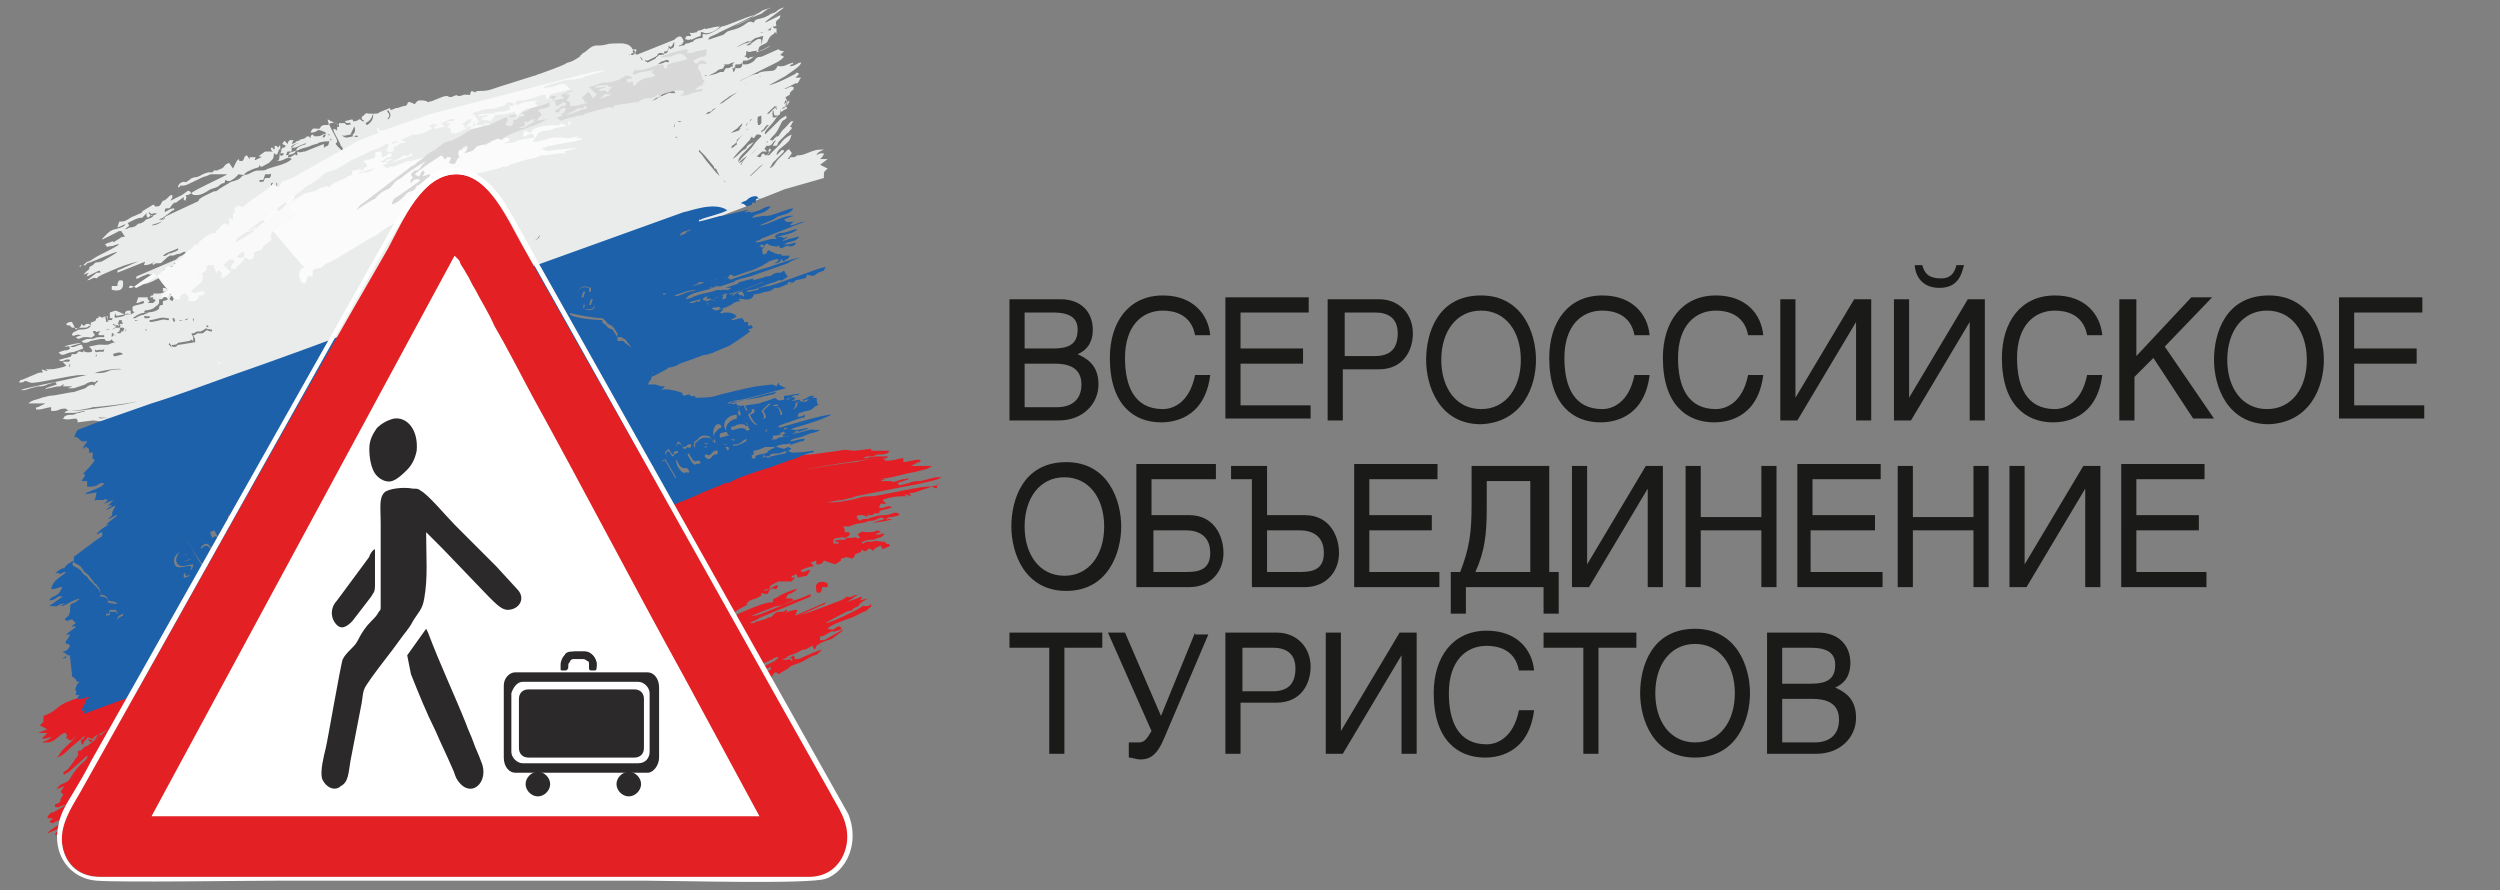 <?xml version="1.0" encoding="utf-8"?>
<!-- Generator: Adobe Illustrator 23.0.2, SVG Export Plug-In . SVG Version: 6.00 Build 0)  -->
<svg version="1.1" id="Слой_1" xmlns="http://www.w3.org/2000/svg" xmlns:xlink="http://www.w3.org/1999/xlink" x="0px" y="0px"
	 viewBox="0 0 132 47" style="enable-background:new 0 0 132 47;" xml:space="preserve">
<rect x="0" y="0" width="132" height="47" fill="#808080" stroke="none"/>
<style type="text/css">
	.st0{fill:#E31F25;}
	.st1{fill:#EAECEC;}
	.st2{fill:#FBFBFB;}
	.st3{fill:#F9F9F9;}
	.st4{fill:#D8D8D8;}
	.st5{fill:#1D61AB;}
	.st6{fill:#FFFFFF;}
	.st7{fill:none;}
	.st8{fill:#E32023;}
	.st9{fill:#2B2929;}
	.st10{fill:#292929;}
	.st11{fill:#2B2929;stroke:#2B2929;stroke-width:0.5;stroke-miterlimit:10;}
	.st12{fill:#1A1A18;}
</style>
<g>
	<path class="st0" d="M12.7,45.1C12.7,45.1,12.8,45,12.7,45.1"/>
	<path class="st0" d="M41.2,35.4L41.2,35.4C41,35.3,41.3,35.5,41.2,35.4"/>
	<path class="st0" d="M7.6,45.3L7.6,45.3C7.6,45.3,7.6,45.3,7.6,45.3C7.6,45.3,7.6,45.3,7.6,45.3"/>
	<path class="st0" d="M28.2,29.3c-0.1,0.3-0.4,0.3-0.6,0.2l0-0.1c0.2-0.1,0.2,0,0.3-0.1c0.1-0.1,0-0.2,0.2-0.3
		C28.2,29.1,28.3,29,28.2,29.3 M49.2,25.7c-0.3-0.1-2.4,0.4-3.1,0.5c-0.3,0-0.5,0-0.8,0.1c-0.3,0.1-1.4,0.3-1.6,0.2
		c0.3,0,0.5-0.1,0.8-0.1c0.3-0.1,0.5-0.1,0.7-0.2l1.5-0.3c0.4-0.1,2.9-0.5,3-0.7c-0.1,0-0.2,0-0.3,0c-0.4,0.1-0.4,0.1-0.8,0.2
		c-0.2,0-0.4,0-0.6,0.1c-0.7,0.2-0.5,0.1-0.6,0l0.6-0.2c-0.2-0.1-0.1,0-0.2,0c0,0,0,0,0,0l-0.1,0c-0.5,0.1-0.4,0.2-0.7,0.1l-0.5,0
		c0.1-0.1,0.1,0,0.2-0.1c-0.1,0-0.2,0-0.2,0c-0.1,0-0.1,0-0.1,0c0.3,0,1.1-0.2,1.5-0.3l0.5-0.1c0.3-0.1,0.6-0.1,0.8-0.3
		c-0.2,0-0.4,0-0.6,0c-0.1,0-0.1,0-0.2,0c0,0-0.1,0-0.1,0c-0.1,0-0.1,0-0.2,0c0,0,0,0,0,0l0.4-0.2c0.1,0,0.1,0,0.1-0.1
		c-0.1-0.1-0.7,0.1-0.9,0.1c0-0.1,0,0,0-0.1c0,0,0,0,0,0l0-0.1c-0.3,0-0.4,0.1-0.6,0.1c-0.6,0.1-0.2-0.1-0.6-0.1
		c-0.3,0-1,0.1-1.3,0.2c-0.3,0-2.3,0.3-2.6,0.4c0.1-0.1,3.4-0.6,3.8-0.6c0.1,0,0.2,0,0.3,0l0.1,0c0,0,0,0,0,0c0.1-0.1,0,0,0.1-0.1
		c-0.1,0-0.4,0-0.6,0c-0.3,0-0.5,0.1-0.7,0.1c0.1-0.1,0.1-0.1,0.4-0.1c0.2,0,0.2-0.1,0.4-0.1c0.1,0,0.4,0,0.5-0.1
		c0.1-0.1-0.1,0,0.1-0.1c0,0,0,0,0,0c-0.4,0-0.6,0-0.9,0c-0.1,0-0.1,0-0.1,0c0,0,0,0,0,0l0-0.1c0,0,0,0,0,0c0,0,0,0,0,0l-0.9,0.1
		c-0.2,0-0.4-0.1-0.8,0c0,0,0,0,0,0c0,0,0,0,0,0L42.8,24c-0.4,0-0.5,0.1-0.6-0.1c-0.4,0.1-0.8,0.2-1.2,0.4c-0.3,0.1-0.8,0.3-1.1,0.4
		c-0.4,0.1-2.1,0.6-2.2,0.8c-0.1,0,0,0-0.2,0c0,0-0.1,0-0.2,0.1L36.2,26c-0.6,0.2-4,1.4-4.4,1.5c-0.1,0.1-4,1.4-4.2,1.4
		c0,0,0.1,0-0.1,0.1c0,0,0,0,0,0c0.2-0.1-0.2,0.1,0,0c0,0,0,0,0,0c-0.1,0-0.1,0-0.2,0l-2.6,0.9c-4.4,1.5-8.9,3-13.3,4.5
		c-1.6,0.5-3.8,1.3-5.3,1.8l-0.1,0c-0.2,0.2-2.1,0.7-2.3,0.8c-0.8,0.3-0.6,0.5-1.4,0.8c0,0.4,0,0.3-0.2,0.5l0.4,0.2L2,38.7l0.5,0
		c-0.1,0.1-0.2,0.2-0.3,0.3c0.3,0,0.2,0,0.5-0.1c-0.1,0.2-0.3,0.2-0.5,0.3l0.1,0c0.1,0,0.1,0,0.2,0c0.4,0,0.6-0.4,0.9-0.5
		c0.2,0,0.1,0.3,0.1,0.3l0.1,0c0.1,0.2,0,0,0.1,0.1C3.8,39.1,3.9,39,4,38.8c-0.1,0.3-0.3,0.4-0.7,0.8C3.2,39.7,3.2,39.8,3,40
		c0.3-0.1,0.4-0.2,0.7-0.5L4.3,39c0.1-0.1,0-0.1,0.2-0.1c-0.2,0.2-0.3,0.2-0.2,0.3c0,0,0,0.1,0,0.1c0,0,0,0,0.1,0
		c0.1-0.2-0.1,0,0.1-0.2C4.6,39,4.6,39,4.6,38.9c0,0.1,0.1,0,0.2,0.1c0,0,0.1,0,0.1,0c0,0,0,0,0,0c0.1,0,0-0.1,0.1-0.1
		c0.1-0.1,0.1-0.1,0.3-0.1c-0.1,0.2-0.2,0.1-0.4,0.3L4.6,39l0.2,0.2c0,0,0,0,0,0c0,0,0.1-0.1,0.1-0.1l0.1-0.1c0.1-0.1,0,0,0.1-0.1
		c0.1-0.1,0-0.1,0.1-0.1l0.5-0.3l-1.1,0.9c-0.1,0-0.1,0-0.2,0.1c0,0-0.1,0.1-0.1,0.1c-0.1,0.1-0.1,0-0.1,0c0,0-0.1,0.1-0.1,0.1
		C4.2,39.9,4,40,3.9,40.2l-0.3,0.4c-0.1,0.1-0.4,0.2-0.2,0.3c0.1-0.1,0.2-0.1,0.3-0.2l0.9-0.8c0.1,0.2-0.4,0.4-0.7,0.9
		c-0.1,0.1-0.2,0.4-0.4,0.5c-0.2,0.1-0.4,0.1-0.5,0.4c0.1-0.1,0.2-0.1,0.4-0.2l-0.2,0.3c0.2,0.3,0.2,0,0,0.4c0,0.1,0,0.1-0.1,0.2
		c-0.2,0.1-0.2,0-0.2,0.2c0.2,0.1,0.3-0.1,0.6-0.1l-0.7,0.4c-0.1,0-0.1,0-0.1,0c-0.1,0.1-0.2,0.2-0.2,0.3c0,0,0.1,0,0.1,0
		c0,0,0.1,0,0.2,0l-0.2,0.2c0.3,0.1,0.1,0.1,0.3,0l0.7-0.3c0.2-0.1,0.8-0.3,0.9-0.3l-1,0.5c-0.1,0.1-0.9,0.5-1,0.7
		c0.3-0.1,0.4-0.2,0.6-0.2c-0.1,0.2-0.1,0-0.2,0.3c0.5-0.1,0.5-0.2,0.8-0.2c0.2,0,0.1,0.1,0.3-0.1L4,43.4c0.2-0.1,0.7,0,1-0.2
		c0.4,0,0.8-0.3,1.1-0.4l-2.3,1c-0.2,0.1-0.4,0.2-0.5,0.3l0.3,0.1l-0.3,0.2c0.2,0,0.2,0,0.4,0.1l1.1-0.4C5,44.1,5,44.1,5.1,44
		l0.2,0.1C5.4,44,5.5,44,5.6,44L5.7,44c0.1,0,0,0,0.1,0c-0.1,0.1-0.2,0.1-0.2,0.2c0,0,0,0,0,0c0,0,0,0,0,0.1c-0.4-0.1-0.2,0-0.4,0
		c-0.4,0.1,0.1-0.2-0.3,0c-0.2,0-0.6,0.3-0.7,0.4c0.2-0.1,0.6-0.3,0.8-0.3c-0.1,0.1,0,0.2-0.3,0.3l-0.3,0.1C4.3,45,4.4,45,4.2,45.2
		c0,0-0.1,0-0.1,0.1h0.6c0.1,0,0.1,0,0.1,0h2c0.1-0.1,0.1-0.1,0.4-0.2l0.7-0.2c-0.1,0.2-0.3,0.2-0.7,0.4c0,0-0.1,0-0.1,0h1.8
		c0.1,0,0.1,0,0.2,0h0.1l0-0.1c0,0,0,0,0.1,0c0,0,0.1,0,0.2,0c0,0,0,0,0.1,0c0,0,0,0,0,0c-0.1-0.2,0.1-0.1-0.2-0.1c-0.2,0,0,0-0.1,0
		c0,0,0,0-0.1,0c0,0,0,0,0,0c0.2,0,0.3-0.1,0.4-0.1c0.1,0.4,0.3,0.3,0.6,0.1l0.1,0l2.3-0.9c0,0.1,0.1,0,0,0.3l0.2,0
		c0.3,0.4,0.8,0.3,1.3,0.3c0.3,0,0.4-0.1,0.7-0.1c0.1,0,0.1,0,0.1,0l0.1,0c0.4,0,0.6-0.3,0.8-0.4c0.1-0.1,0,0,0.1-0.1
		c0.1,0,0,0,0.1-0.1c0.7-0.4,0.5-0.2,0.9-0.4c0.2-0.1,1.1-0.4,1.4-0.6c0.1-0.1,0.2-0.1,0.3-0.1l2.2-0.6c0.3-0.1,0.6-0.3,1-0.2
		c0.7,0,0-0.2,0.6,0c0.2-0.2-0.1-0.1,0.4-0.2c0.1,0,0.1,0,0.2-0.1c0,0,0,0,0,0c0.5-0.2,0.2,0.1,0.6-0.1c0.4-0.1,0.1,0.1,0.5,0
		l0.5-0.2c0.3-0.1,0.1,0,0.3-0.1c0.1,0.1,0.3,0.1,0.4,0.1c0.2,0,0.2-0.1,0.3-0.2c0.7,0.2,0.2-0.1,0.7-0.1l0.4-0.1
		c0.2,0,0.3-0.1,0.4-0.1l0,0.1l0.5-0.2c0.2-0.1,0.1-0.1,0.3-0.1c0.2,0,0.1,0,0.2-0.1c0,0,0,0,0,0c0,0.1,0.1-0.1,0.1-0.1l0.1,0
		c0.3,0,0.1,0.1,0.3-0.1c0.1-0.1,0.1,0,0.1-0.2c0.2,0,0,0,0.2,0.1c0.2-0.1,0.1-0.1,0.3-0.1c0.1,0.1,0,0,0.1,0l0.3-0.1l0.3-0.1
		c0-0.1-0.1-0.1,0-0.2l0.1,0c0.2,0,0.1,0.2,0.4,0.1c0.1,0,0,0,0.2-0.1c0,0,0.2,0,0.2-0.1c0.3-0.1,0.1-0.2,0.4-0.2
		c0.3,0,0.3,0.1,0.4-0.2c0.1,0,0.1,0,0.2,0.1c0.1-0.1,0.1,0,0.1-0.2c0,0,0.1,0.1,0.2,0.1c0.1,0,0.1,0,0.2-0.1c0.2-0.1,0.4,0,0.4-0.2
		l0.2,0c0.1-0.1,0.1-0.1,0.1-0.2c0.2,0.1,0.1,0.3,0.4,0c0.2,0,0.1,0,0.2-0.1c0.1,0,0,0.1,0.1-0.1c0.1,0.1,0.1,0.1,0.2,0.1
		c0-0.1,0,0,0-0.2c0.3,0.1,0,0.1,0.2,0.1c0-0.1,0-0.1-0.1-0.2c0,0,0.2,0,0.2,0c0.1,0,0,0,0.1,0l0.1-0.1c0.7-0.4,0.3-0.2,0.2-0.3
		c0.2-0.1,0.4-0.2,0.6-0.2c-0.2,0.1-0.1,0-0.2,0.2c0.2,0,0,0,0.2,0c0.2-0.1,0.1,0,0.1-0.1c-0.1-0.1,0.2,0.1,0,0c0,0,0,0,0,0
		c0,0,0,0,0.1,0.1c0.1,0.1-0.1,0,0.1,0.1c0.1-0.1,0.1-0.1,0.2-0.1c0-0.1,0.1-0.2,0.1-0.2c0.4,0,0.1,0,0.3,0.1l0.1-0.1
		c0,0,0.2-0.2,0.2-0.4l0.2,0.3c0.3-0.1,0.3-0.2,0.5-0.4c0.2-0.1,0.1-0.1,0.2-0.1c0,0,0.1,0,0.2,0c0.1-0.1-0.1-0.1,0.2-0.1l0.1,0
		c0.4-0.1,0.4-0.2,0.5-0.3c0.2-0.1,0.3-0.1,0.5-0.2c0.3-0.2,0.1-0.1,0.4-0.1c0.1,0,0.3-0.1,0.4-0.3c-0.3,0.1,0.1,0.1-0.2,0.1
		c-0.1,0,0.1,0-0.1,0c-0.2,0-1.1,0.5-1.4,0.6c-0.2,0.1-0.2,0.1-0.4,0.1l-0.7,0.3c0.2-0.1,1.9-0.8,2.2-1C39.2,36,39.2,36,38.9,36
		c-0.2,0-0.4,0.1-0.8,0.3c-0.6,0.3-0.3,0.1-0.7,0.3c-0.2,0.1-0.1-0.1-0.3,0.2C37,36.7,37,36.7,36.6,37l-0.2,0.2
		c-0.5-0.1-0.1,0-0.7,0.2c-0.5,0.2-0.5,0.1-0.6,0.4c-0.1-0.2-0.1-0.1-0.6,0.2L34.4,38c-0.3,0-0.6,0.3-0.8,0.2
		c0.4-0.3,1.2-0.5,1.4-0.6c0.1,0,0.2-0.1,0.2-0.1c0.1-0.1,0.1-0.2,0.4-0.3l0.2-0.1c0,0,0,0,0,0c0.7-0.1,0.2-0.3,1-0.4c0,0,0,0,0,0
		l0.6-0.3c0.2-0.1,0.1-0.1,0.3-0.2l0.1,0c0,0,0,0,0,0c1.5-0.6,0.6-0.4,1.1-0.6l1.7-0.7c0.1-0.1,0.1,0,0.2-0.1
		c0.1-0.1,0.2-0.1,0.3-0.1c-0.1,0.2,0,0-0.2,0.2l-0.6,0.3c-0.3,0.1-0.2-0.1-0.2,0.2c0.2,0,0.4-0.1,0.6-0.2c0,0,0,0,0,0c0,0,0,0,0,0
		c0,0.1,0,0.2-0.1,0.2c0,0,0,0,0,0c0,0,0,0,0,0l-0.1,0c-0.2,0-0.1,0.1-0.3,0.2l-0.2,0.1c-0.1,0,0,0-0.1,0c-0.1,0.1-0.4,0.2-0.4,0.3
		c0-0.3,0.1-0.1-0.2-0.2c-0.1,0.2-0.1,0.1,0,0.3c-0.2,0-0.1,0-0.3,0.1c0.2,0.2,0.3,0,0.8-0.2l0.4-0.1c-0.1,0.2-0.1,0.1-0.1,0.3
		c0.1-0.1,0.2-0.1,0.3-0.2c0.1-0.1,0.2-0.2,0.3-0.2c0.1-0.1,0.1-0.3,0.3-0.3c0,0,0,0,0,0c0,0,0.1,0,0,0c0,0,0,0,0,0
		c0,0,0.1,0.1,0.1,0.1l0.5-0.3c0.3-0.2-0.2,0,0.6-0.3c0.3-0.1,0.5-0.3,0.8-0.4c0,0,0.1,0,0.2-0.1l0.2-0.2c-0.1,0-0.8,0.3-1,0.4
		c-0.2,0.1-0.3,0.1-0.4,0.1L42,34.8c-0.2,0.1-0.1,0-0.2,0.1c0,0-0.3,0,0,0c0,0,0,0,0,0c0,0,0,0-0.1-0.1c-0.1,0-0.2,0.1-0.4,0
		c0.1,0,0.3-0.1,0.4-0.1c0.2,0.1,0,0,0.1,0.1l0.1,0.1c0.1-0.2,0.1-0.1,0-0.3c-0.2,0.1-0.1,0.2-0.4,0.1c0.2-0.1,0.2-0.1,0.5-0.2
		l0.2-0.1c0.3-0.2,0.2,0,0.5-0.2c0.2-0.1,0,0,0.2-0.1c0.3,0,0.3-0.1,0.5-0.1C43,34.1,42.8,34,43,34.3c0.2-0.2-0.1-0.2,0.7-0.5
		c0.1,0,0.3-0.1,0.4-0.2l0.4-0.3c-0.1-0.1,0.1-0.1-0.1,0l-0.7,0.4c-0.2,0.1-0.1,0.1-0.4,0.1l0-0.2c0.1,0,0.2,0,0.3-0.1
		c0.7-0.4,0.1,0,0.6-0.2c0.1,0,0.2-0.1,0.3-0.1c-0.2,0,0-0.2-0.3-0.1c-0.2,0.1-0.1,0.2-0.5,0.1c0.1-0.2,1-0.5,1.3-0.6
		c0.2-0.1,0.4-0.2,0.6-0.3c0.1,0,0.2-0.1,0.3-0.2C46,32,46,32.1,46,31.9c-0.2,0.1,0,0.1-0.3,0.1c-0.2,0,0-0.1-0.3,0.1
		c-0.3,0.2-1.6,0.8-1.8,0.8c0.1-0.1,0.9-0.5,1.1-0.6c0.2-0.1,0.2,0,0.3-0.1c0.1-0.1,0,0,0.1-0.1c0.5-0.2,0.1-0.1,0.4-0.3
		c0.1-0.1,0.2-0.1,0.3-0.2l-0.4,0.1c0.1-0.1,0.1-0.1,0.1-0.2l-0.8,0.3c0.2-0.1,0.4-0.3,0.6-0.4c-0.3,0-0.3,0.2-0.6,0.1
		c-0.1,0.1-0.1,0.1-0.3,0.2c-0.8,0.3-1.3,0.5-2.2,0.8l1.1-0.5c0.2-0.1,0.2,0,0.3-0.2L42,32.5l0.1-0.3c-0.3,0-0.5,0.1-0.7,0.2
		c0.3-0.2,0.2-0.1,0.1-0.2c-0.1,0.1-0.1,0.1-0.3,0.1c-0.2,0-0.2,0-0.4,0.2c-0.2,0.2-0.1,0-0.4,0.2c-0.1,0-0.3,0.1-0.4,0.1
		c-0.1,0-0.2,0.1-0.2,0.1c0,0-0.1,0-0.1,0c-0.1,0,0,0-0.1,0c0.1-0.1,0.2-0.1,0.4-0.2c0.1-0.1,0.2-0.1,0.4-0.2l2.4-1
		c0-0.2,0.1-0.1-0.1-0.1c-0.1,0.1-1.4,0.5-1.5,0.6c-0.3,0.1-1.3,0.6-1.5,0.5l1.3-0.5c0.2,0,0.4-0.1,0.6-0.2c0,0,0,0,0,0c0,0,0,0,0,0
		c0,0,0,0,0,0l0.3-0.1c-0.1-0.1,0-0.1-0.2-0.1c-0.1,0-0.1,0-0.2,0c0.1-0.2,0-0.1,0.1-0.2c0,0,0,0,0,0c0.2-0.1,0.3-0.1,0.5-0.3
		c-0.2,0-0.9,0.3-1,0.4c-0.2,0.1-0.1,0.1-0.3,0.1c0.1,0.1,0,0,0,0.2c-0.4,0-0.8,0.2-1.1,0.3L39,32.4c-0.2,0.1,0,0-0.2,0.2l-0.1,0
		l0-0.1c0.1-0.3,0.5-0.4,0.8-0.6l-0.1,0c0.2-0.3,0.4-0.2,0.7-0.4c0.1-0.1,0.1,0.1,0.1-0.2c0.5,0.2,0.3-0.1,0.5-0.2
		c0.2-0.1,0,0,0.3,0l0.1-0.2c-0.3,0-0.5,0.3-0.8,0.3c0.2-0.1,0.1-0.1,0.3-0.1l0.1-0.2l0.4-0.2c0.3,0,0.1,0,0.3,0l0.3,0
		c0.1,0-0.1,0,0.1,0c0.1-0.1,0-0.1,0.1-0.1c0.1-0.1,0,0,0.1-0.1c-0.5,0-0.1,0-0.2-0.1c0.2,0,0.1,0,0.2-0.1c0.1,0.1,0,0,0.1,0.1
		c0,0.1,0,0,0,0.1l0.5-0.1l0.2-0.3c-0.3,0-0.2,0.1-0.5,0.1l0-0.1c0.2-0.1,0.5-0.2,0.7-0.2c-0.1-0.1-0.1,0-0.1-0.1
		c-0.1-0.1,0,0-0.1-0.1l0.3-0.1l0,0.2c0.2,0,0.3,0,0.4-0.2c0.3,0.1,0.3,0.1,0.6,0.2l0.3-0.2l0-0.3c0,0,0,0,0,0l0,0l0,0.2
		c0.3-0.1,0.3-0.1,0.6,0l0.1-0.1c0.1-0.2,0-0.1,0.2-0.2c0.2-0.1,0.1,0.1,0.2-0.2l0.1,0.1c0.1,0-0.1,0,0.1,0c0.1,0,0.1-0.2,0.3-0.1
		l0.1,0.1c0,0,0,0,0,0c0,0,0-0.1,0.2-0.2l0.2-0.1l0.1,0.2c0.2-0.1,0.3-0.1,0.4-0.2c-0.2-0.2,0,0-0.2-0.1l-0.1-0.1c-0.1,0,0,0-0.2,0
		c-0.5-0.1-0.1,0-0.6,0c-0.2,0-0.2,0-0.3,0.1c0,0-0.1,0-0.1-0.1c0,0,0,0,0.1,0c0.1-0.1,0.4-0.1,0.5-0.1c0.1,0,0.2-0.1,0.3-0.1
		c0.1,0,0.2-0.1,0.3-0.2c-0.2-0.1-0.1,0.1-0.5,0l0.3-0.1c-0.2-0.2-0.2,0-0.6,0c-0.5,0-0.3-0.1-0.6,0.1c0,0.1,0.1,0.1,0.1,0.2
		c-0.3,0.1,0-0.1-0.4,0c0,0,0,0-0.1,0c0.2,0-0.1,0,0,0c0,0,0,0,0,0c0,0-0.2,0-0.2,0l-0.1,0.1c-0.1,0-0.2,0-0.3,0
		c-0.2,0-0.3,0.1-0.2,0.1c0.1,0,0,0,0,0c0,0,0.1,0,0.1,0c0,0,0.2,0.1,0,0.1l-0.1,0c0,0-0.1,0-0.1,0c0,0,0-0.1,0-0.1c0,0,0,0,0,0
		c0,0,0,0,0,0c0,0,0,0,0-0.1c0.1-0.1,0.2-0.1,0.3-0.1c0.3-0.1,0.2,0.1,0.5-0.1l0.1-0.1c-0.1,0,0-0.1-0.1-0.1c-0.1,0-0.1,0-0.2,0
		c0-0.2,0-0.2-0.1-0.3c0.1,0,0.2,0,0.3,0c0.4-0.1,0.1-0.1,0.8-0.2c0.1,0,0.2-0.1,0.4-0.1c0.3,0,0.5-0.3,0.7-0.1
		c-0.2,0.1-0.4,0.1-0.6,0.2c0.1,0,0.9-0.1,1-0.2c0,0,0,0,0,0l-0.1,0c-0.2,0-0.1,0.1-0.2,0c0.1-0.1,0.2-0.1,0.3-0.1l0.4-0.1
		c-0.2-0.3-0.4,0-0.8,0c-0.4,0-0.6,0.1-0.9,0.2c-0.3,0-0.2,0-0.4,0.1l-0.1-0.1c-0.1-0.1-0.1-0.2,0.1-0.2c0.2,0,0.2,0,0.4,0.1
		c0,0,0,0,0-0.1c0,0,0,0,0,0c0.1-0.2,0.1-0.1,0,0c0.4,0,0.2,0,0.4-0.1c0.1,0,0.2,0,0.2,0c0.1-0.1-0.1-0.1,0.3-0.2
		c0.2,0,0.3-0.1,0.4-0.1c-0.2-0.2-0.4,0.1-0.7,0l0.1-0.2c0,0,0,0,0,0c0.1,0,0,0,0.1,0c0.1,0,0.1,0,0.2,0c-0.1-0.1-0.1-0.1-0.2-0.2
		c0.2-0.1,0.7-0.2,1-0.2c0.2,0.1-0.1,0,0.1,0c0,0,0.2,0,0.2,0c-0.2-0.1-0.1,0-0.1-0.1l0.3,0.1c-0.1-0.3-0.1-0.1,0.2-0.2l0.9-0.3
		c0.2-0.1,0.3,0,0.4-0.2C49.3,25.7,49.7,25.9,49.2,25.7z"/>
	<path class="st0" d="M43.1,31.1c0,0.2,0,0.2,0.2,0.2c0.1-0.1,0.1-0.2,0.1-0.3c0.2,0,0.2,0,0.3,0l0-0.2C43.3,30.6,43,30.8,43.1,31.1
		"/>
	<path class="st0" d="M8.5,39.4l-0.2,0c-0.2,0.1,0,0.1-0.3,0.3c0.1-0.1,0.1-0.1,0.2-0.3c-0.3,0-0.2,0-0.3,0.2l-0.5,0.5
		c-0.1,0,0,0-0.1,0.1c0,0-0.1,0.1-0.1,0.1c0,0.1,0,0.1,0.1,0.1c-0.1,0.1-0.1,0.2-0.2,0.3c0.2,0,0.1,0,0.4-0.3l0.2-0.2
		C8,39.7,7.6,40.2,8,39.9c0.2-0.2,0-0.1,0.2-0.1c0,0,0.1,0,0.1,0c0.1-0.1,0.1-0.1,0.2-0.1C8.4,39.5,8.5,39.4,8.5,39.4"/>
	<path class="st1" d="M36.6,7.8l-1.7-0.3l0.2-1.8L36.8,6L36.6,7.8z M17,7.8c0,0.4-0.3,0.2-0.2,0C17,7.8,16.8,7.8,17,7.8z M27.9,11.7
		c0,0.1,0,0.2-0.1,0.2c-0.1,0.1,0,0.1-0.1,0.1c-0.1-0.1-0.1,0-0.1-0.3c0.1-0.3,0.3-0.3,0.6-0.2l0,0.2L27.9,11.7z M13.9,9.6l-0.2,0
		c0-0.3,0.1-0.6,0.4-0.5c0.3,0.1,0.2,0,0.2,0.2c-0.1,0.1,0,0.1-0.1,0.1c0,0-0.1,0-0.2,0L13.9,9.6z M14.5,9.6c0.1,0.1,0.2,0,0.1,0.3
		c-0.1,0.3-0.4,0.3-0.6,0.2l0-0.2c0.4,0.1,0.3,0,0.3-0.2C14.4,9.6,14.4,9.7,14.5,9.6z M28.4,12.1c0.1,0.1,0.1,0,0.1,0.3
		c0,0.2-0.2,0.3-0.4,0.3c-0.3-0.1-0.2-0.1-0.2-0.2c0.1-0.2,0.2,0,0.3-0.1C28.4,12.3,28.2,12.2,28.4,12.1z M20.5,17.1
		c-0.2,0.1-0.2,0-0.3,0.1c-0.1,0.1,0,0.2-0.2,0.3c-0.1-0.1-0.2,0-0.1-0.3c0.1-0.3,0.4-0.3,0.6-0.2L20.5,17.1z M16.9,18.9
		c0.1-0.1,3.5-1.3,3.6-1.3c0,0-0.1,0,0.1-0.1c0.3-0.2-0.2,0.1,0.1,0c0.1,0,0.1,0,0.2,0l2.3-0.8c3.9-1.4,7.7-2.8,11.6-4.1
		c1.4-0.5,3.3-1.2,4.6-1.7l-1-1.2c-0.2-0.2-0.1,0-0.3-0.3c0,0,0,0,0,0c0,0,0,0,0,0l-0.2-0.2c0,0,0,0,0,0c-0.1-0.1-0.1-0.1-0.1-0.1
		l-0.5-0.6C37,8.1,37.1,8.2,36.9,8l0,0c0,0,0,0,0,0l0-1.8c0.1-0.1,0.1,0,0.1,0l0.3-0.2c0.1-0.1,0.1-0.1,0.2-0.1c0,0,0.1,0,0.1-0.1
		c0.2-0.1,0.2-0.1,0.5-0.4c0.1-0.1,0.3-0.2,0.4-0.3C39,4.8,39,4.9,39.3,4.6c0.3-0.3-0.2,0.1,0.2-0.1l0.3-0.1c0.2-0.1-0.1,0,0.2-0.2
		c0.2-0.1,0.2,0,0.1-0.2l-0.1-0.1c-0.3,0-0.7,0.3-1,0.4l2-1c0.2-0.1,0.3-0.2,0.4-0.3l-0.2-0.1l0.2-0.2c-0.1,0-0.2,0-0.3-0.1L40.2,3
		c-0.1,0-0.2,0-0.3,0.1c-0.1,0.2-0.4,0.3-0.5,0.3c-0.3,0-0.1,0-0.2-0.1c0,0.1,0,0.3-0.2,0.3c-0.4,0-0.1,0-0.2-0.1c0.1,0,0,0,0,0.1
		l0,0c0,0,0.1-0.1,0,0.1c-0.1,0.2,0,0-0.1,0.1c0,0,0,0,0-0.1c0-0.1-0.1-0.1,0.1-0.2c-0.3,0-0.2,0.1-0.4,0.1c-0.1,0-0.1,0-0.2,0
		c0.2,0,0.1,0,0,0.2c-0.2,0-0.2,0-0.4,0.1L37.4,4c-0.2,0-0.1,0-0.2,0l-0.1,0.1c0,0,0,0,0,0c0,0,0,0,0,0c0,0,0,0,0,0
		c-0.1,0,0,0.1,0,0c0,0,0,0.1,0,0.2c0,0,0,0,0,0c0,0,0,0,0,0c0,0,0,0,0,0l-0.2,0c-0.3,0-0.2-0.1-0.5,0c-0.2,0.1,0,0.1-0.2,0.1
		C36,4.6,36,4.3,36,4.4c0,0,0,0,0,0c0,0.2,0,0.2-0.1,0.3l-0.3,0.1c0.1,0.2,0,0.1-0.1,0.1c0,0.1,0,0-0.1,0c-0.2,0-0.4,0.2-0.6,0.2
		l-0.1,0.1c-0.2,0.1-0.1,0.1-0.4,0.1c0-0.2,0-0.2,0.1-0.3c0.1-0.1,0,0,0,0l0-0.1c0,0,0,0,0,0c-0.1-0.3-0.1-0.2-0.2-0.4
		c-0.3,0-0.1,0.1-0.5,0.1l0.2-0.4c0-0.1-0.2,0,0.1-0.1c-0.2,0-0.1,0-0.2,0c0-0.3-0.1-0.3-0.2-0.3l-0.1-0.1c-0.1-0.1-0.2-0.3-0.2-0.4
		c0-0.1,0.1-0.2,0.2-0.3c-0.2,0-0.1,0-0.3-0.1c0.1-0.1,0-0.1,0.2-0.1c0.1,0,0.1,0,0.1,0.1l-0.1-0.2c0.1-0.2,0.1-0.1,0.1,0
		c-0.1-0.1,0,0-0.1-0.1c-0.2-0.4-0.7-0.3-1.1-0.3c-0.2,0-0.4,0.1-0.6,0.1c-0.1,0-0.1,0-0.1,0l-0.1,0c-0.3,0-0.5,0.3-0.7,0.4
		c-0.1,0,0,0-0.1,0.1c-0.1,0,0,0-0.1,0.1c-0.6,0.4-0.5,0.2-0.8,0.4c-0.2,0.1-1,0.4-1.3,0.5C28.4,3.9,28.3,4,28.2,4l-1.9,0.6
		c-0.3,0.1-0.5,0.2-0.9,0.2c-0.6,0,0,0.2-0.5,0C24.7,5.1,25,5,24.6,5c-0.1,0-0.1,0-0.1,0c0,0,0,0,0,0c-0.5,0.2-0.2-0.1-0.6,0.1
		c-0.3,0.1-0.1-0.1-0.5,0l-0.5,0.2c-0.2,0.1-0.1,0-0.3,0.1c-0.1-0.1-0.3-0.1-0.4-0.1c-0.2,0-0.2,0.1-0.3,0.2
		c-0.6-0.3-0.2,0.1-0.6,0.1L21,5.7c-0.2,0-0.2,0.1-0.4,0.1c0,0,0,0,0,0c0,0,0,0,0,0c-0.1,0-0.1,0-0.1,0c0,0,0,0,0,0
		c0.1,0.2,0.2,0.3,0,0.5L20.2,6c-0.2,0-0.1,0.1-0.3,0.1L19.8,6c-0.1,0-0.1,0-0.1,0.1c0,0.3-0.2,0.4-0.3,0.5c-0.2-0.1,0,0-0.1-0.1
		c-0.1,0,0,0-0.1-0.1c-0.2,0,0,0-0.2-0.1c-0.1,0-0.1,0.1-0.3,0.1l-0.1,0.1c0.2,0.3,0.2,0.4,0,0.7c0.2,0,0.2-0.1,0.3,0
		c-0.1,0.1-0.1,0-0.2,0c-0.3,0-0.4,0.2-0.7-0.1c0.2-0.3,0.1,0,0.4-0.2c0,0,0.1-0.1,0.1-0.2c0-0.2,0-0.1-0.2-0.1c0,0,0,0,0,0
		c0,0,0,0,0,0c0,0,0,0,0,0l-0.1-0.1l-0.3,0c0,0.1,0,0.1,0,0.2l-0.1,0l0,0.2c-0.2,0,0.2,0-0.2-0.1c0,0.2,0.3,0.6,0.4,0.9
		c0.1,0.1,0.1,0.1,0.1,0.3L18,7.9c-0.1-0.1-0.1-0.1-0.2-0.2c-0.1-0.1-0.1-0.2-0.1-0.3l-0.3,0c-0.1,0.4,0,0.2-0.3,0.4
		c0-0.1,0-0.1,0-0.1l0-0.1c0,0,0,0,0,0l-1,0.4C15.9,8,15.9,8.1,15.7,8l0,0.2c0,0,0,0,0,0c0,0,0,0,0,0c-0.1,0-0.1-0.1-0.2,0
		c-0.2,0.1-0.1,0.1-0.3,0.1c0.1-0.3,0-0.2,0.3-0.3c0.2-0.1,0.1,0,0.3-0.1c0.2-0.1,0.4-0.1,0.6-0.2c0.2-0.1,0,0,0.3-0.1
		c0.1,0,0.1-0.1,0.3-0.1c0.3-0.1,0.4,0.1,0.5-0.3c-0.6-0.3-0.3,0-0.8,0c-0.1,0-0.1,0-0.2-0.1c-0.1,0.1-0.1,0-0.1,0.2
		c0,0-0.1-0.1-0.1-0.1c-0.1,0-0.1,0-0.2,0.1c-0.2,0.1-0.3,0-0.3,0.2l-0.1,0.2c0.4-0.1,0-0.1,0.5-0.2c-0.1,0.2-0.1,0.1-0.3,0.2
		c-0.5,0.2,0,0.4-0.8,0.5c0.1-0.2,0-0.2,0.2-0.2c-0.3,0-0.1,0-0.1-0.1c0,0,0.1,0,0.1,0c0.1,0,0,0,0.1-0.1l-0.2-0.1
		c-0.2,0-0.1,0-0.1,0.1c0,0.4,0,0.1-0.1,0.2c-0.2-0.1,0.1-0.1,0,0.1c-0.1,0.2-0.2,0.1-0.2,0.1c-0.1-0.1,0-0.1,0-0.1
		c-0.1,0.3,0,0.2-0.1,0.4c0-0.1-0.1,0,0,0c0.3,0,0.5-0.3,0.7-0.1c-0.3,0.3-1,0.4-1.2,0.5c-0.1,0-0.2,0.1-0.2,0.1
		C13.5,9,13.5,9,13.3,9.1l-0.2,0.1c0,0,0,0,0,0c-0.6,0.1-0.1,0.2-0.9,0.4c0,0,0,0,0,0l-0.5,0.3c-0.2,0.1-0.1,0.1-0.3,0.2l-0.1,0
		c0,0,0,0,0,0c-1.3,0.6-0.5,0.4-1,0.6l-1.5,0.7c-0.1,0.1-0.1,0-0.1,0.1c0,0,0,0.1-0.1,0.1c-0.1,0.2-0.4,0.3-0.6,0.3l-1,0.4
		c0,0,0,0,0,0l-0.2,0.1c-0.1,0-0.1,0-0.1,0.1c-0.1,0,0.1,0-0.1,0c-0.1,0-0.2,0-0.3,0.1c-0.6,0.4-0.1,0-0.5,0.2
		c-0.1,0-0.2,0.1-0.3,0.1c0.2,0,0,0.2,0.3,0.1C6.1,13,6,12.9,6.3,12.9c-0.1,0.1-0.9,0.5-1.1,0.6c-0.2,0.1-0.3,0.2-0.5,0.3
		c-0.1,0-0.2,0.1-0.3,0.2C4.3,14,4.2,14,4.2,14.1C4.4,14,4.2,14,4.4,14c0.2,0,0,0.1,0.2-0.1C5,13.8,6,13.3,6.2,13.3
		c-0.1,0.1-0.8,0.5-1,0.6l0.1,0.5c0,0-0.1,0-0.2,0c-0.1,0.1-0.4,0.3-0.5,0.4c0.2,0,0.3-0.2,0.5-0.1c0.1-0.1,0.1-0.1,0.3-0.2
		c0.7-0.3,1.1-0.5,1.9-0.7l-0.9,0.4c-0.2,0.1-0.2,0-0.2,0.2l1.5-0.6c0.2-0.2,0.6-0.3,0.9-0.4c0.2-0.1,0.6-0.4,0.8-0.3
		c0.2,0.1,0,0,0,0c0,0.2,0.1,0,0,0.1c-0.1,0.1-0.6,0.2-0.8,0.4c0.4,0.1,0.1-0.2,0.5-0.1c0.1,0,0.2-0.1,0.4-0.1c0,0,0.2-0.1,0.2-0.1
		c0,0,0.1,0,0.1,0c0.1,0,0,0,0.1,0c-0.1,0.1-0.2,0.1-0.3,0.2c-0.1,0-0.2,0.1-0.3,0.2l-2.1,0.9c0,0.2-0.1,0.1,0.1,0.1
		c0.1-0.1,1.2-0.5,1.3-0.5c0.3-0.1,1.1-0.6,1.3-0.5l-1.1,0.5c0.4,0,0.4-0.4,0.8-0.1c-0.1,0.3,0,0.1-0.2,0.1c-0.1,0-0.1-0.1-0.2,0
		c-0.2,0.3-0.3,0.1-0.3,0.1c-0.1,0.1-0.1,0,0,0.2c0.4,0,0.7-0.2,1-0.3l0.7-0.3c0.2-0.1,0,0,0.2-0.2c0.1-0.1,0.1-0.1,0.3-0.2
		c0.1,0,0.1,0,0.2-0.1l0,0.2c0,0.1,0,0.1-0.1,0.2c-0.3,0-0.2-0.1-0.4,0c-0.1,0.3-0.4,0.4-0.7,0.5l0.1,0.1c-0.2,0.3-0.3,0.2-0.6,0.4
		c-0.1,0.2,0.1,0.2,0,0.3c0,0,0,0,0,0c0,0,0,0,0,0l0,0.1c-0.1,0.1,0,0.2-0.3,0.2l-0.4,0.2c0,0.1-0.1,0.1,0.3,0c0,0.2,0,0.1-0.1,0.3
		c-0.2-0.1-0.1-0.1-0.2-0.2c-0.1,0.2,0,0.1-0.3,0.2l0,0.2c-0.2,0-0.2,0.1-0.2,0.2c-0.2,0.2-0.6,0.2-0.8,0.2c0.1-0.2,0-0.1,0.3-0.2
		l-0.2,0c0.2-0.1,0.2-0.1,0.4-0.1c0.2,0,0.3-0.2,0.3-0.2c0,0,0,0,0,0c-0.1-0.1,0-0.1-0.1-0.1c-0.2,0-0.1,0-0.2,0.1L7.8,16l-0.2,0
		c-0.2,0.1-0.5,0.1-0.6,0.2C7,16.3,7,16.3,7,16.4c0.1,0.1,0,0,0.1,0.1l-0.2,0.1c-0.3,0-0.2,0-0.4,0.1c-0.5,0.1-0.4,0.1-0.5,0l0-0.1
		c0,0.2,0,0.1-0.1,0.3H5.7l0,0c-0.1,0.1-0.1,0,0,0.1c0.1,0,0.2-0.1,0.3,0c0,0,0.1,0.1,0.1,0.1c0,0.1,0-0.1,0,0.1c0.2-0.1,0,0,0.2,0
		c-0.1-0.2-0.1,0,0-0.3c0.2,0,0.2,0.1,0.4-0.1c0.1,0.1,0.1,0,0.1,0.2c0,0,0,0,0,0L7,16.8l0,0.1C7.1,17,7.1,17,7.2,17.1c0,0,0,0,0,0
		C7,17.2,7,17.2,7,17.3c0.2,0.1,0.4-0.1,0.5-0.1c-0.1-0.1-0.3-0.2-0.4-0.2c0.1-0.2-0.1-0.1,0.2-0.2c0,0-0.1,0-0.3,0
		c0.3-0.2,0.4-0.3,0.9-0.3c-0.1,0-0.2,0.1-0.3,0.1c0.1,0.1,0,0,0.1,0.1l0.1,0c0.2,0-0.1-0.1,0.1,0l0,0.2c0.3,0,0.6-0.2,0.9-0.1
		l0.1,0C9,17,8.7,17,9.1,17c0.1-0.1,0-0.1,0-0.2c0.1,0,0,0,0.1,0c0.2,0.1,0,0,0.1,0.1c0.2,0.2,0,0,0.3,0c0.2,0,0,0,0.1,0
		c0.1,0,0.2-0.1,0.2-0.1c0,0,0,0,0,0c0.1,0.1,0,0,0.1,0.1c0.1-0.1-0.1-0.1,0.1-0.1c0.2,0,0.1,0.1,0.2,0.3c-0.1-0.2,0.2-0.1,0.3,0
		l0.4,0.1c0,0.3-0.1,0.1,0.1,0.2c0.1,0,0.1,0,0.1,0c0,0.1,0,0.1-0.1,0.1c-0.3-0.1-0.1-0.1-0.4,0.1l-0.1,0c0,0,0,0,0,0l-0.1,0
		c0,0,0,0,0,0c-0.2,0-0.1,0.1-0.3,0.1l0.1,0.2c0,0.1,0,0,0,0.2c-0.2-0.1,0,0-0.2,0l-0.6,0.1c-0.1,0-0.1,0-0.2,0.1
		c-0.4,0.1-0.1-0.3-0.3,0c0.1,0,0-0.1,0.1,0.1l0.2,0.3c0.1,0.1,0.1,0.1,0.1,0.2L9.7,19c0,0,0,0,0,0l0.6,0.6c0,0,0.1,0.1,0.1,0.2
		l0.2,0.1c0.1,0.1,0.2,0.2,0.3,0.3c0.1,0.1,0,0,0.2,0.1c0.1,0.1,0.1,0,0.1,0.1c0.2,0,0.1,0,0.3,0c0.2,0.3-0.1,0.1,0.2,0.2
		c0.1,0,0,0,0.2,0c0,0,0.1,0,0.2-0.1l1-0.3C13.5,20.1,16.5,19,16.9,18.9z M4,22.1l1.1-0.2L5.2,22c0.1,0.1,0.2,0,0.6,0.1l0,0.1
		l1.5-0.1c0.4,0,0.4-0.1,0.5,0.1c0.4-0.1,0.7-0.2,1.1-0.4c0.3-0.1,0.7-0.2,1-0.4c0.3-0.1,1.8-0.6,2-0.7c-0.2-0.1,0.1,0.1-0.2-0.2
		c-0.2,0-0.1,0-0.3,0c-0.1-0.1,0-0.1-0.1-0.1c-0.1-0.1-0.1,0-0.2-0.1c-0.1-0.1-0.2-0.2-0.3-0.3l-0.2-0.1c-0.1-0.1-0.1-0.1-0.1-0.2
		L9.7,19c0,0,0,0,0,0l-0.3-0.3c-0.1-0.1-0.1-0.1-0.1-0.2L9,18.3c-0.1-0.1,0.1,0-0.1-0.1c0.2-0.3-0.1,0.1,0.3,0c0.1,0,0.1,0,0.2-0.1
		L10,18c0.2-0.1,0-0.1,0.2,0c0-0.2,0-0.1,0-0.2l-0.1-0.2c0.2,0,0.1,0,0.3-0.1c0,0,0,0,0,0l0.1,0c0,0,0,0,0,0l0.1,0
		c0.4-0.2,0.2-0.2,0.4-0.1c0-0.1,0,0,0.1-0.1c0,0-0.1,0.1-0.1,0c-0.1-0.1-0.1,0.1-0.1-0.2l-0.4-0.1c-0.1,0-0.3-0.2-0.3,0
		c0-0.1,0-0.3-0.2-0.3c-0.2,0,0-0.1-0.1,0.1l0,0.1c-0.1,0.1,0,0-0.1,0.1l-0.6,0.2c-0.2,0.1-0.2,0-0.4,0c0,0,0,0,0,0c0,0-0.1,0-0.1,0
		c-0.7,0.2-0.4,0-1.1,0.3c-0.1,0.1-0.7,0.1-0.9,0.1c-0.1,0.1-0.6,0.1-0.7,0.1c0,0,0,0-0.1,0.1c-0.1,0,0,0-0.1,0c-0.1,0-0.2,0-0.2,0
		c-0.1,0-0.2,0-0.3,0c-0.4,0-0.1,0.1-0.7,0.1c-0.1,0-0.2,0.1-0.3,0.1c0.1,0.1,0,0,0.1,0.1c0,0,0,0,0,0c0,0,0,0,0,0
		c0.2,0,0.2,0,0.4-0.1l0.5-0.1c0.2,0,0.3,0,0.5-0.1C6,18.1,6,18,6.2,18.2c0-0.1,0-0.1,0.1-0.2l0.3,0.2c0.2-0.3-0.2,0,0.1-0.1
		c0.1,0,0.2-0.1,0.3,0c0.2,0.1,0-0.1,0.1,0.1c-0.3,0-0.3,0-0.6,0.1c-0.2,0-0.2,0-0.4,0l-0.4,0.2c0.3,0.1,0,0,0.1,0.2
		c0.3,0,0.5-0.2,0.7,0c-0.3,0.1-0.8,0.2-1.1,0.2c-0.1-0.1,0.1-0.1-0.2-0.1l-0.3,0.1l0.3,0c0,0.1-0.2,0.1-0.3,0.2
		c-0.4,0.1-0.4,0.2-0.6,0c-0.2,0.2,0,0.1-0.2,0.1c-0.5-0.1-0.2-0.2-0.3,0.1l-0.1,0.1c-0.1-0.1,0-0.1,0-0.3l-0.1,0c-0.1,0,0,0-0.1,0
		c-0.1,0-0.1,0-0.2,0c0.1,0.1,0.1,0.1,0.2,0.2c-0.1,0.1-0.7,0.2-0.8,0.2c-0.1-0.1,0.1,0-0.1,0c0,0-0.2,0-0.2,0
		c0.1,0.1,0.1,0,0.1,0.1l-0.3-0.1c0.1,0.3,0.1,0.1-0.2,0.2L1.3,20c-0.2,0.1-0.2,0-0.3,0.2c0.5,0,0.1-0.2,0.6,0
		c0.2,0.1,2.1-0.4,2.7-0.4c0.3,0,0.5,0,0.7-0.1c0.2-0.1,1.3-0.3,1.4-0.2c-0.2,0-0.5,0-0.7,0.1c-0.2,0.1-0.4,0.1-0.7,0.1L3.7,20
		c-0.4,0.1-2.5,0.5-2.6,0.6c0.1,0,0.1,0,0.2,0c0.3-0.1,0.3-0.1,0.7-0.2c0.2,0,0.3,0,0.5-0.1c0.6-0.2,0.4-0.1,0.5,0l-0.6,0.2
		c0.1,0.1,0.1,0,0.1,0c0,0,0,0,0,0l0.1,0c0.4-0.1,0.4-0.1,0.6-0.1c0.1-0.1,0.1-0.1,0.3-0.1c0.3,0,0.1,0,0.3-0.1
		c0.2-0.1,0.5-0.1,0.6-0.1l0,0.1l0.8-0.1c-0.1,0.1,0,0-0.1,0.1l-0.1,0.1c0,0,0,0,0,0L5,20.4c0,0,0,0,0,0c-0.1-0.2-0.4,0-0.5,0.1
		l-0.6,0.2c-0.2,0-1,0.2-1.3,0.2L2.2,21c-0.2,0.1-0.5,0.1-0.7,0.3c0.1,0,0.3,0,0.5,0c0.1,0,0.1,0,0.2,0c0,0,0.1,0,0.1,0
		c0.1,0,0.1,0,0.1,0c0,0,0,0,0,0L2,21.5c-0.1,0-0.1,0-0.1,0.1c0.1,0.1,0.6-0.1,0.8-0.1c0,0.1,0,0,0,0.1c0,0,0,0,0,0l0,0.1
		c0.2,0,0.3,0,0.5-0.1c0.5-0.1,0.2,0.1,0.5,0.1c0.2,0,0.9-0.1,1.2-0.2c0.2,0,2-0.2,2.3-0.3c-0.1,0.1-2.9,0.5-3.3,0.5
		c-0.1,0-0.2,0-0.3,0l-0.1,0c0,0,0,0,0,0c-0.1,0.1,0,0-0.1,0.1c0.1,0,0.4,0,0.5,0c0.2,0,0.4-0.1,0.6-0.1c-0.1,0.1-0.1,0-0.3,0.1
		c-0.2,0-0.2,0.1-0.4,0.1c-0.1,0-0.3,0-0.4,0.1c-0.1,0.1,0.1,0-0.1,0.1c0,0,0,0,0,0C3.6,22.2,3.8,22.1,4,22.1z M43.5,9.4
		c0-0.4,0-0.3,0.2-0.5l-0.4-0.2l0.4-0.3l-0.4,0c0.1-0.1,0.2-0.2,0.2-0.3c-0.3,0-0.2,0-0.4,0.1c0.1-0.2,0.2-0.2,0.4-0.3l-0.1,0
		c-0.1,0-0.1,0-0.1,0c-0.4,0-0.8,0.3-1.1,0.3l-0.1,0c0,0,0,0,0,0c-0.2,0.1,0,0.1-0.3,0.1c-0.2,0,0,0.1-0.2,0.1
		c0.1-0.2,0.1-0.1,0.2-0.3c0-0.1-0.1-0.1-0.1-0.2l-0.1,0l-0.5,0.5c-0.2,0.2-0.2,0.4-0.5,0.5c0-0.4,0-0.1,0.1-0.5
		c-0.1,0.1-0.1,0.2-0.3,0.2c-0.3,0.2-0.6,0.6-0.8,0.7c0,0,0,0,0,0l0-0.1c0,0,0.1-0.1,0.1-0.1l-0.1-0.1c0.1-0.2,0.2-0.3,0.4-0.4
		c0.1,0,0,0,0.1-0.1L40,8.3c-0.2,0-0.5,0.4-0.6,0.5c-0.2-0.1,0-0.2-0.3-0.1c0.1-0.2,0.4-0.4,0.4-0.4c0,0,0,0,0,0l0.9-0.9
		c-0.1-0.2,0.1-0.1-0.1-0.1c-0.2,0.4-0.7,0.7-0.9,1c-0.1,0.1-0.2,0.3-0.4,0.3c-0.1-0.3,0.3-0.5,0.8-1.1c-0.6,0.3-0.2,0.2-0.5,0.4
		c-0.2,0.1-0.2,0.2-0.6,0.5c0-0.1,0.5-0.6,0.6-0.7c0.3-0.3,0.3-0.4,0.5-0.6c0.2-0.2,0.1,0,0.2-0.2c0-0.2,0,0-0.1-0.1l-0.1,0
		c-0.1,0-0.1,0.1-0.2,0.2c-0.2-0.1,0,0.1-0.1-0.1c-0.2-0.2,0,0,0-0.1c-0.1,0.2,0,0-0.1,0.2c-0.1,0.1-0.1,0.1-0.2,0.2
		C39.3,7.4,39,7.7,39,7.8c-0.2-0.1,0-0.1-0.2-0.1c-0.1,0.1-0.1,0.1-0.2,0.1c0.1-0.2,0.1-0.1,0.2-0.2c0,0,0,0,0.1-0.1c0,0,0,0,0-0.1
		C39,7.3,39.2,7.1,39.4,7l-0.1-0.1c0-0.1,0,0-0.1-0.1L39,7c0.1-0.4,0.1-0.1,0.3-0.4c-0.1,0.1-0.2,0.2-0.3,0.3
		C38.9,6.9,38.8,7,38.6,7c0.1-0.2,0,0,0.2-0.2c0.2-0.3-0.1,0.1,0-0.2c0.2-0.1,0.4-0.2,0.6-0.3c0.1-0.1,0.1-0.1,0.3-0.1
		c0.3-0.1,0.1,0,0.3-0.2c0.1-0.1,0.2-0.1,0.6-0.3c0.1-0.1,0.3-0.4,0.5-0.4c0,0.4-0.1,0.3-0.3,0.5c-0.1,0.1-0.1,0.1-0.2,0.2
		C40.5,6,40.4,6,40.4,6.2c0.1,0,0.1-0.1,0.2-0.1c0.1-0.1,0.2-0.3,0.3-0.3l0.3-0.4c0.2-0.2,0.3-0.3,0.5-0.4c0-0.1,0-0.1,0.1-0.2
		c0.1-0.1,0.1,0,0.1-0.2c-0.2-0.1-0.3,0.1-0.5,0.1L42,4.4c0.1,0,0,0,0.1,0c0.1-0.1,0.1-0.2,0.2-0.3c0,0,0,0-0.1,0c0,0-0.1,0-0.2,0
		l0.2-0.2c-0.2-0.1-0.1-0.1-0.2,0l-0.6,0.3c-0.2,0.1-0.7,0.3-0.8,0.3L41.5,4c0.1-0.1,0.8-0.5,0.8-0.7c-0.2,0-0.3,0.2-0.6,0.2
		c0.1-0.2,0.1,0,0.2-0.2c-0.4,0.1-0.4,0.2-0.7,0.2c-0.2,0-0.1-0.1-0.2,0.1l-0.1,0.1c-0.2,0.1-0.7,0-0.9,0.2l0.1,0.1
		C40.2,4.1,40.2,4,40,4.1c-0.3,0.2,0,0.1-0.2,0.2l-0.3,0.1c-0.4,0.2,0.2-0.2-0.2,0.1C39,4.9,39,4.8,38.6,5.1
		c-0.1,0.1-0.3,0.2-0.4,0.3c-0.4,0.2-0.3,0.2-0.5,0.4c0,0-0.1,0-0.1,0.1c-0.1,0-0.1,0.1-0.2,0.1L37,6.1c0,0,0,0-0.1,0l0,1.8
		c0,0,0,0,0,0l0,0c0.2,0.2,0.1,0.1,0.3,0.3l0.5,0.6c0,0.1,0,0.1,0.1,0.1c0,0,0,0,0,0L38,9.3c0,0,0,0,0,0c0,0,0,0,0,0
		c0.2,0.3,0.2,0.2,0.3,0.3l1,1.2l0.1,0c0.2-0.1,1.8-0.7,2-0.8C42.1,9.8,42.8,9.6,43.5,9.4z M34.8,5.1l0-0.2c0.1-0.1,0-0.1,0.3-0.2
		c0.1,0,0.2-0.1,0.4-0.1l0,0.2c0.1,0,0.1,0.1,0.1,0c0.1,0,0.2,0.1,0.1-0.1c0,0,0,0-0.1-0.2c0.1,0,0.2-0.1,0.3-0.2c0,0,0,0,0,0
		c0,0,0,0,0,0c0,0,0,0,0,0c0.3-0.1,0.1-0.1,0.7-0.1c0,0.1,0,0.1-0.1,0.1c0,0,0,0-0.1,0.1c0.2-0.1,0.2,0,0.5,0l0.2,0c0,0,0,0,0,0
		c0,0,0,0,0,0c0,0,0,0,0,0c0,0,0-0.1,0-0.2c0,0.1-0.1,0.1,0,0c0,0,0,0,0,0c0,0,0,0,0,0c0,0,0,0,0,0L37.2,4c0.1-0.1,0,0,0.2,0
		l0.4-0.2C38,3.6,38,3.7,38.2,3.6c0-0.2,0.2-0.1,0-0.2c0.1,0,0.1,0,0.2,0c0.2,0,0.1-0.1,0.4-0.1c-0.2,0.1-0.1,0.1-0.1,0.2
		c0,0,0,0,0,0.1c0.2,0,0,0.1,0.1-0.1c0.1-0.2,0-0.1,0-0.1l0,0c0-0.1,0.1,0,0-0.1c0.1,0.1-0.2,0.1,0.2,0.1c0.2,0,0.3-0.2,0.2-0.3
		c0,0.1-0.1,0.1,0.2,0.1c0.1,0,0.3-0.1,0.5-0.3L39.8,3C39.7,3,39.6,3,39.5,3.1L39.4,3c-0.1,0,0,0-0.1,0c0.1-0.1,0.1-0.1,0.1-0.2
		c0,0,0,0,0,0c0,0,0,0,0-0.1c0.3,0.1,0.2,0,0.4,0c0.4-0.1-0.1,0.2,0.3,0c0.1,0,0.5-0.2,0.6-0.3c-0.2,0.1-0.5,0.3-0.7,0.3
		c0.1-0.1,0-0.2,0.2-0.3l0-0.3c-0.1-0.1-0.3,0-0.4,0.1c-0.2,0.1-0.1,0.2-0.4,0.2c0.1-0.1,0.2-0.1,0.3-0.2c-0.1,0-0.3,0.1-0.4,0.1
		c-0.2,0.1-0.2,0.1-0.4,0.2c0.1-0.1,0.5-0.3,0.8-0.4C40,1.8,40,1.8,40.2,1.7c0.2,0,0.5-0.2,0.6-0.3c0.3-0.1,0.1-0.1,0.2-0.3
		c0.1-0.1,0.2-0.1,0.2-0.3l-0.8,0.4c0-0.1,0.5-0.4,0.6-0.5l0.4-0.3c-0.1,0-0.3,0.1-0.4,0.2c-0.1,0.1-0.3,0.1-0.4,0.2
		c-0.5,0.3-0.7,0.1-0.8,0.4c-0.4-0.2-0.3,0.2-1.2,0.4c-0.4,0.1-0.2,0.2-0.6,0.3l-0.6,0.2c0-0.2,0.3-0.2,0.6-0.4c0.2-0.1,1.9-0.9,2-1
		L39.6,1c-0.2,0.1-0.6,0.3-0.9,0.4L40,0.8c0.3-0.1,0.2-0.1,0.5-0.3c0.1-0.1,0.1,0,0.2-0.1l-0.3,0.1c-0.3,0.1-0.1,0.1-0.6,0.3
		c-0.4,0.1-1.5,0.6-1.7,0.6c-0.1,0.1-0.7,0.5-0.9,0.4c0,0,0,0,0,0l-0.1,0c0,0.1,0,0.1,0,0.2c-0.2,0-0.5,0.1-0.5,0.2c0,0,0,0,0,0
		c-0.1,0-0.2,0.1-0.4,0.1c-0.1,0.1,0,0.1-0.2,0.1c-0.2,0.1-0.1,0-0.2,0c0.1-0.3,0,0.1-0.1-0.3l-0.1,0l0,0.2c0,0.3-0.1,0.2-0.2,0.3
		c-0.1-0.1,0,0-0.1-0.1c0,0,0,0,0,0c0,0,0,0,0,0l0,0.1c-0.1,0.2,0,0.1-0.1,0.2c-0.2,0.1,0-0.2-0.2,0.2c0.4,0,0.3,0.2,0.3,0.3
		c-0.3-0.1,0,0-0.6,0.1c0.2-0.1,0.2-0.1,0.3-0.5c-0.2,0-0.1,0-0.2,0l-0.1,0.1c-0.1,0,0,0-0.1,0.1l-0.4,0.2C33.8,3.1,34,3,33.9,3.2
		l-0.1-0.2c-0.1-0.1,0-0.1-0.2-0.1l-0.3,0c0.1-0.1,0-0.1,0.1-0.2c-0.2,0-0.1,0-0.2,0.1C33.3,3,33.2,3,33.4,3
		c-0.1,0.1-0.2,0.1-0.2,0.3c0,0.1,0.1,0.2,0.2,0.4l0.1,0.1c0.1,0.1,0.2,0.1,0.2,0.3c0.1,0,0.1,0,0.2,0c-0.3,0.1-0.1,0-0.1,0.1
		l-0.2,0.4c0.4,0,0.2-0.1,0.5-0.1c0.1,0.2,0.1,0.1,0.2,0.4c0,0,0,0,0,0l0,0.1c0-0.1,0.1-0.1,0,0c-0.1,0.1-0.1,0.1-0.1,0.3
		c0.3,0,0.3,0,0.4-0.1L34.8,5.1z M40.2,6.6l0.2,0c0.1,0,0,0,0.2,0l-0.1,0.1C40.3,7,40.4,6.8,40.2,7c0-0.1,0-0.1,0-0.1
		c0.1-0.1,0,0.1,0.1-0.1c0,0,0,0,0,0l-0.1-0.1C40.2,6.7,40.2,6.8,40.2,6.6z M40.4,7.5c0.2,0,0.3-0.2,0.4-0.3
		c0.1-0.1,0.2-0.2,0.3-0.4l0.2-0.4c0.1-0.1,0.3-0.1,0.2-0.3c-0.1,0.1-0.2,0.1-0.3,0.2l-0.8,0.8c-0.1-0.2,0.3-0.4,0.6-0.9
		c0.1-0.1,0.2-0.4,0.3-0.5c0.2-0.1,0.3-0.1,0.4-0.4c-0.1,0.1-0.2,0.1-0.3,0.2l0.1-0.3c-0.2-0.3-0.2,0,0-0.4
		c-0.2,0.1-0.3,0.1-0.5,0.4l-0.3,0.4l0.1,0C41,5.6,41,5.7,41.2,5.5l0.2-0.2c0.1,0,0,0,0.1,0c0.1,0.2,0.1,0.1,0,0.3
		c0,0.1,0.2,0.1-0.1,0.2C41.2,6,41.2,5.8,41.1,6c-0.1,0.2-0.1,0.2-0.3,0.2c0-0.2,0-0.2-0.1-0.3c-0.1,0.3,0,0.1-0.2,0.2
		c0,0.2-0.3,0.4-0.4,0.5c-0.2,0,0,0-0.1-0.1l0-0.4c-0.2,0-0.1,0-0.2,0.1l-0.4,0.4c0.1,0-0.1,0.1,0,0c0,0,0-0.1,0.1-0.1
		c0.1-0.1,0.1-0.1,0.1-0.2c-0.2,0.1,0.1,0-0.3,0.2c-0.1,0.1-0.1,0-0.1,0.1c-0.1,0.2,0,0-0.1,0.2c0.1,0.1,0,0,0.1,0.1L39.4,7
		c-0.2,0.1-0.4,0.3-0.5,0.5c0,0,0,0,0,0.1c0,0.1,0,0-0.1,0.1c-0.1,0.1-0.1,0.1-0.2,0.2c0.1-0.1,0.1-0.1,0.2-0.1
		c0.1-0.1-0.1-0.1,0.2,0.1c0-0.1,0.3-0.4,0.4-0.4c0.1-0.1,0.2,0,0.2-0.2c0.1-0.2-0.1-0.1,0.1-0.2c0,0-0.1-0.1,0,0.1
		c0.1,0.1-0.1,0,0.1,0.1c0.1-0.1,0.1-0.2,0.2-0.2l0.1,0c0.1,0.1,0-0.1,0.1,0.1c-0.1,0.1,0,0-0.2,0.2c-0.2,0.2-0.2,0.3-0.5,0.6
		c-0.1,0.1-0.6,0.6-0.6,0.7c0.3-0.3,0.3-0.3,0.6-0.5c0.3-0.2,0-0.1,0.5-0.4c-0.5,0.6-1,0.7-0.8,1.1c0.2-0.1,0.3-0.2,0.4-0.3
		c0.2-0.3,0.8-0.6,0.9-1C40.5,7.4,40.3,7.4,40.4,7.5z M36,6.2l0,0.2c-0.2,0.1-0.1,0-0.3,0c-0.2,0.3,0.1,0.3-0.3,0.3
		c0-0.1,0,0.1,0-0.2C35.4,6.2,35.7,6.1,36,6.2z M36.3,6.8c0,0.4-0.1,0.6-0.5,0.5c-0.3-0.1-0.1,0-0.1-0.1c0.1-0.3,0-0.1,0.3-0.1
		l0.1-0.3L36.3,6.8z M36.8,6l-1.7-0.3l-0.2,1.8l1.7,0.3L36.8,6z M14.4,8.4C14.3,8.3,14.3,8.3,14.4,8.4c0.1-0.2,0-0.1,0.1-0.4
		c0,0-0.1,0,0,0.1c0,0,0.1,0.2,0.2-0.1c0.1-0.2-0.2-0.2,0-0.1c0.1-0.1,0.1,0.2,0.1-0.2c-0.1,0,0-0.1-0.1,0.1
		c-0.1-0.1-0.1-0.1-0.2-0.1c0,0.1,0,0,0,0.2c-0.2-0.1,0-0.1-0.2-0.1c0,0.1,0,0.1,0.1,0.2c0,0-0.1,0-0.2,0c-0.1,0,0,0-0.1,0L14,8
		c-0.6,0.4-0.2,0.2-0.2,0.3c-0.2,0.1-0.4,0.2-0.5,0.2c0.2,0,0.1,0,0.2-0.2c-0.1,0,0,0-0.2,0c-0.2,0-0.1,0-0.1,0.1
		c-0.2-0.1,0.1,0.1-0.1-0.1c-0.1-0.1,0.1,0-0.1-0.1c-0.1,0.1-0.1,0.1-0.1,0.1c0,0.1-0.1,0.2-0.1,0.2c-0.3,0-0.1,0-0.2-0.1l-0.1,0.1
		c0,0-0.1,0.2-0.2,0.4l-0.2-0.3c-0.3,0.1-0.2,0.2-0.4,0.3c-0.2,0.1-0.1,0-0.2,0.1c0,0-0.1,0-0.2,0c-0.1,0.1,0,0.1-0.2,0.1l-0.1,0
		c-0.4,0.1-0.4,0.2-0.5,0.2c-0.1,0.1-0.3,0-0.5,0.2c-0.3,0.2-0.1,0.1-0.3,0.1c-0.1,0-0.3,0.1-0.3,0.3c0.3-0.1-0.1-0.1,0.2-0.1
		c0.1,0-0.1,0,0.1,0c0.2,0,1-0.5,1.2-0.5c0.2-0.1,0.2-0.1,0.3-0.1L12,9.2c-0.1,0.1-1.7,0.8-1.9,1c0.1,0.1,0.1,0.1,0.3,0.1
		c0.2,0,0.4-0.1,0.7-0.3c0.6-0.2,0.3-0.1,0.6-0.3c0.2-0.1,0.1,0.1,0.2-0.2c0.2,0.1,0.2,0.1,0.5-0.1l0.2-0.2c0.5,0.1,0.1,0,0.6-0.2
		c0.4-0.2,0.5-0.1,0.5-0.3c0.1,0.2,0.1,0.1,0.5-0.1L14.4,8.4z M6.6,12.5C6.8,12.5,6.6,12.5,6.6,12.5c0.2,0,0.1,0,0.2-0.1L7,12.3
		c0,0,0,0,0,0l1-0.4c0.1-0.1,0.5-0.1,0.6-0.3c0,0,0-0.1,0.1-0.1c-0.1,0.1-0.1,0.1-0.3,0.1c0.1-0.1,0,0,0.2-0.1L9,11.2
		C9.2,11,9.2,11.2,9.2,11c-0.2,0-0.3,0.1-0.5,0.2c0,0,0,0,0,0c0,0,0,0,0,0c0-0.1,0-0.2,0.1-0.2c0,0,0,0,0,0c0,0,0,0,0,0l0.1,0
		C9,11,9,10.9,9.1,10.8l0.1-0.1c0.1,0,0,0,0.1,0c0.1-0.1,0.3-0.2,0.4-0.3c0,0.3,0,0.1,0.1,0.2c0-0.2,0.1-0.1,0-0.3
		c0.2,0,0.1,0,0.3-0.1c-0.2-0.3-0.2,0-0.7,0.2L9,10.6c0.1-0.2,0.1-0.1,0.1-0.3C9,10.3,9,10.3,8.9,10.4c-0.1,0.1-0.2,0.2-0.3,0.2
		c-0.1,0.1-0.1,0.3-0.3,0.3c-0.2,0,0,0-0.1,0c-0.2-0.2,0.1,0.1-0.1-0.1l-0.5,0.3c-0.3,0.2,0.2,0-0.5,0.3c-0.3,0.1-0.4,0.3-0.7,0.3
		c0,0-0.1,0-0.1,0L6.2,12c0.1,0,0.7-0.3,0.9-0.4c0.2-0.1,0.3-0.1,0.4-0.1l0.2-0.2c0.1-0.1,0.1,0,0.2-0.1c0.3,0.1-0.2-0.1,0.1,0.1
		c0.1,0,0.1-0.1,0.3,0c-0.1,0-0.2,0.1-0.3,0.1c-0.2-0.1,0,0-0.1-0.1l-0.1-0.1c-0.1,0.2-0.1,0.1,0,0.3c0.2-0.1,0.1-0.2,0.3-0.1
		c-0.1,0.1-0.1,0.1-0.4,0.2l-0.1,0.1c-0.3,0.2-0.2,0-0.4,0.2c-0.1,0.1,0,0-0.2,0.1c-0.3,0-0.2,0.1-0.4,0.1c0.2-0.2,0.3-0.1,0.1-0.4
		c-0.2,0.2,0.1,0.2-0.6,0.4c-0.1,0-0.3,0.1-0.4,0.2l-0.3,0.3c0.1,0.1-0.1,0.1,0.1,0l0.6-0.3c0.2-0.1,0.1-0.1,0.3-0.1L6.6,12.5z
		 M41.4,8c-0.1-0.2,0,0-0.1-0.1C41.2,8,41.1,8.1,41,8.2c0-0.3,0.3-0.4,0.6-0.7c0.1-0.1,0.1-0.1,0.2-0.4c-0.2,0.1-0.4,0.2-0.6,0.5
		l-0.5,0.5c-0.1,0.1,0,0.1-0.2,0.1c0.1-0.2,0.2-0.2,0.2-0.3c-0.1-0.1,0-0.1-0.1,0c-0.1,0.2,0.1,0,0,0.2c-0.1,0.1-0.1,0-0.2,0.2
		c0.1-0.1,0-0.1-0.1-0.2c-0.2,0.1,0,0-0.1,0.1c0,0,0,0.1-0.1,0.1C40,8.3,40,8.2,39.9,8.3C40,8.1,40.1,8.2,40.2,8L40.5,8l-0.2-0.2
		c0,0,0,0,0,0c0,0-0.1,0.1-0.1,0.1l-0.1,0.1C40,7.9,40,7.9,40,8c-0.1,0.1,0,0.1-0.1,0.1l-0.4,0.3c0,0,0,0,0,0c0,0-0.3,0.2-0.4,0.4
		c0.4-0.1,0.2-0.1,0.3,0.1c0.1-0.1,0.4-0.5,0.6-0.5l-0.2,0.3c-0.1,0.1,0,0-0.1,0.1c-0.1,0.1-0.3,0.2-0.4,0.4l0.1,0.1
		c0,0-0.1,0-0.1,0.1l0,0.1c0,0,0,0,0,0c0.2-0.1,0.6-0.5,0.8-0.7c0.1-0.1,0.2-0.1,0.3-0.2c-0.2,0.4-0.1,0.1-0.1,0.5
		c0.3-0.1,0.4-0.3,0.5-0.5L41.4,8z M10.1,17c-0.1,0-0.5,0-0.6,0c-0.7,0-0.3-0.2-0.9,0.1c-0.2,0.1,0.1-0.1-0.3,0
		c-0.2,0,0,0.1-0.4,0.1c-0.1,0,0,0-0.1,0c0.1-0.2,0.1,0.2,0.2-0.2l-0.3,0.1c-0.2,0-0.4,0.2-0.5,0.1c0-0.1,0,0,0.1-0.2c0,0,0,0,0,0
		c-0.1,0-0.1,0-0.2-0.1l0-0.1l-0.1,0.1c0,0,0,0,0,0c0-0.2,0,0-0.1-0.2c-0.2,0.2-0.1,0.1-0.4,0.1c-0.1,0.3-0.1,0.1,0,0.3
		c-0.2,0,0,0-0.2,0c0.1,0.1-0.1,0,0.1,0.1c-0.1,0,0,0-0.1,0.1l0.2,0c0.1,0.1,0.1-0.1,0,0.2c0.2-0.1,0.1-0.1,0.3-0.1
		c-0.2,0-0.1,0-0.2,0.2l0.3,0l-0.1,0.1c0.2-0.1,0.8-0.1,0.9-0.1c0.7-0.3,0.5-0.1,1.1-0.3c0,0,0.1,0,0.1,0c0,0,0,0,0,0
		c0.3,0,0.2,0.1,0.4,0l0.6-0.2C10,17.1,10,17.1,10.1,17z M17.9,6.6c-0.2,0-0.1-0.2-0.4-0.1c-0.1,0,0,0-0.2,0.1c0,0-0.2,0-0.2,0
		c-0.3,0.1-0.1,0.2-0.3,0.2c-0.2,0-0.3-0.1-0.4,0.2c0.5,0,0.2-0.3,0.8,0c0,0.4-0.2,0.2-0.5,0.3c-0.1,0-0.1,0.1-0.3,0.1
		c-0.2,0,0,0-0.3,0.1c-0.2,0.1-0.4,0-0.6,0.2c-0.1,0.1-0.1,0.1-0.3,0.1c-0.3,0.1-0.2,0-0.3,0.3c0.2,0,0.1,0,0.3-0.1
		c0.1,0,0.1,0,0.2,0c0,0,0,0,0,0c0,0,0,0,0,0l0-0.2c0.2,0,0.2,0,0.4-0.1l1-0.4c0,0,0,0,0,0l0,0.1c0,0.1,0,0,0,0.1
		c0.3-0.2,0.1,0,0.3-0.4l0.3,0c0,0.1,0.1,0.2,0.1,0.3c0.1,0.2,0.1,0.1,0.2,0.2l0.1-0.1c0-0.1,0-0.1-0.1-0.3
		c-0.1-0.2-0.4-0.7-0.4-0.9c0.4,0.2,0,0.1,0.2,0.1L17.9,6.6z M5.1,18.9C4.9,18.9,5,19,5.1,18.9c-0.1-0.1,0-0.2,0-0.2c0,0,0,0,0,0
		l0-0.1c0,0,0,0,0,0c0,0,0,0,0,0c-0.2-0.1,0,0.1-0.1-0.1c0.1-0.1,0,0,0.1,0c0.3-0.1,0.4,0.1,0.4-0.2c0-0.1,0-0.1-0.1-0.1
		c0,0,0,0,0,0l-0.2,0l-0.5,0.1l0.1,0.1c0.1,0.1,0.1,0.2-0.1,0.2c-0.2,0-0.2,0-0.3-0.1c0,0.1,0,0.3,0,0.1c-0.4-0.1-0.2,0-0.4,0.1
		c-0.1,0-0.1,0-0.2,0c-0.1,0.1,0.1,0.1-0.3,0.2c-0.1,0-0.3,0.1-0.4,0.1c0.2,0.2,0.3-0.1,0.6,0l-0.1,0.2c0,0,0,0,0,0l0.1,0
		c0,0.2,0,0.2,0,0.3l0.1-0.1c0.1-0.3-0.2-0.2,0.3-0.1c0.2,0,0,0.1,0.2-0.1c0.2,0.2,0.2,0.1,0.6,0c0.1,0,0.3-0.1,0.3-0.2L5.1,18.9z
		 M35.6,2.1l-2,0.8c0-0.1-0.1,0,0-0.3l-0.1,0c0.1,0.1-0.1,0,0.1,0.1c0,0,0-0.2-0.1,0l0.1,0.2c0-0.1,0,0-0.1-0.1
		c-0.1,0.1,0,0.1-0.1,0.2l0.3,0c0.2,0,0.1,0,0.2,0.1l0.1,0.2c0.1-0.2,0-0.1,0.2-0.1l0.4-0.2c0.1-0.1,0.1,0,0.1-0.1l0.1-0.1
		c0.1,0,0,0,0.2,0c-0.1,0.4-0.1,0.4-0.3,0.5c0.6-0.1,0.4-0.2,0.6-0.1c0-0.1,0.1-0.4-0.3-0.3c0.2-0.4,0-0.1,0.2-0.2
		c0.1-0.1,0,0.1,0.1-0.2l0-0.1c0,0,0,0.1,0,0c0,0,0,0,0,0c0.1,0.1,0,0,0.1,0.1c0.1-0.1,0.1-0.1,0.2-0.3L35.6,2.1z M6.1,17.2
		c0-0.2,0,0,0-0.1c0,0-0.1-0.1-0.1-0.1c-0.1-0.1-0.2,0-0.3,0c0-0.1-0.1,0,0-0.1l0-0.2c-0.3,0.1-0.2,0.1-0.5,0l0,0.1l0.3,0l0,0.1
		c0-0.2,0-0.1,0.1-0.2c0.2,0.2,0,0,0.1,0.2c0.1,0.2,0,0,0,0.1C5.4,17,5.5,17,5.2,17c0,0,0,0,0,0c-0.1,0.2-0.2,0.1-0.5,0.2
		c0.2,0.1,0.1,0,0,0.1c-0.1,0.1-0.4,0.1-0.4,0.1c-0.1,0-0.2,0-0.3,0.1c-0.1,0-0.2,0.1-0.2,0.2c0.2,0.1,0.1-0.1,0.5,0L4,17.8
		c0.2,0.2,0.2,0,0.5,0c0.5,0,0.2,0.1,0.5-0.1c0-0.1-0.1-0.1-0.1-0.2c0.3-0.1,0,0.1,0.3,0c0.2-0.1-0.1,0,0.1,0c0,0,0.2,0,0.2,0
		l0.1-0.1c0.1,0,0.2,0,0.3,0C6.3,17.2,6,17.2,6.1,17.2c-0.1,0-0.2-0.1-0.1-0.1L6.1,17.2C6,17.1,6.1,17.1,6.1,17.2z M10.1,17L10.1,17
		C10,16.8,10,17,10,16.8c0,0,0,0,0,0c0,0-0.1,0.1-0.2,0.1c-0.1,0,0.1,0-0.1,0c-0.2,0-0.1,0.1-0.3,0c-0.1-0.1,0.1,0-0.1-0.1
		c-0.1,0.1,0,0-0.1,0c0,0.1,0.1,0.1,0,0.2c-0.4,0-0.1,0-0.3-0.1l-0.1,0c-0.2-0.1-0.5,0.1-0.9,0.1l0-0.2c-0.2-0.1,0.1,0-0.1,0l-0.1,0
		c-0.1,0,0,0.1-0.1-0.1c0.1,0,0.2-0.1,0.3-0.1c-0.5,0-0.6,0.1-0.9,0.3c0.2,0,0.2,0,0.3,0c-0.3,0.1-0.1,0-0.2,0.2
		c0.1,0,0.4,0.1,0.4,0.2l0.3-0.1c-0.1,0.5-0.1,0.1-0.2,0.2c0.1,0,0,0,0.1,0c0.5-0.1,0.3-0.1,0.4-0.1c0.3-0.1,0,0.1,0.3,0
		c0.6-0.3,0.2-0.1,0.9-0.1C9.6,17,9.9,17,10.1,17z M39.2,6.8c0.1-0.2,0,0,0.1-0.2c0.1-0.1,0-0.1,0.1-0.1c0.4-0.2,0.1-0.2,0.3-0.2
		c0,0.1-0.1,0.1-0.1,0.2c0,0-0.1,0.1-0.1,0.1c-0.1,0.2,0,0,0,0L40,6.2c0.1-0.1,0,0,0.2-0.1l0,0.4c0,0-0.1,0,0.1,0.1
		c0.1-0.2,0.3-0.3,0.4-0.5c-0.1,0-0.1,0.1-0.2,0.1C40.4,6,40.5,6,40.5,6c0.1-0.1,0.1-0.1,0.2-0.2C40.9,5.6,41,5.6,41,5.3
		c-0.1,0-0.3,0.3-0.5,0.4C40.2,5.9,40,5.9,39.9,6c-0.2,0.1,0,0.1-0.3,0.2c-0.2,0-0.2,0-0.3,0.1c-0.2,0.1-0.4,0.2-0.6,0.3
		c-0.1,0.3,0.2-0.1,0,0.2c-0.1,0.2-0.1,0-0.2,0.2c0.2,0,0.2-0.1,0.4-0.2c0.1-0.1,0.2-0.2,0.3-0.3C39.1,6.9,39.1,6.5,39,7L39.2,6.8z
		 M5.2,18.3l0.2,0c0,0,0,0,0,0c0.1,0,0.1,0,0.1,0.1c0,0.3-0.1,0.1-0.4,0.2c-0.1,0,0,0-0.1,0c0.1,0.2-0.1,0,0.1,0.1c0,0,0,0,0,0
		c0,0,0,0,0,0l0,0.1c0,0,0,0,0,0c0,0-0.1,0.1-0.1,0.1c0.1,0.1-0.1,0,0.1,0.1l0.3-0.1c0.3,0,0.1,0,0.2,0.1c0.3-0.1,0.7-0.1,1.1-0.2
		c-0.1-0.1-0.4,0.1-0.7,0c-0.1-0.3,0.2-0.1-0.1-0.2l0.4-0.2c0.2-0.1,0.1,0,0.4,0c0.3,0,0.3-0.1,0.6-0.1C7,18,7.2,18.2,7,18.1
		c-0.1-0.1-0.2-0.1-0.3,0c-0.3,0.1,0.1-0.2-0.1,0.1L6.3,18c-0.1,0.1-0.2,0.1-0.1,0.2C6,18,6,18.1,5.7,18.2
		C5.5,18.2,5.4,18.2,5.2,18.3z M4.7,17.2c0.3-0.1,0.4,0,0.5-0.2c0,0,0,0,0,0c0.3,0,0.2,0,0.4,0c0-0.1,0,0,0-0.1
		c-0.1-0.2,0.1,0-0.1-0.2c-0.1,0.1-0.1,0.1-0.1,0.2l0-0.1l-0.3,0c-0.1,0.2,0,0.1-0.2,0.2c-0.2,0.1-0.1-0.1-0.1,0.2l-0.1-0.1
		c-0.1,0,0.1,0-0.1,0c-0.1,0-0.1,0.1-0.2,0.1l-0.1-0.1c0,0,0,0,0,0c0,0,0,0.1-0.1,0.2l-0.2,0.1L3.8,17C3.7,17,3.6,17,3.5,17.1
		c0.1,0.2,0,0,0.2,0.1l0.1,0.1c0.1,0,0,0,0.1,0c0.4,0.1,0.1,0,0.5,0C4.6,17.3,4.6,17.3,4.7,17.2z M9.1,13.4
		c-0.4-0.1-0.1,0.2-0.5,0.1c0.2-0.2,0.7-0.3,0.8-0.4c0.1-0.2,0,0,0-0.1c0,0,0.1,0,0,0c-0.1-0.1-0.5,0.2-0.8,0.3
		c-0.2,0.1-0.6,0.2-0.9,0.4l-0.1,0.3c0.3,0,0.4-0.1,0.6-0.2c-0.3,0.2-0.1,0.1-0.1,0.2c0.1-0.1,0.1-0.1,0.2-0.1c0.2,0,0.2,0,0.3-0.1
		C9,13.4,8.9,13.6,9.1,13.4z M8.7,15.5c-0.2-0.1-0.1,0-0.3,0l-0.2,0c-0.1,0,0.1,0-0.1,0c0,0.1,0,0.1-0.1,0.1c-0.1,0.1,0,0-0.1,0.1
		c0.4,0,0.1,0,0.2,0.1c0.1,0,0.1,0,0.1,0.1c0,0,0,0,0,0c0,0-0.1,0.1-0.3,0.2c-0.2,0-0.2,0-0.4,0.1l0.2,0c-0.2,0.1-0.2,0-0.3,0.2
		c0.2,0,0.6,0,0.8-0.2c0.1-0.1,0.1-0.1,0.2-0.2l0-0.2c0.3,0,0.1,0,0.3-0.2c0.1,0,0,0.1,0.2,0.2C9,15.7,9,15.8,9,15.6
		C8.6,15.6,8.7,15.6,8.7,15.5z M8.7,14.4c-0.1-0.2-0.1-0.1,0-0.2c0.1,0,0.1,0.2,0.3-0.1c0.1-0.1,0.1,0,0.2,0c0.2-0.1,0,0.1,0.2-0.1
		c-0.4-0.2-0.4,0.1-0.8,0.1c-0.1,0-0.3,0.1-0.5,0.2c0,0,0,0,0,0c0,0,0,0,0,0c0,0,0,0,0,0l-0.3,0.1c0.1,0.1,0,0.1,0.1,0.1
		c0.1,0,0.1,0,0.2,0c-0.1,0.2,0,0.1-0.1,0.2c0,0,0,0,0,0c-0.2,0.1-0.3,0.1-0.4,0.3c0.2,0,0.8-0.3,0.9-0.4c0.2-0.1,0.1-0.1,0.3,0
		C8.7,14.5,8.8,14.6,8.7,14.4z M41,7.4c-0.1,0.1-0.1,0.1-0.2,0.3c0.3,0,0.2,0,0.3-0.2L41.6,7c0.1,0,0,0,0.1-0.1c0,0,0.1-0.1,0.1-0.1
		c0-0.1,0-0.1-0.1-0.1c0.1-0.1,0.1-0.2,0.2-0.3c-0.2,0-0.1,0-0.4,0.3l-0.2,0.2c-0.4,0.6-0.1,0.1-0.4,0.4c-0.2,0.2,0,0.1-0.2,0.1
		c-0.1,0,0-0.1-0.1,0c-0.1,0.1-0.1,0.2-0.2,0.3l0.2,0C40.9,7.6,40.7,7.5,41,7.4z M40.2,2.4l0.2-0.1c0.2-0.1,0.1-0.2,0.3-0.4
		c0.1-0.1,0.2-0.1,0.2-0.2c0.3,0.1-0.1,0.1,0.1,0.1c0,0,0,0,0-0.1c0,0,0,0,0-0.2c-0.2,0-0.1,0-0.2-0.1c0.1,0,0.2,0,0.2-0.1
		c-0.1,0-0.2,0.1-0.2,0.1c-0.1,0.1-0.1,0.1-0.1,0.2c-0.1,0-0.1,0-0.2,0c-0.2,0,0,0-0.1,0c-0.1,0,0,0-0.1,0.1c-0.4,0.1-0.1,0-0.2-0.1
		C40,1.8,40,1.8,39.8,1.9c-0.3,0.2-0.7,0.3-0.8,0.4c0.2,0,0.2-0.1,0.4-0.2c0.1,0,0.3-0.1,0.4-0.1c-0.1,0.1-0.2,0.1-0.3,0.2
		c0.2,0,0.2-0.1,0.4-0.2c0.1,0,0.3-0.1,0.4-0.1L40.2,2.4z M3.3,20.4l0.5,0c-0.1,0.1-0.1,0-0.2,0.1c0.1,0,0.1,0,0.2,0
		c0.1,0,0.1,0,0.1,0l0.6-0.2c0.1-0.1,0.4-0.2,0.5-0.1c0,0,0,0,0,0l0.1-0.1c0,0,0,0,0,0l0.1-0.1c0.1-0.1,0,0,0.1-0.1l-0.8,0.1l0-0.1
		c-0.2,0-0.5,0.1-0.6,0.1c-0.3,0.1,0,0.1-0.3,0.1C3.4,20.3,3.4,20.3,3.3,20.4z M38,1.4c-0.3,0-0.5,0.1-0.6,0.1
		c-0.3,0.1,0-0.1-0.4,0.1c0,0-0.2,0-0.2,0.1c-0.1,0-0.3,0.1-0.4,0l0.1,0.2c0,0,0,0,0,0c0,0-0.1,0-0.2,0c-0.2,0.1,0-0.1-0.1,0.1
		C36.2,2.1,36,2,36.3,2.1c0.2,0,0,0,0.1,0c0.1,0,0-0.1,0.1,0c0,0,0,0,0,0c0,0,0.4-0.2,0.5-0.2c0-0.1,0-0.1,0-0.2l0.1,0c0,0,0,0,0,0
		C37.4,1.9,38,1.5,38,1.4z M5.8,22.2l0-0.1C5.4,22,5.3,22.2,5.2,22l-0.1-0.1L4,22.1c0.2,0.1,0,0,0.1,0.1l0,0.1c0,0,0,0,0,0
		c0,0,0,0,0,0l0.8-0.1C5.1,22.2,5.3,22.3,5.8,22.2C5.7,22.2,5.7,22.2,5.8,22.2C5.7,22.2,5.8,22.2,5.8,22.2z M18.6,6.3
		C18.6,6.1,18.6,6.2,18.6,6.3l-0.4,0.1l0.1,0.1c0,0,0,0,0,0c0,0,0,0,0,0c0,0,0,0,0,0c0.2,0,0.2-0.1,0.2,0.1c0,0.1-0.1,0.2-0.1,0.2
		C18.1,7,18.1,6.7,17.9,7c0.2,0.3,0.4,0.1,0.7,0.1c0.1,0,0.1,0,0.2,0c-0.1-0.1-0.1,0-0.3,0C18.7,6.7,18.8,6.6,18.6,6.3L18.6,6.3z
		 M5.2,14.3c0,0,0.1,0,0.2,0l-0.1-0.5c-0.1,0.1-0.2,0-0.3,0.1c-0.1,0.1,0,0-0.1,0.1c-0.4,0.2,0,0.1-0.3,0.3
		c-0.1,0.1-0.1,0.1-0.2,0.2l0.3-0.1c-0.1,0.1-0.1,0.1-0.1,0.2L5.2,14.3z M40.9,5.7c-0.1,0.1-0.2,0.2-0.3,0.3
		c0.2-0.1,0.2,0.1,0.2-0.2c0.1,0.1,0,0.1,0.1,0.3c0.2,0,0.3,0,0.3-0.2c0.1-0.3,0.1-0.1,0.2-0.2c0.2-0.1,0-0.1,0.1-0.2
		c0.1-0.2,0.1-0.1,0-0.3c-0.1,0,0,0-0.1,0l-0.2,0.2C41,5.7,41,5.6,41,5.8L40.9,5.7z M4.4,18.4C4.4,18.4,4.4,18.4,4.4,18.4
		C4.4,18.4,4.3,18.3,4.4,18.4c-0.1-0.2,0-0.1-0.1-0.2c-0.2,0-0.4,0.2-0.6,0.1c0.2-0.1,0.4-0.1,0.6-0.2c-0.1,0-0.7,0.1-0.9,0.2
		c0,0,0,0,0,0l0.1,0c0.2,0,0.1-0.1,0.2,0.1c-0.1,0.1-0.2,0.1-0.3,0.1l-0.3,0.1c0.2,0.3,0.4,0,0.7,0C3.9,18.6,4.1,18.5,4.4,18.4z
		 M15.5,7.4l-0.2,0c-0.1,0.1-0.1,0.1-0.1,0.2c-0.2-0.1-0.1-0.3-0.3,0l0.2,0.1c-0.1,0.1,0,0-0.1,0.1c0,0-0.1,0-0.1,0
		c0,0.2-0.2,0.1,0.1,0.1c-0.2-0.1-0.1,0-0.2,0.2c0.8-0.1,0.3-0.3,0.8-0.5c0.3-0.1,0.2,0,0.3-0.2c-0.5,0.1-0.1,0.1-0.5,0.2L15.5,7.4z
		 M6.9,16.6l0-0.2c-0.2,0-0.3,0-0.3,0.2c-0.3-0.1-0.2-0.1-0.5-0.2l-0.3,0.1l0,0.3c0,0,0,0,0,0h0.2c0.1-0.1,0,0,0.1-0.3l0,0.1
		c0.1,0.1-0.1,0.1,0.5,0C6.7,16.6,6.6,16.5,6.9,16.6z M36.4,4.4C36.4,4.4,36.4,4.4,36.4,4.4c0.1-0.1,0.1-0.1,0.1-0.2
		c-0.6,0-0.4,0-0.7,0.1c0,0,0,0,0,0c0,0,0,0,0,0c0,0,0,0,0,0c-0.1,0.1-0.2,0.1-0.3,0.2c0,0.2,0.1,0.2,0.1,0.2l0.3-0.1
		c0.1-0.1,0.1,0,0.1-0.3c0,0,0,0,0,0c0.1-0.1,0,0.1,0.2,0.1C36.4,4.5,36.1,4.5,36.4,4.4z M6.1,17.8c0.1,0,0.5-0.1,0.7-0.1l0.1-0.1
		l-0.3,0c0.1-0.2-0.1-0.2,0.2-0.2c-0.2,0-0.1,0-0.3,0.1c-0.3,0,0.1,0.1-0.3,0.1c0,0,0-0.1,0-0.1l-0.1,0c0,0.2,0,0.2,0,0.3L6.1,17.8z
		 M6.1,17.8l-0.2,0.1c0-0.2,0-0.2,0-0.3l-0.2,0l0.1-0.2c-0.2,0.1-0.1-0.1-0.5,0.1l-0.1,0.1c0,0.1,0,0.1,0.1,0.1c0.1,0,0.1,0,0.2,0
		c0,0.2,0,0.2,0.1,0.3c0.1,0,0.2,0,0.2,0C5.9,17.9,5.9,17.9,6.1,17.8C6,17.9,6,17.9,6.1,17.8 M9.5,14.8c-0.1,0-0.1-0.1-0.1,0.2
		c-0.4-0.2-0.3,0.1-0.5,0.2c-0.2,0.1,0,0-0.3,0l0,0.2c0.3,0,0.5-0.3,0.7-0.2c-0.1,0.1-0.1,0.1-0.2,0.1l-0.1,0.2
		c0.3,0,0.2-0.1,0.3-0.2l0-0.1c0,0,0,0,0,0c0,0,0,0,0,0C9.6,15,9.5,14.9,9.5,14.8z M36,6.2c-0.4-0.1-0.6-0.1-0.6,0.3
		c0,0.2,0,0.1,0,0.2c0.3,0,0.1,0,0.3-0.3c0.2,0,0.1,0,0.3,0L36,6.2z M6.3,14.8c-0.1,0.1-0.1,0.2-0.1,0.3c-0.2,0-0.2,0-0.3,0l0,0.2
		c0.4,0.1,0.6,0,0.6-0.3C6.5,14.8,6.5,14.8,6.3,14.8z M36.3,6.8l-0.2,0L36,7.1c-0.3,0-0.2-0.2-0.3,0.1c0.1,0.1-0.1,0,0.1,0.1
		C36.2,7.4,36.3,7.2,36.3,6.8z M27.9,11.7l0.3,0l0-0.2c-0.3-0.1-0.5-0.1-0.6,0.2c-0.1,0.3,0,0.2,0.1,0.3c0.1,0,0.1,0,0.1-0.1
		C27.9,11.9,27.9,11.8,27.9,11.7z M14.5,9.6c-0.1,0-0.1,0-0.1,0.1C14.3,9.9,14.5,10,14,9.9l0,0.2c0.2,0.1,0.5,0.1,0.6-0.2
		C14.6,9.6,14.6,9.7,14.5,9.6z M14,9.2c0,0,0.2,0,0.2,0c0.1,0,0.1,0,0.1-0.1C14.3,9,14.4,9,14.1,9c-0.3-0.1-0.4,0.2-0.4,0.5l0.2,0
		L14,9.2z M20.6,5.8l0-0.1l-0.5,0.2C19.9,6,20,6,19.8,6l0.1,0.1C20.1,6.1,20,6,20.2,6l0.2,0.3c0.3-0.2,0.1-0.3,0-0.5c0,0,0,0,0,0
		C20.4,5.8,20.4,5.9,20.6,5.8C20.6,5.8,20.6,5.8,20.6,5.8C20.6,5.8,20.6,5.8,20.6,5.8z M28.4,12.1c-0.2,0.1-0.1,0.2-0.2,0.3
		c-0.1,0.1-0.2-0.1-0.3,0.1c0,0.1-0.1,0.1,0.2,0.2c0.2,0,0.3-0.1,0.4-0.3C28.6,12.1,28.5,12.2,28.4,12.1z M19.7,6
		C19.7,6,19.6,6.1,19.7,6C19.6,6,19.6,6.1,19.7,6l-0.2,0c-0.2,0-0.1-0.1-0.3,0.1c-0.1,0.1-0.1,0-0.1,0.2c0.2,0.1,0.1,0,0.1,0.1
		c0.1,0.1-0.1,0,0.1,0.1C19.5,6.4,19.6,6.3,19.7,6z M36.1,2.2c-0.1-0.4-0.3-0.3-0.5-0.1c0.1,0.4,0.2,0,0.1,0.3c0.1,0,0,0,0.2,0
		C36.1,2.3,36,2.3,36.1,2.2z M7.9,15.9c-0.1-0.1,0,0-0.1-0.1c0-0.1,0,0,0-0.1l-0.5,0L7.2,16c0.2,0,0.2-0.1,0.4-0.1l0,0.1l0.2,0
		L7.9,15.9z M35.4,4.8l0-0.2c-0.1,0-0.2,0-0.4,0.1c-0.2,0.1-0.2,0.1-0.3,0.2l0,0.2C35,5,35.2,4.8,35.4,4.8z M10.6,13.7l0.1,0l0,0.1
		c0.2-0.1,0.1,0,0.4,0c0.1-0.1,0.1-0.1,0.1-0.2l0-0.2c-0.1,0-0.1,0.1-0.2,0.1C10.6,13.6,10.7,13.5,10.6,13.7z M6.3,17.5
		c0.1-0.3,0-0.1,0-0.2l-0.2,0c-0.1,0.1-0.2,0.1-0.3,0.1l-0.1,0.2l0.2,0l0.1,0c0,0.1,0,0.1,0,0.1C6.4,17.6,6,17.6,6.3,17.5z
		 M40.2,6.6c0,0.2,0.1,0.1-0.1,0.1l0.1,0.1c0,0,0,0,0,0c-0.1,0.2,0,0-0.1,0.1c0,0,0,0,0,0.1c0.3-0.3,0.1,0,0.3-0.3l0.1-0.1
		c-0.2,0-0.1,0-0.2,0L40.2,6.6z M17,7.8c-0.2-0.1,0-0.1-0.2,0C16.7,8,17,8.2,17,7.8z"/>
	<path class="st2" d="M28.1,6.9C28,7.1,28,7,27.7,6.9l-0.1,0.3c0.2,0,0.1,0,0.3-0.1c0.3-0.1,0.2,0,0.3,0.1c-0.1,0.2,0,0-0.2,0.1
		l-0.6,0.1c-0.4,0.2-0.4,0.1-0.8,0.2c0,0,0.1-0.1,0.2-0.1c0.1-0.1,0.1,0,0.1-0.2c-0.3-0.1-0.9,0.1-1.2,0.2l0,0.1c0,0,0,0,0,0
		c0,0,0,0.1,0,0.1c-0.4-0.1,0.1,0-0.2-0.2c-0.1,0.1-0.4,0.1-0.6,0.2c-0.1,0-0.2,0-0.3,0.1c-0.1,0,0,0-0.2,0.1c-0.1,0,0,0-0.1,0
		l-0.6,0.1c-0.2,0-0.5,0.1-0.6,0.1c0,0,0-0.1,0.1,0c0.1,0.1,0,0,0,0.1c-0.2,0-0.2-0.1-0.4,0l-1.1,0.3c-0.2,0-0.3,0-0.4,0.1
		c-0.1,0-0.2,0.1-0.3,0.1c-0.1,0.1-0.2,0.1-0.4,0.1c-0.2,0.1-0.1,0.1-0.3,0l-0.1-0.1c0.1,0,0.2-0.1,0.4-0.1c0.4-0.1,0.9-0.3,1.2-0.4
		c-0.1-0.1-0.1-0.1-0.1-0.1c-0.1,0,0,0-0.1,0.1c-0.2,0.1-0.2-0.1-0.4,0.1l-0.6,0.3c-0.1,0-0.2,0-0.2-0.1c0.1,0,0.2,0,0.3-0.1
		c-0.2,0-0.3,0-0.4,0.2c0,0.1,0.2-0.1,0,0c-0.1,0-0.2-0.1-0.2-0.1c0.2,0,0.3-0.2,0.4-0.2c0,0,0,0,0,0c0.1,0,0,0.1,0.1,0
		c0.2-0.2,0-0.2,0-0.2c-0.3,0,0,0-0.2,0.1c0,0,0,0,0,0l-0.2,0.1c-0.1-0.1,0-0.2-0.1-0.3c-0.6,0,0,0.3-0.5,0.4l-0.4,0.1
		c0.1,0.2,0.1,0,0.2,0.3c0,0,0,0,0,0C19,8.9,19.4,9,18.9,9l0.2-0.1c-0.1,0-0.1,0-0.1,0c0,0,0,0,0,0c0,0,0,0,0,0
		c-0.2,0.1-0.2,0.1-0.4,0.1l0,0.1c0,0.2-0.2,0.2-0.3,0.2c0.2,0.3,0.6-0.1,0.7-0.2c0.1,0,0.6-0.2,0.8-0.2C19.6,9,19.6,9,19.4,9.1
		l-0.2,0c-0.4,0.1-1.7,0.5-1.8,0.8c-0.2-0.1-0.1-0.1-0.4,0c-0.1,0-0.2,0.1-0.2,0.1c-0.3,0.2-0.6,0.1-0.8,0.3
		c-0.2,0.2-0.4,0.2-0.6,0.3c0.2-0.2,0.1-0.1,0.2-0.4c-0.3,0-0.1,0-0.3,0.1c-0.1,0-0.1,0-0.1,0.1c-0.1,0,0,0-0.1,0.1
		c0,0.3-0.1,0.2,0.1,0.3c-0.2,0-0.2,0.1-0.2,0.2c-0.1,0.3-0.1,0.2-0.4,0.1c0.1-0.2,0.1-0.1,0.1-0.3l-0.2,0c-0.1,0-0.1,0-0.1,0.1
		c-0.2-0.2,0.2,0.2-0.1-0.1l-0.1-0.1l-0.9,0.6c-0.2,0.1-0.2,0-0.5,0.4c0.2,0.1,0.2,0.1,0.3,0c0,0,0.1-0.2,0.1-0.2
		c0.3,0.1,0.2,0.2,0,0.3c0.2-0.1,0.1-0.1,0.4-0.1c0,0.1-0.1,0.2-0.1,0.3c-0.1,0.1,0,0-0.2,0.1l-0.2,0.1c0,0,0,0,0,0l-0.2,0
		c0.1,0.1,0.3,0,0.3,0c0.1-0.1,0.2-0.1,0.2,0c0,0.2,0,0.1,0,0c0-0.1,0.2-0.1,0.2-0.1c-0.1,0-0.1,0-0.1-0.2l0.2-0.2
		c0.1-0.1,0.1,0,0.2-0.1c0.1,0.2,0.5,0.6,0.7,0.8l1,1.2c0.1,0.1,0,0,0.1,0.1c0.1,0.1,0.3,0.4,0.4,0.4c-0.2,0.1-0.3,0.1-0.3,0.5
		l0.1,0.3c0.4,0.1,0.2,0.1,0.3-0.2c0.1-0.2,0.1-0.1,0.3-0.1c0-0.1,0,0,0-0.2c0-0.3,0.4-0.2,0.5-0.3l0.1-0.1c0.1-0.1,0.2-0.1,0.4-0.2
		c0.1-0.1,0.1-0.1,0.2-0.1l1.8-1.1c0.3-0.1,0.5-0.3,0.8-0.5l1-0.6c0.2-0.1,0.4-0.3,0.6-0.4c0.1,0,0.1,0,0.1,0
		c0.2-0.2,0.5-0.4,0.7-0.5l0.2-0.2c0.2-0.2,0.2-0.1,0.3-0.3l0-0.1c0.1,0.2,0.3,0.3,0.6,0.3c0.2-0.1,0.1,0,0.2-0.2l0,0
		c0.1-0.6,0.1-0.5-0.1-0.6c0.1-0.1,0.1-0.1,0.2-0.1c0.2-0.1,0.3,0,0.4-0.1c0,0,0,0,0,0c0.1,0,0,0,0.1,0l1.7-0.4c0,0,0.1,0,0.2-0.1
		l0.1,0c0,0,0,0,0,0l0.1,0c0,0,0,0,0,0c0.1,0,0.1,0,0.2-0.1l1-0.3c0.2,0,0.5-0.1,0.7-0.2c0,0,0,0,0.1,0c0.1,0,0,0,0.1,0l0.7-0.1
		c0.1,0,0.1,0,0.2,0c0,0,0.1,0,0.1,0c0,0,0,0,0,0l0.1,0c-0.2-0.1-0.1,0-0.1-0.1l0.7-0.2c-0.2,0-0.7,0.1-1.1,0.1
		c-0.2,0-0.6,0.2-0.8-0.1c0.1,0,0,0,0.1,0c0.2,0,0.1-0.1,0.3-0.1c0.2,0,0.4-0.1,0.6-0.1c0.3-0.1,0.9-0.1,1.2-0.3l-0.4,0
		c0.1-0.1,0.2-0.1,0.2-0.1c-0.2,0-0.4,0.1-0.6,0.1c-0.3,0-0.6-0.1-1,0c-0.2,0.1-0.7,0.2-0.9,0.2C28.5,7,28.3,7,28.8,6.9
		c0.1,0,0.3,0,0.4-0.1c0.3-0.1,0.6-0.1,0.9-0.2l0-0.2c-0.2,0.1,0,0.1-0.1,0.2c-0.1,0.1-0.1,0-0.2,0c-0.3-0.2-0.1,0.1-0.5,0
		C29,6.6,28.2,6.7,28.1,6.9"/>
	<path class="st3" d="M6.8,15.2c0.3,0,0.3-0.1,0.6-0.3L8,14.5c0.1-0.1,0.1,0,0.1-0.1l0.2,0.2c0.1,0.1,0.4,0.6,0.6,0.7
		c-0.2,0.1-0.3,0.1-0.4,0.4c0.2,0,0.4,0,0.5-0.2c0.1,0.1,0.1,0.2,0.2,0.3c0.1,0,0.2,0,0.3,0c0-0.2,0.1-0.3,0.3-0.3l0.1,0.1
		c0.1,0.1,0.1,0.2,0,0.3c0.1,0,0.1,0,0.2,0c0.1,0,0.1,0,0.2,0l0,0c0.1-0.1,0.2-0.1,0.2-0.3c0.2,0,0.3,0,0.3-0.2
		c-0.4-0.1-0.4,0.2-0.7,0c0-0.1,0.2-0.2,0.3-0.3c0.3-0.3,0.3-0.1,0.3-0.6c-0.3,0-0.1-0.2-0.2,0.2c-0.1-0.2,0.4-0.3,0.4-0.5
		c0-0.1,0-0.2,0.2-0.2l0.2,0c0,0,0,0,0,0c0,0.3,0.1,0.2,0.1,0.4l0,0c0.1,0,0,0,0.1-0.1c0.1,0,0.1,0,0.2,0.1l0,0.2c0,0,0,0,0,0.1
		c0.2-0.1,0.4-0.2,0.5-0.4c0,0,0,0,0,0c0,0.1-0.3-0.2-0.3-0.2l-0.1-0.1l0.2-0.2c0.1-0.1,0.1-0.1,0.3-0.1l0.2,0.3c0-0.3,0-0.1,0-0.3
		c0-0.2,0.2-0.4,0.4-0.4c0,0,0,0.1,0,0.2c0,0,0,0.1-0.1,0.1c-0.2,0.2,0.2,0-0.1,0c0,0-0.1,0-0.2,0c0,0.1,0,0.1,0,0.2
		c-0.2,0.1-0.3,0.1-0.3,0.4c0.3,0,0.1,0,0.2,0c0,0,0,0,0,0l0.5-0.5c0-0.1,0-0.1,0.1-0.1l0.1,0.1c0.1,0-0.1,0,0.1,0
		c0.2,0,0.2-0.2,0.2-0.3c0-0.1,0.3-0.2,0.4-0.2c0,0-0.1,0.1,0,0c0,0,0,0,0,0l0.1-0.2c0,0,0,0,0,0l0.4-0.3c0.1-0.1,0,0,0-0.2
		c0,0,0-0.1,0-0.1l0.1-0.2c0.1-0.1,0.2-0.1,0.3-0.2l1-0.7c0,0,0,0,0.1-0.1c-0.2,0-0.4,0-0.5,0.2c0-0.2-0.1-0.2,0.1-0.3
		c0-0.1-0.1-0.1-0.1-0.2c0.4-0.4,0.3,0,0.6-0.5l0.2-0.2c-0.2,0.1-1.1,0.7-1.2,0.8c-0.2,0.2-0.3,0.1-0.6,0.5
		c-0.2,0.3-0.4,0.1-0.9,0.7c-0.1,0.1-0.9,0.6-1,0.6c0.1-0.2,0.2-0.3,0.4-0.4l2.5-1.9c0.1-0.1,0.1-0.1,0.3-0.2
		c0.1-0.1,0.3-0.2,0.4-0.3l0.1-0.1c0.1-0.1,0.4-0.2,0.5-0.3C17.4,9,16.9,9.2,17.6,9L18,8.8c0.2-0.1,0.4-0.3,0.7-0.4L19.5,8
		c0.3-0.1,0.6-0.2,0.9-0.4c0.1,0,0.1,0,0.2,0c0.1,0,0.1,0,0.1-0.1c0.1,0,0.2-0.1,0.3,0c-0.2,0.1-0.3,0.1-0.5,0.1c0,0.4,0,0-0.1,0.4
		c0.2,0,0.3,0.1,0.4-0.1c0-0.1,0,0,0-0.1l0-0.1c0.1,0.1,0.1,0,0.3-0.1c0.1-0.1,0.2,0,0.3-0.1c-0.1-0.1-0.1,0-0.2-0.1
		c0.1-0.1,0.2-0.1,0.4-0.2c0.1,0,0.1-0.1,0.2-0.1C22,7.1,22.2,7.1,22.4,7l0.4-0.2c-0.1-0.2-0.1-0.1-0.2-0.1c0.1-0.1,0.4-0.2,0.5-0.1
		c-0.1,0-0.2,0.1-0.2,0.2c0.2,0,0.4-0.1,0.6-0.1l-0.2-0.2c0.1,0,0.5-0.3,0.7-0.2c0,0.1-0.2,0.1-0.3,0.1l-0.2,0.1l0.3,0l-0.1,0.1
		c-0.1,0.1,0,0-0.1,0.1l0.2,0.1c0,0,0,0.1,0,0.1l0,0.1c0.3,0.1,0.4,0,0.6-0.1c0.2-0.1,0.1,0,0.2-0.1l-0.2-0.3c0,0,0,0,0,0
		c0,0,0,0,0,0c0,0,0.1,0,0.1,0c0.1-0.1,0,0,0.1-0.1c0.2-0.1,0-0.1,0.3-0.1c-0.1,0.3,0,0.1-0.1,0.2l-0.2,0.2c0,0,0,0,0,0
		c0.1,0.2,0,0,0.1,0c0.2,0,0.3,0,0.4-0.1L26,6.6c-0.7-0.2-0.2,0-0.8,0.2c-0.1,0-0.3,0-0.4,0l0.2-0.2C25,6.5,25,6.4,25,6.4l0.1,0.2
		c0,0,0,0,0,0c0.1-0.1,0.1-0.1,0.2-0.2c-0.1-0.1-0.1-0.1-0.1-0.1C25.1,6.1,25,6,24.9,6c0.2-0.1,0.3-0.1,0.6-0.2
		c0.3-0.1,0.5,0,0.7-0.1l0.3-0.1c0.1,0,0.1,0,0.2-0.1c0.1-0.1,0.1-0.1,0.2-0.1c0,0,0.1,0,0.1,0l0.2,0.1c-0.1,0.1-0.2,0.1-0.3,0.1
		c-0.1,0.1,0.1,0,0,0.2c-0.1,0-0.2,0.1-0.4,0.1c-0.2,0-0.3,0-0.5,0.1C25.8,6,26,6.1,25.9,6l0,0c-0.2,0-0.5,0-0.7,0.1c0,0,0,0,0,0
		c0.2,0.1,0.4-0.1,0.6,0l-0.3,0.1c-0.1,0.1,0,0-0.1,0.1c0.3,0.1,0.3,0,0.5,0.1c0,0,0.2-0.2,0.2-0.3C26.3,6,26.5,6.1,26.8,6l0.4-0.1
		c0.1,0.6,0.1-0.1,0.8-0.2c0,0,0.1,0,0.1,0l0.3-0.1c0,0,0,0,0,0c0,0-0.2-0.2-0.2-0.2c0.2,0,0,0,0.2-0.1l-0.7,0.1
		c-0.2,0-0.3,0.2-0.5,0.1c0.1-0.2,0-0.2,0.4-0.2c0.3,0,0.9-0.3,1.2-0.3c0.1,0.3-0.1,0.2,0.2,0.2c0-0.1,0,0,0-0.1
		c0-0.2,0.6-0.2,1.1-0.4l-0.2-0.2c-0.3-0.2-0.5,0.1-0.8,0.1c-0.2,0-0.3,0.1-0.4,0c0.1-0.1,1.2-0.4,1.4-0.4c0.1,0,0.2,0,0.2,0
		c0.4-0.1,0.2,0,0.5-0.1C30.8,4,31.6,3.9,32,3.7c0,0,0,0,0,0l-0.7,0.1c-0.3,0.1-0.5,0.1-0.8,0.2l-7.7,2l-2.6,0.9
		c-0.4,0,0-0.2-0.3-0.1c0,0.3,0.4,0.1-0.4,0.4c-0.2,0.1-0.5,0.2-0.7,0.3l-3.2,1.8c0,0-0.1,0.1-0.2,0.1l-0.5,0.2
		c-0.1,0.1-0.1,0.2-0.2,0.3l-0.3-0.2c-0.1,0.2-0.9,0.7-1.3,1c-0.5,0.5-0.3,0-0.6,0.2c-0.2,0.1-0.1,0.1-0.1,0.3c0,0,0,0,0,0
		c0,0,0,0,0,0c0,0,0,0,0-0.1l0,0.2l-0.1-0.1c-0.1,0,0,0,0,0c0,0.1,0,0,0,0.2c0,0,0,0,0,0.2l0,0c-0.2-0.1,0,0-0.2-0.1l0,0.4
		c-0.2-0.1-0.1-0.1-0.3-0.1c-0.4,0.4-0.1,0.2-0.4,0.4c-0.1,0.1,0,0,0,0c-0.1,0.2,0-0.1,0,0.1c-0.4,0-0.5,0.2-0.8,0.4
		c-0.1,0.1-0.1,0.1-0.2,0.3c-0.1-0.2,0-0.1-0.1-0.1c-0.1,0.1-0.1,0.2-0.3,0.3c-0.2,0.1-0.2,0.1-0.3,0.3l-0.1,0.1
		c-0.6,0.4-0.2,0.1-0.4,0.4l-0.1,0.1l-0.1,0c-0.1-0.1-0.1-0.1-0.4,0.2c-0.4,0.4-1,0.7-1.4,0.9C6.9,15.1,6.9,15,6.8,15.2 M11.5,19.1
		c0,0,0,0.1,0.1,0.1l0.1,0L11.5,19.1z"/>
	<path class="st4" d="M36.3,2.6c-0.2,0-1.3,0.3-1.4,0.4c0.1,0.1,0.2,0,0.4,0c0.3,0,0.5-0.3,0.8-0.1l0.2,0.2
		c-0.4,0.2-1.1,0.2-1.1,0.4c0,0.1,0.1,0,0,0.1c-0.3,0,0,0.1-0.2-0.2c-0.4,0-0.9,0.3-1.2,0.3c-0.4,0-0.3,0-0.4,0.2
		c0.2,0.1,0.3-0.1,0.5-0.1l0.7-0.1c-0.2,0,0,0-0.2,0.1c0,0,0.2,0.2,0.2,0.2c0,0,0,0,0,0l-0.3,0.1c0,0-0.1,0-0.1,0
		c-0.7,0.1-0.7,0.8-0.8,0.2l-0.4,0.1c-0.3,0.1-0.5,0-0.7,0.2c0,0-0.2,0.2-0.2,0.3c-0.2-0.2-0.2-0.1-0.5-0.1c0.1-0.1,0,0,0.1-0.1
		l0.3-0.1c-0.1-0.1-0.3,0.1-0.6,0c0,0,0,0,0,0c0.2-0.1,0.4-0.1,0.7-0.1l0,0c0.1,0.1-0.1,0,0.1,0.1c0.2-0.1,0.3,0,0.5-0.1
		c0.1,0,0.2-0.1,0.4-0.1c0.1-0.2-0.1-0.1,0-0.2c0.1-0.1,0.2,0,0.3-0.1l-0.2-0.1c0,0-0.1,0-0.1,0c-0.1,0-0.1,0-0.2,0.1
		c-0.1,0,0,0-0.2,0.1l-0.3,0.1c-0.2,0.1-0.4,0-0.7,0.1c-0.2,0.1-0.3,0.1-0.6,0.2c0.1,0.1,0.2,0.2,0.3,0.3c0,0,0.1,0,0.1,0.1
		c-0.1,0.1-0.1,0.1-0.2,0.2c0,0,0,0,0,0l-0.1-0.2c-0.1,0.1,0,0.1-0.1,0.2l-0.2,0.2c0.1,0,0.3,0,0.4,0C32.2,5,31.6,4.9,32.3,5
		l-0.9,0.3c-0.2,0.1-0.2,0.1-0.4,0.1c0,0,0,0.2-0.1,0c0,0,0,0,0,0l0.2-0.2c0.1-0.2,0.1,0.1,0.1-0.2C31,4.8,31.1,4.8,30.9,5
		c-0.1,0.1,0,0-0.1,0.1c0,0-0.1,0-0.1,0c0,0,0,0,0,0c0,0,0,0,0,0l0.2,0.3c-0.1,0.2,0,0.1-0.2,0.1c-0.2,0.1-0.3,0.1-0.6,0.1l0-0.1
		c0,0,0-0.1,0-0.1l-0.2-0.1c0.1-0.1,0-0.1,0.1-0.1L30.1,5l-0.3,0L30,4.9c0,0,0.2-0.1,0.3-0.1C30.1,4.7,29.8,5,29.6,5l0.2,0.2
		c-0.2,0-0.4,0.1-0.6,0.1c0.1-0.1,0.1-0.2,0.2-0.2C29.3,5,29,5.1,29,5.2c0.2,0,0.1-0.1,0.2,0.1l-0.4,0.2c-0.3,0.1-0.4,0.1-0.7,0.2
		c-0.1,0-0.1,0.1-0.2,0.1c-0.2,0.1-0.3,0.1-0.4,0.2c0.1,0,0.2,0,0.2,0.1c-0.2,0.1-0.2,0-0.3,0.1c-0.1,0.1-0.2,0.2-0.3,0.1l0,0.1
		c0,0.1,0,0,0,0.1c-0.1,0.2-0.2,0.2-0.4,0.1c0.1-0.4,0.1,0.1,0.1-0.4c0.2,0,0.3,0,0.5-0.1c-0.1-0.1-0.2,0-0.3,0
		c-0.1,0-0.1,0-0.1,0.1c-0.1,0-0.1,0-0.2,0c-0.3,0.1-0.6,0.3-0.9,0.4L25,6.8c-0.3,0.1-0.5,0.3-0.7,0.4l-0.4,0.2
		c-0.7,0.2-0.2,0-0.8,0.4C22.9,8,22.7,8,22.5,8.2l-0.1,0.1c-0.1,0.1-0.3,0.2-0.4,0.3c-0.1,0.1-0.1,0.1-0.3,0.2l-2.5,1.9
		c-0.2,0.1-0.3,0.3-0.4,0.4c0,0,0.9-0.6,1-0.6c0.5-0.6,0.7-0.4,0.9-0.7c0.3-0.4,0.4-0.3,0.6-0.5c0.1-0.1,1-0.7,1.2-0.8l-0.2,0.2
		c-0.3,0.5-0.3,0.1-0.6,0.5c0,0.1,0.1,0.1,0.1,0.2c-0.2,0.1-0.1,0.2-0.1,0.3c0.1-0.2,0.2-0.3,0.5-0.2c0,0,0,0-0.1,0.1l-1,0.7
		c-0.1,0.1-0.2,0.1-0.3,0.2l-0.1,0.2c0,0,0,0,0,0.1c0.3-0.1,0.5-0.3,0.7-0.5c0.2-0.3,0.5-0.1,0.6-0.5c0.1,0,0.1,0,0.2-0.1l0.2-0.1
		c0.1-0.1,0.1,0,0.2-0.1c0.1-0.1,0.1-0.2,0.1-0.3c-0.2,0-0.2,0.1-0.4,0.1c0.1-0.1,0.2-0.2,0-0.3c0,0-0.1,0.2-0.1,0.2
		c-0.1,0.1,0,0.2-0.3,0c0.3-0.3,0.3-0.2,0.5-0.4l0.9-0.6l0.1,0.1c0.3,0.3-0.2-0.1,0.1,0.1c0.1,0,0,0,0.1-0.1l0.2,0
		c0,0.1,0,0.1-0.1,0.3c0.3,0.1,0.3,0.1,0.4-0.1c0.1-0.2,0.1-0.2,0.2-0.2c-0.1-0.1-0.1,0-0.1-0.3c0.1-0.1,0,0,0.1-0.1
		c0.1,0,0.1,0,0.1-0.1c0.2-0.1,0-0.1,0.3-0.1c-0.1,0.3,0,0.2-0.2,0.4c0.3-0.1,0.5-0.1,0.6-0.3c0.2-0.2,0.5-0.1,0.8-0.3
		c0,0,0.1-0.1,0.2-0.1c0.2-0.1,0.2-0.1,0.4,0c0.1-0.3,1.6-0.7,2-0.9c0.2-0.1,0.2-0.1,0.4-0.2c-0.2,0-0.8,0.1-0.8,0.2
		c-0.1,0-0.5,0.4-0.7,0.2c0.1,0,0.4,0,0.3-0.2l0-0.1c0.2,0.1,0.2,0,0.4-0.1c0.1,0,0.1,0,0.2,0l-0.2,0.1c0.5,0,0.1-0.1,0.5-0.3
		c0,0,0,0,0,0c-0.1-0.3-0.1-0.1-0.2-0.3l0.4-0.1c0.5-0.1-0.1-0.3,0.5-0.4c0,0.1,0,0.2,0.1,0.3l0.2-0.1c0,0,0,0,0,0
		c0.2-0.1,0-0.1,0.2-0.1c0,0,0.2,0.1,0,0.2c-0.1,0.1,0,0-0.1,0c0,0,0,0,0,0c-0.1,0-0.2,0.2-0.4,0.2c0,0.1,0.1,0.2,0.2,0.1
		c0.2-0.1,0,0.1,0,0c0.1-0.2,0.2-0.2,0.4-0.2C29.8,6,29.7,6,29.6,6c0.1,0.1,0.1,0.1,0.2,0.1l0.6-0.3c0.2-0.2,0.3,0,0.4-0.1
		c0.1-0.1,0-0.1,0.1-0.1c0,0,0-0.1,0.1,0.1c-0.3,0.1-0.8,0.3-1.2,0.4c-0.2,0-0.3,0.1-0.4,0.1l0.1,0.1c0.2,0.1,0.1,0.1,0.3,0
		c0.1,0,0.2-0.1,0.4-0.1c0.1,0,0.3-0.1,0.3-0.1c0.2,0,0.3,0,0.4-0.1l1.1-0.3c0.2-0.1,0.2,0,0.4,0c0-0.1,0,0,0-0.1
		c-0.1-0.1,0,0-0.1,0c0.1,0,0.4-0.1,0.6-0.1l0.6-0.1c0.1,0,0.1,0,0.1,0c0.1,0,0.1,0,0.2-0.1c0.1,0,0.2-0.1,0.3-0.1
		c0.1,0,0.5,0,0.6-0.2c0.3,0.1-0.2,0,0.2,0.2c0,0,0-0.1,0-0.1l0-0.1c0.3-0.1,0.9-0.3,1.2-0.2c0,0.2,0,0.1-0.1,0.2
		c0,0-0.1,0.1-0.2,0.1c0.4-0.1,0.4,0,0.8-0.2l0.5-0.1c0,0,0-0.1-0.1-0.1c-0.1,0-0.1,0.1-0.3,0L37,4.5c0,0,0.1,0,0.1,0.1
		c0,0,0-0.1,0-0.1c0-0.1,0-0.1,0.1-0.2c0,0,0-0.1-0.1-0.1C37,3.9,37,3.9,37,3.8c-0.1-0.1,0,0-0.1-0.1c-0.1-0.1,0-0.2,0-0.3
		c0.2,0,0.1-0.1,0.4,0c0,0,0,0.1,0,0.1l0-0.2l0,0l0,0c-0.1-0.1-0.2-0.1-0.3-0.1c-0.2,0.1-0.2,0.3-0.4,0L37,3c0.2,0,0.2,0,0.3-0.1
		c0,0,0-0.1,0-0.1l0,0.1c0-0.1,0-0.2,0-0.3c-0.1,0-0.3,0.1-0.5,0.1c-0.1,0-0.2,0.1-0.3,0.1c0,0,0,0-0.1,0c-0.2,0,0,0-0.2,0.1
		C36.3,2.8,36.3,2.8,36.3,2.6 M39,1.5C39,1.5,38.9,1.5,39,1.5C38.9,1.5,38.9,1.5,39,1.5L39,1.5z"/>
	<path class="st5" d="M9.6,29.6c0.3,0.1,0.3-0.2,0.7,0c0.1,0.2,0.2,0.4,0,0.6c-0.1,0.1-0.4,0.3-0.6,0.3c0-0.3,0-0.2,0.2-0.3
		c0.1-0.1,0.2-0.1,0.2-0.3c-0.3-0.1-0.8,0.3-0.9-0.2c-0.1-0.4,0.4-0.7,0.7-0.6C10,29.5,9.5,29.1,9.6,29.6 M10.3,28.7
		c0.2,0,0.5-0.5,0.9,0c0.1,0.2,0.4,0.6,0.4,0.8l-0.1,0.1c-0.3-0.2-0.4-1.2-0.9-0.6c0,0.3,0.4,0.6,0.4,0.9l-0.2,0.1
		c-0.1,0-0.9-1.4-0.9-1.5C10,28.1,10.2,28.6,10.3,28.7z M11.8,27.8c0.2-0.1,0.1-0.1,0.4,0.3c0.1,0.2,0.3,0.4,0.3,0.6
		c-0.1,0.3-0.6,0.6-0.9,0.3c-0.1-0.1-0.5-0.7-0.5-0.9l0.2-0.1c0.1,0.1,0.2,0.4,0.3,0.5c0.2,0.3,0.3,0.4,0.6,0.1
		C12.2,28.5,11.8,28.2,11.8,27.8z M12.1,27.4c-0.1-0.2-0.1-0.1,0.1-0.4l0.2,0.4c0.2,0,0.3-0.1,0.4-0.2c0-0.3-0.2-0.2,0-0.5
		c0.1,0.1,0.1,0.2,0.2,0.3c0.1-0.1,0.3-0.2,0.3,0c0.1,0.2,0,0.1-0.2,0.3c0,0.1,0.2,0.3,0.2,0.4c0.2,0.3,0.3-0.1,0.4,0.2
		c0.1,0.2-0.3,0.3-0.6,0.1c-0.1-0.2-0.2-0.4-0.4-0.6c-0.1,0.1-0.2,0.1-0.4,0.2c0,0.1,0.2,0.4,0.3,0.5c0.3,0.3,0.3-0.2,0.4,0.2
		C12.9,29,12.5,28,12.5,28c-0.1-0.2-0.2-0.2-0.3-0.2C12.1,27.6,12.2,27.7,12.1,27.4z M14.8,27.3c0,0.4-0.3,0.6-0.6,0.5
		c-0.2,0-0.3-0.1-0.3-0.3c0-0.1-0.2-0.3-0.2-0.4c-0.2-0.6,0.7-1.1,1-0.2c-0.2,0.2-0.5,0.2-0.6,0.5c0.2,0.1,0.2,0.1,0.4,0
		C14.7,27.3,14.5,27.2,14.8,27.3z M14.9,26c0,0,0.1-0.1,0.2,0.1c0.1,0.3-0.4,0.1-0.1,0.6c0.1,0.1,0.5,0.6,0.2,0.7
		c-0.2,0.1-0.2-0.2-0.3-0.2C14.8,26.8,14.3,26.2,14.9,26z M15.6,26.9c0-0.3,0-0.2,0.2-0.3c0.1,0,0.2-0.1,0.3-0.2
		c0.1-0.3-0.4-0.1-0.5-0.1c-0.6,0-0.3-1,0.3-0.9c0.1,0.5-0.4,0-0.4,0.6c0.3,0.1,0.3-0.1,0.5-0.1C16.8,26,16.2,27.1,15.6,26.9z
		 M16.7,25.8c0.1,0.2,0.1,0.1,0.3,0.1c0.1,0,0-0.1,0.1,0c0.1,0.2-0.2,0.3-0.4,0.2c-0.2-0.1-0.3-0.5-0.4-0.6c-0.2-0.2-0.3,0-0.3-0.3
		c0-0.4-0.2-0.2,0-0.6c0.1,0.1,0.2,0.2,0.3,0.3c0.1,0,0.3-0.2,0.3,0c0.1,0.2,0,0.1-0.2,0.3C16.5,25.4,16.7,25.7,16.7,25.8z M18,25.5
		c-0.1,0.1-0.2,0.2-0.3,0.2l-0.1-0.2l0.2-0.2c0-0.2-0.2-0.3-0.1-0.4C18,24.8,18.2,25.3,18,25.5z M17.1,25.4
		c-0.6-0.4,0.1-1.1,0.3-0.7c0,0.1-0.1,0.2-0.2,0.3c0.1,0.2,0.1,0.2,0.1,0.4L17.1,25.4z M19,24.6c0.2,0.3-0.2,0.6-0.4,0.6
		c-0.4,0.1-1-0.8-0.6-1.1c0.1-0.1,0.5-0.4,0.7-0.1c-0.1,0.3-0.2,0-0.5,0.2c-0.1,0.4,0.3,1,0.6,0.6C18.9,24.6,18.7,24.6,19,24.6z
		 M19.2,23.9c0.1-0.4,0-0.6,0.4-0.7l-0.1,0.8c0.2,0,0.6,0.2,0.8,0.3c-0.3,0.3-0.4,0-0.8,0c-0.1,0.3,0.1,0.2,0.1,0.5l-0.1,0.1
		c-0.2-0.1-0.1-0.1-0.3-0.4l-0.5-0.8c-0.2-0.4-0.2-0.3-0.1-0.4C18.8,23,18.9,23.8,19.2,23.9z M22.9,21.4l0.2,0
		c0.1,0.5-0.2,0.6-0.6,0.5l0-0.2l0.3,0L22.9,21.4z M22.3,21.3c-0.1-0.1-0.1,0-0.1-0.3c0-0.1,0.1-0.2,0.1-0.2c0.1,0,0.5-0.2,0.5,0.1
		c0,0.1-0.2,0-0.3,0.1C22.3,21.1,22.5,21.2,22.3,21.3z M36.1,11.2L20,17c-2.7,1-5.4,2-8,2.9c-1.4,0.5-2.7,1-4,1.4
		c-0.6,0.2-1.4,0.5-2,0.7c-0.6,0.2-1.4,0.5-1.9,0.7C3.9,23,4,23,3.9,23.1C4,23.1,4,23,4.2,23.2c0.1,0.1-0.1-0.1,0.1,0.1l0.1,0
		c0.2,0.1,0-0.1,0.2,0c-0.1,0.2-0.2,0.2-0.2,0.4c0.2-0.1,0-0.2,0.3,0c0,0.1,0,0.1,0,0.2l0.2,0c0,0.4-0.1,0.2,0.1,0.4
		c-0.1,0.2-0.5,0.6-0.6,0.7l0.1,0.1c0,0,0,0,0,0c0,0,0,0,0,0l-0.2,0.3l0.3,0l0,0.3c0.8,0,0.4-0.2,0.9-0.2c-0.1,0.2-0.2,0.2-0.4,0.3
		L4.6,26c-0.1,0.1,0,0-0.1,0.1l0.6-0.1c-0.1,0.4,0,0.4-0.4,0.5c0.1,0,0.2-0.1,0.4-0.1c0.2,0,0.1,0,0.3,0c0.2,0,0-0.1,0.3,0
		c-0.1,0.1-0.1,0.1-0.2,0.2l0.5-0.2l-0.3,0.3c0.2,0,0.1-0.1,0.2,0c-0.1,0.1-0.2,0.1-0.3,0.2c0.2,0,0.2-0.1,0.5-0.2L6,26.9
		c-0.2,0.3,0.1,0.2-0.3,0.5c0.2,0,0.3-0.2,0.5-0.2c-0.2,0.2-0.4,0.3-0.6,0.5c0.2,0,0.3-0.1,0.4-0.2c-0.2,0.2-0.7,0.4-0.9,0.7
		c0.3,0-0.1,0,0.3-0.1c0,0.3,0,0.2-0.3,0.4l-1.2,0.9c0,0.1,0,0.2,0,0.3l0.2,0.1c0.3,0.2,0.1,0.1,0.3,0.3c0.1,0.2,0,0,0.3,0.3L5,30.8
		c0.1,0.1,0.1,0,0.1,0.1c0.2,0.2,0.2,0.3,0.2,0.5c0.2,0,0.4,0.1,0.4,0.3c0.2,0.1,0.4,0,0.5,0.2l0,0.2c-0.3,0-0.3-0.1-0.4,0.1l0.3,0
		c0.1,0.1,0.1,0.2,0.1,0.2l0,0.3c0,0,0,0,0,0c0-0.1,0-0.1,0.1-0.2l0.2-0.1c0,0.2-0.1,0.4-0.1,0.5l-0.1,0.2l0.2,0.3c0,0,0,0,0,0
		l0.3,0.3c0,0,0,0,0,0c0,0,0,0,0,0c0,0,0,0,0,0l0.4,0.5c0,0,0,0,0,0l0.9,1.1c0.3,0.2,0,0,0.4,0.4L8.7,36c0,0,0,0.1,0,0.1l0.1,0
		c1.4-0.4,3.5-1.3,5-1.8c4.1-1.5,8.3-3,12.4-4.5l2.5-0.9c0-0.2,0-0.4,0.2-0.5c0.1-0.1,0.1-0.1,0.2,0c0.3,0,0.2,0,0.2,0.2
		c-0.2,0.2-0.2,0-0.4,0.1c0,0.1-0.1,0.1,0.1,0.1c0.2,0,3.8-1.3,3.9-1.4c0.1-0.1,0.1-0.1,0-0.2c-0.1-0.1,0.1,0.1-0.1-0.1
		c-0.1-0.1,0,0.1-0.1-0.1l0-0.2c0.2-0.1,0.5-0.1,0.5-0.4c-0.3-0.1-0.3,0-0.5,0c-0.6,0-0.6-0.9,0.3-0.9c0.1-0.1,0,0,0.1-0.2
		c0-0.1-0.1-0.1-0.1-0.2c-0.1-0.3,0.1-0.4,0.3,0.1c0.1,0,0.3-0.1,0.4-0.2c0.1-0.2,0-0.1,0.2-0.1c0.1,0,0.1,0,0.2,0.1
		c0-0.3,0.1-0.1-0.2-0.2c0,0,0.1,0,0.1-0.1c0-0.1-0.2-0.1,0.1-0.2c0.1,0,0.1,0,0.2,0c0.2,0.1,0.2,0.1,0.2,0.2c0,0.1,0.2,0.4,0.3,0.6
		c0.2,0.3,0.3,0.3,0.5,0.1c0-0.4-0.5-0.7-0.4-1c0.1-0.1,0.1-0.1,0.3-0.2c0.1-0.2-0.3-0.2,0.1-0.5l0.2,0.3c0.3-0.1-0.2-0.1,0.3-0.2
		c0-0.3-0.2-0.1,0-0.5c0.2,0.1,0.1,0.2,0.3,0.3c0.1,0,0.1,0,0.2-0.1c0.2-0.1,0.2-0.1,0.4-0.2c0.2-0.1,0.2-0.3,0.5-0.3
		c0.4,0,0.3,0.2,0.5,0.3c0-0.2,0,0,0-0.1c0-0.2-0.1-0.3,0-0.6c0.2-0.4,0.4-0.1,0.4-0.1c-0.1,0.3-0.2,0-0.2,0.4
		c0.2,0,0.3-0.1,0.5-0.1c-0.4-0.4,0-0.9,0.5-0.9l0,0.2c-0.2,0.2-0.4,0-0.4,0.4c0.3,0.1,0.3-0.1,0.6-0.1c0.4,0,0.1,0.1,0.4,0.1
		c-0.1-0.1-0.1-0.2-0.2-0.4c-0.2-0.4-0.1,0-0.3-0.2c-0.1-0.2,0-0.1,0-0.2c0-0.1,0-0.1,0-0.1l-0.1-0.2c0-0.2,0,0,0-0.1
		c-0.2,0-0.1,0.1-0.3,0c0-0.1-0.1,0,0.1-0.1c0,0,0.1,0,0.2,0c0.3-0.1,0.7-0.1,1.1-0.2c0.2,0,0.3-0.1,0.5-0.1c0.2-0.1,0.3,0,0.5-0.2
		c-0.4,0-2.5,0.7-2.6,0.6c0.1-0.1,0.6-0.2,0.8-0.2l2.3-0.6l-0.2-0.1c-0.2-0.1-0.1,0-0.2-0.2L41,20.4l-0.2-0.1
		c-0.1,0-0.8,0.1-0.9,0.1c-0.5,0.1-1.8,0.4-2.1,0.5c-0.3,0.1-0.8,0.1-1.1,0.1c0-0.2,0.1,0.2,0-0.1c-0.5,0.1,0-0.2-0.6,0
		c-0.2-0.2,0.1-0.1-0.2-0.2c-0.3-0.1-0.8-0.2-1-0.1c0-0.1,0,0.1,0.2-0.2c-0.4,0-0.1,0-0.5-0.1c-0.1,0-0.3,0-0.4,0
		c0.1-0.2,0.2-0.3,0.2-0.3c0,0,0,0,0,0c0-0.3-0.1-0.2,0.2-0.2c-0.3-0.2-0.2-0.2-0.2-0.3l-0.1-0.1c0,0,0,0,0,0
		c-0.1-0.2,0-0.2-0.2-0.3l-0.2-0.2c-0.1-0.1,0,0-0.1-0.1c0,0,0,0,0,0l-0.4-0.4c0,0,0,0,0,0c0,0,0,0,0,0c0,0,0,0,0,0L33,18.1
		c-0.1-0.1,0-0.1-0.2-0.1c0,0,0,0,0,0l-0.2,0l0-0.2c0,0,0,0,0,0l-0.2-0.3c0,0,0-0.1-0.1-0.1l-0.2-0.1c-0.3-0.4-0.3-0.1-0.3-0.4
		c-0.4,0-1.5-0.1-1.7-0.3c-0.1-0.2,0.1-1.4,0.2-1.7c0.1,0,0,0,0.2,0c0.4,0,1.3,0.3,1.7,0.2c0-0.1-0.1-0.1-0.1-0.3
		c0.3,0.1,0.6,0,0.8-0.1l0.1-0.1c0,0,0,0,0,0l0.5-0.3c0.1,0,0.1-0.1,0.1-0.1c0.2-0.2,0.2,0,0.4-0.2l0.2-0.2c0.1-0.1,0.1,0,0.4,0
		c0-0.1,0-0.1,0.1-0.2c0.1-0.1,0,0,0.1-0.1l0.3-0.2c0,0,0,0,0,0l0.3-0.2c0.3-0.1,0.1,0.1,0.3-0.2c0.1-0.1,0,0,0.1-0.1l0.4-0.2
		c0.2-0.1,0.1-0.1,0.3-0.2c0,0,0,0,0.1,0c0.1-0.1,0.2-0.1,0.2-0.2c-0.1,0,0.1,0-0.1,0l-0.3,0.1c-0.1,0-0.3,0.1-0.4,0.1
		c-0.1,0,0,0.2-0.1,0c0,0,0,0,0,0c0.1-0.1,0-0.1,0.3-0.2l0.7-0.2c0.3-0.1,1.1-0.4,1.3-0.3c0.3,0,1.1-0.4,1.5-0.4
		c0-0.1,0.1,0-0.1-0.1c-0.1-0.1-0.1,0.1-0.3,0c0.2-0.1,0.1,0,0.2-0.1l-0.1,0l-2.5,0.6c0-0.1,0-0.1,0.1-0.1c0.1-0.1,1.1-0.3,1.4-0.5
		C37.7,10.6,36.3,11.2,36.1,11.2z M38.1,11.4c-0.2,0-1,0.3-1.3,0.3L36,12c-0.3,0.1-0.2,0-0.3,0.2c0,0,0,0,0,0c0.1,0.2,0,0,0.1,0
		c0.1,0,0.2,0,0.4-0.1l0.3-0.1c0.2,0,0,0,0.1,0c0,0-0.1,0.1-0.2,0.2c0,0,0,0-0.1,0c-0.2,0.2,0,0.1-0.3,0.2l-0.4,0.2
		c-0.1,0.1,0,0-0.1,0.1c-0.3,0.3-0.1,0-0.3,0.2L35,13.2c0,0,0,0,0,0l-0.3,0.2c-0.1,0.1,0,0-0.1,0.1c-0.1,0.1-0.1,0.1-0.1,0.2
		c-0.3-0.1-0.3-0.1-0.4,0l-0.2,0.2c-0.2,0.2-0.1,0-0.4,0.2c-0.1,0.1-0.1,0.1-0.1,0.1l-0.5,0.3c0,0,0,0,0,0l-0.1,0.1
		c-0.1,0.1-0.5,0.2-0.8,0.1c0.1,0.2,0.1,0.1,0.1,0.3c-0.3,0.1-1.2-0.1-1.7-0.2c-0.2,0-0.1,0-0.2,0c0.2-0.1,1.5,0.1,1.8,0.2l-0.2,1.7
		c0,0.2,0,0,0.3,0.4l0.2,0.1c0.1,0.1,0.1,0.1,0.1,0.1l0.2,0.3c0,0,0,0,0,0l0,0.2l0.2,0c0,0,0,0,0,0c0.2,0.1,0.1,0.1,0.2,0.1l0.3,0.4
		c0,0,0,0,0,0c0,0,0,0,0,0c0,0,0,0,0,0l0.4,0.4c0,0,0,0,0,0c0.1,0.1,0,0,0.1,0.1l0.2,0.2c0.1,0.1,0.1,0.1,0.2,0.3c0,0,0,0,0,0
		l0.1,0.1c0,0-0.1,0.1,0.2,0.3c-0.2,0-0.1-0.1-0.2,0.2c0.2,0,0.3-0.1,0.7-0.3c0.2-0.1,0.2-0.1,0.3-0.2c0,0,0,0,0,0c0,0,0,0,0,0
		c0.1,0,0,0,0.1,0c0.4-0.1,0.3-0.1,0.5-0.2l1.1-0.4c0.2-0.1,0.2,0,0.7-0.2c0.2-0.1,0.5-0.2,0.7-0.3c0.1,0,1.1-0.7,1.2-0.8l-0.1-0.1
		c0.2-0.1,0.3,0,0.2-0.2c-0.1-0.1,0,0-0.2,0l0-0.2c-0.3,0-0.1,0.1-0.3-0.2c-0.3,0-0.3,0.1-0.6,0.1c0.1-0.1,0.2-0.1,0.3-0.2
		c-0.2-0.2-0.4-0.2-0.6-0.2c-0.2,0-0.1,0.1-0.3,0c0.1,0,0.1-0.1,0.2-0.2c-0.3,0-0.3,0.2-0.6,0c0-0.2,0.1-0.2,0.3-0.3l0.1-0.1
		c-0.6,0.1-0.2,0-0.6,0.2l-0.1-0.1c0,0,0,0,0,0c0-0.1-0.1,0,0-0.2c0.1-0.1,0.2,0,0.3,0c0.2,0,0.1,0,0.2-0.1c-0.2,0-0.3,0.1-0.4,0.1
		c-0.1-0.1-0.1,0.1,0-0.1c-0.3,0.1,0.3,0-0.5,0.3c-0.1,0,0-0.1-0.1-0.1c-0.2,0.1-0.2,0.1-0.4,0.1c0.1-0.1,0.2-0.1,0.3-0.2
		c0.2-0.1,0.3,0,0.3-0.2l-0.8,0.2c0.2-0.4,1-0.4,1.4-0.6c0.5-0.2,0.3,0,0.5-0.1l0.6-0.2c0.3-0.1-0.2,0,0.5-0.2l0.4-0.1l2-0.7
		c0.1-0.1,0.6-0.3,0.7-0.3c-0.3,0-1.4,0.4-1.7,0.5c-1.1,0.3-3.1,1.1-4.2,1.3c-0.4,0.1-0.6,0.3-0.8,0.2c0.3-0.1,0.6-0.2,0.9-0.3
		c0-0.1,0.1-0.1,0-0.1l-1.2,0.2C35,15.7,35,15.5,35,15.5c0,0,0,0,0,0c0.2,0,0.1,0,0.4-0.1c0,0,0,0,0,0c0.6-0.3,0.5,0,1-0.3l0.1,0
		c0,0,0,0,0,0c0,0,0,0,0,0l0.3-0.1c0,0,0,0,0,0c0.2-0.1-0.1-0.1,0.2-0.1c0.2,0,0.1,0,0.2,0.1c-0.2,0.3-0.4,0-0.5,0.4c0,0,0,0,0,0
		c0.3-0.1,1-0.3,1.3-0.4c-0.1-0.1,0,0-0.1-0.1c0,0,0.1,0,0,0.1c-0.2,0.1,0.2,0-0.2,0.1c0-0.1,0,0-0.1-0.1l0-0.1c0,0,0,0,0,0
		c-0.2,0.1,0,0.1-0.2,0l0.2,0.3c-0.4-0.1-0.1-0.1-0.3-0.3l0.6-0.2c0.3,0,0.2,0,0.4-0.1c0,0-0.1,0.2,0-0.1l0.2-0.1c0,0,0,0,0,0
		l0.7-0.2c0.2-0.1,0.2-0.1,0.4-0.2c0.3-0.1,0.2,0,0.4-0.1c0.2,0,0.3,0,0.5-0.1c0.2-0.1,0.2-0.1,0.4-0.1c0.2,0,0.3-0.1,0.4-0.2
		c-0.2-0.2,0,0-0.3-0.1c-0.4-0.1-0.4-0.3-0.5-0.1c0,0.1-0.1,0.2-0.4,0.4c-0.1,0-0.1,0.1-0.2,0c0.1,0,0.2-0.1,0.2-0.1l0.2-0.1
		c0,0,0,0,0,0c0,0,0,0,0,0L40.2,13c-0.1,0,0,0.1-0.1,0c0.1-0.1,0.1-0.1,0.3-0.1c0,0,0,0,0,0l0.6-0.2c0-0.1,0,0-0.1-0.1
		c-0.3,0-0.7,0.2-1,0.2c0.1-0.1,0-0.1,0.1-0.1c0.1,0,0.1,0,0.2-0.1l2.3-0.9c-0.3,0-0.5,0.2-0.8,0.2c0,0,0,0,0,0l0.2-0.2
		c-0.3,0-0.3,0.1-0.5-0.1c0.1-0.1,0.1,0,0.2-0.1l0.3-0.1c-0.5-0.1-1.3,0.5-1.8,0.5c0.2-0.1,0.5-0.2,0.7-0.3c0.5-0.3,0.1-0.1,0.7-0.3
		c0.3-0.1,0.3-0.2,0.4-0.3c-0.3,0-1.1,0.4-1.4,0.4c-0.2,0,0,0-0.2,0l-0.6,0.1c0.2-0.3,0.6-0.1,1-0.6c-0.2,0-0.2,0-0.6,0.2
		c-0.6,0.2-0.4,0.1-0.7,0.1l-0.5,0.1c-0.2,0.1-0.1,0.1-0.4,0.1C38,11.5,38.1,11.5,38.1,11.4z M4.4,37.7c0.8-0.3,1.4-0.5,2.2-0.8
		c0.2-0.1,2-0.7,2.2-0.8c0,0,0-0.1,0-0.1l-0.2-0.2c-0.4-0.4-0.1-0.2-0.4-0.4l-0.9-1.1c0,0,0,0,0,0l-0.4-0.5c0,0,0,0,0,0c0,0,0,0,0,0
		c0,0,0,0,0,0l-0.3-0.3c0,0,0,0,0,0l-0.2-0.3L6.4,33c-0.2,0-0.3,0.1-0.5,0c0-0.3,0.1-0.1,0.3-0.2c0,0,0,0,0,0l0-0.3
		c0-0.1,0-0.1-0.1-0.2l-0.3,0c0,0.2,0,0.2-0.2,0.2c0-0.5,0.2-0.6,0.6-0.5c-0.2-0.2-0.3-0.1-0.5-0.2c0-0.2-0.1-0.3-0.4-0.3
		c0-0.2,0-0.3-0.2-0.5c-0.1-0.1,0,0-0.1-0.1l-0.3-0.3c-0.2-0.3-0.1-0.1-0.3-0.3c-0.2-0.2,0-0.1-0.3-0.3l-0.2-0.1
		c-0.1-0.1-0.1-0.1,0-0.3c-0.2,0.1-0.4,0.2-0.5,0.4C3.2,30,3,30.2,2.9,30.3c0.2-0.1,0.2,0,0.3,0c0.2-0.1,0.1-0.1,0.3-0.1
		c-0.3,0.3-0.7,0.4-0.8,0.9c0.4,0,0.3-0.1,0.6-0.1c0,0-0.2,0.4-0.3,0.4c-0.1,0.1-0.3,0.1-0.4,0.3c0.4,0,0.4-0.3,0.7-0.2l-0.7,0.5
		c0,0,0.2,0,0.2,0c0.3,0,0,0.1,0.4-0.1c0.1,0,0.4-0.1,0.6-0.3l-0.6,0.4c0.2,0,0.3-0.1,0.5-0.2c0.1-0.1,0.1,0,0.2-0.1l0.3-0.1
		c-0.1,0.1,0,0.1-0.1,0.1c-0.3,0.3-0.4,0-0.4,0.5c0,0,0,0,0,0.1c-0.1,0.3-0.1,0.2-0.3,0.4c0.2,0.1,0.1,0,0.1,0.1l0.3-0.1L4,32.9
		C3.9,33,3.8,33,3.8,33.1c0.1,0,0.1-0.1,0.2,0c-0.1,0.1-0.4,0.3-0.5,0.4c0.1,0.1-0.1,0,0.2,0c-0.1,0.3-0.3,0.3-0.2,0.5L3.6,34
		c0,0,0,0,0,0l0.1,0.1c-0.1,0.2-0.2,0.3-0.4,0.3l0.3,0.2c-0.1,0-0.2,0.1-0.3,0.2c0.4-0.1,0-0.2,0.4-0.2c0,0.1,0,0,0,0.1l0.1,0.9
		c0,0,0,0.1,0,0.1C4.2,36,3.9,35.9,4.1,36c0.1,0,0,0,0.1,0c-0.2,0.2-0.1,0.1-0.2,0.3c-0.1,0.3,0.1,0,0,0.4l0.2,0
		c-0.1,0.1-0.1,0.1-0.1,0.2c0.5,0,0.4-0.1,0.6-0.1c-0.1,0.3-0.1-0.1-0.2,0.3c-0.1,0.2-0.1,0.2-0.2,0.4c0,0,0,0.1,0.2,0L4.4,37.7z
		 M39.8,23c-0.1,0.1-0.2,0.1-0.3,0.2c-0.1,0.1-0.1,0.1-0.3,0.2c-0.2,0.1-0.7,0.3-0.4-0.1l-0.2-0.1c0.1,0,0.1,0,0.2,0
		c0.1,0,0.1,0,0.1-0.1l-0.3,0c0,0,0,0,0,0c-0.2,0.1-0.3,0.1-0.4,0.1c0.2,0,0.3-0.1,0.5,0c-0.2,0.1-0.2,0.1-0.4,0.1
		c0.1,0.3,0.3,0.4,0.1,0.5c-0.2,0-0.2-0.1-0.3-0.3c0-0.1-0.1-0.1-0.1-0.2l-0.1-0.1c-0.1-0.2,0,0-0.1-0.1c-0.1,0.1,0,0,0,0.1
		c0,0.5-0.5,0.3-0.6,0.7c0.4,0.4,0.3-0.2,0.7-0.1c0,0.4-0.4,0.7-0.8,0.4c-0.1-0.1-0.2-0.3-0.3-0.4c-0.2-0.3-0.2-0.2-0.1-0.6
		c-0.1,0-0.2,0-0.4,0.2c0.2,0.1,0.1,0,0.2,0.1c-0.1,0.3,0,0-0.2,0.3c0.5,1,0.4,0.3,0.7,0.6c-0.1,0.1-0.1,0.2-0.2,0.2
		c-0.4,0-0.5-0.4-0.7-0.7l-0.4,0.2c0,0.1,0.1,0.4,0.2,0.5c0.3,0.3,0.3-0.1,0.5,0.3c-0.4,0.6-0.9-0.4-0.9-0.5c-0.1-0.1,0,0-0.1-0.1
		c-0.2-0.1-0.2,0-0.2-0.3c-0.2,0.1-0.3,0.1-0.3,0.2l0.2,0l0.6,1c-0.1,0.3-0.6,0.7-1,0.3c-0.1-0.1-0.2-0.3-0.3-0.5
		c-0.1-0.2-0.3-0.4,0.1-0.4c0-0.1,0-0.1-0.2-0.2c-0.1,0-0.1,0-0.2,0c-0.2,0.1,0,0.1-0.1,0.2c0,0.1-0.1,0.1-0.1,0.1
		c0.4,0.1,0.2-0.1,0.2,0.2C34.1,25,34.1,25,34,25c-0.2,0-0.1-0.1-0.2,0.1c0.5,0,0.5,0.2,0.6,0.4c0.1,0.1,0.1,0.2,0.2,0.3
		c0.1,0.2,0.1,0.2,0,0.3c-0.4-0.1-0.5-1.2-1-0.6c0,0.4,0.4,0.6,0.4,0.9l-0.1,0.1c-0.2-0.1-0.5-0.8-0.6-0.9c-0.1-0.1,0-0.1-0.1-0.1
		c0,0.2,0,0.1-0.1,0.2l0,0.3c-0.2,0-0.4,0.1-0.4,0.3c0.3,0.1,0.8-0.3,0.9,0.2c0.1,0.4-0.4,0.6-0.8,0.6c0.1,0.2-0.1,0,0.1,0.1
		c0.2,0.2,0,0,0.1,0.1c0.1,0.1,0.1,0.1,0,0.2c0.3,0,3.6-1.2,4.1-1.5l1-0.4c0,0,0.2-0.1,0.2-0.1c0.2,0,0.1,0,0.2,0
		c0.2-0.2,1.7-0.7,2.1-0.8c0.3-0.1,0.8-0.3,1.1-0.4c0.4-0.1,0.7-0.3,1.1-0.4c0,0,0,0,0.1,0c0.1-0.1,0,0,0.1-0.1
		c-0.3,0-0.4,0.1-1.4,0.1l-0.9,0.2c-0.2,0.1-0.1,0.1-0.3,0c-0.1,0.1-0.5,0.1-0.7,0.1l0-0.1c-0.1-0.1,0.1,0,0.1-0.2
		c0-0.1-0.1,0,0-0.1c0.1,0,0.4-0.1,0.6-0.2c0.1,0,0,0,0.1-0.1c0.2-0.1,0.1,0,0.2-0.1c0.2,0,0.1,0,0.2-0.1l0.4-0.1c0,0,0,0,0,0
		l0.2-0.1l0.2,0c0-0.2,0-0.1,0-0.1c-0.2,0.1-0.2,0-0.5,0.1c0,0,0,0,0,0l-0.1,0c0,0,0,0,0,0c-0.1,0.1-0.1,0.1-0.3,0.1
		c-0.1,0-0.3,0-0.4,0c0.3-0.3,1-0.3,1.3-0.6c0,0,0,0,0,0l0.2-0.1c0,0,0,0,0,0c-0.3-0.1-0.1-0.1-0.2,0c-0.4,0.2,0.3-0.1-0.1,0.1
		c-0.1,0.1-0.4,0.1-0.6,0.1c0.1-0.1,0,0,0.1-0.1c0.1,0,0.1,0,0.1,0c-0.1-0.1-0.2-0.1-0.1-0.1c0.1-0.1,0.1-0.1,0.2-0.1
		c-0.1-0.1,0.2,0-0.2-0.1l0,0c-0.2,0.1-0.2,0-0.5,0.1c-0.1,0.2,0.1,0.1-0.1,0.2C40.6,22.9,40,23,39.8,23z M40.1,21.3
		c0.1,0.1-0.1-0.1-0.1,0.3c0,0.2,0.1,0.5,0.2,0.5c0.3,0,0-0.4,0-0.4l0.3-0.3c0.2-0.2,0.2,0,0.2,0c0.1,0.2,0,0,0,0l0,0c0,0,0,0,0,0
		c0.3,0,0.3-0.1,0.4,0c0,0,0.4,0.5,0.4,0.5l-0.3,0c0,0,0-0.1,0-0.1c-0.1-0.2,0-0.2-0.2-0.3c-0.1,0-0.1,0-0.2,0.1
		c0,0.1,0.1,0.1,0.1,0.3c-0.1,0.1-0.4,0.2-0.5,0.3c-0.2,0.1-0.5,0.6-0.9-0.3c0.2-0.2,0.2-0.1,0.2-0.3c-0.2,0-0.1,0-0.3,0.1
		c-0.1-0.2-0.1-0.2-0.1-0.3c-0.2,0-0.1,0.1-0.3,0c0,0-0.1,0-0.2,0c-0.2,0.1-0.1,0-0.1,0.1c0.2,0.1,0.1,0,0.3,0c0,0.1,0-0.1,0,0.1
		l0.1,0.2c0,0.1,0,0,0,0.1c0,0.1-0.1,0,0,0.2c0.2,0.2,0.1-0.1,0.3,0.2c0.1,0.1,0.1,0.3,0.2,0.4c-0.4,0.1,0,0-0.4-0.1
		c-0.3,0-0.3,0.1-0.6,0.1c0-0.4,0.2-0.2,0.4-0.4l0-0.2c-0.5,0-0.9,0.5-0.5,0.9c-0.2,0-0.3,0.1-0.5,0.1c0-0.4,0.1-0.2,0.2-0.4
		c0,0-0.1-0.3-0.4,0.1c-0.2,0.2-0.1,0.3,0,0.6c0.1,0.1,0-0.1,0.1,0.1l0.1,0.1c0,0.1,0.1,0.1,0.1,0.2c0.1,0.2,0.1,0.3,0.3,0.3
		c0.2-0.2,0-0.3-0.1-0.5c0.2,0,0.2,0,0.4-0.1c-0.2-0.2-0.3,0-0.5,0c0.2-0.1,0.3-0.1,0.4-0.1c0,0,0,0,0,0c0-0.2,0,0,0-0.2
		c0.3-0.1,0.4-0.2,0.6-0.1c0.3,0,0.2,0.1,0.2,0.2c0.1,0.3,0,0,0,0l0,0c0.5,0.2,0.1,0.1,0.4,0l0,0.1c0.2,0,0.8-0.1,0.9-0.2
		c0.2-0.1,0.1,0,0.1-0.2c0.2,0,0.3,0,0.5-0.1c-0.2,0-0.1,0-0.1-0.1c0.2,0,0.5-0.1,0.7-0.2c0.7-0.2,1.4-0.4,2-0.7
		c-0.2-0.1-3.1,0.8-3.5,0.9c0.1-0.3,0.6-0.2,0.7-0.3c0.4-0.2,0.3-0.1,0.8-0.3c0.1,0,0.2-0.1,0.3-0.1c0.3-0.1,0.2,0,0.3-0.1
		c0,0,0,0,0-0.1c-0.2,0.1-0.2,0.1-0.4,0.1c0.1-0.2,0.1-0.3,0.2-0.4c0.2,0.1,0.2,0.2,0.2,0.1c0,0,0,0,0,0c0.1,0,0.1,0,0.2-0.1
		c0.2-0.1-0.1,0,0.1,0l0.1,0c-0.2,0-0.1,0-0.1-0.1l0.4-0.1C43,21,43.3,21,42.9,21c-0.2,0-0.3,0.3-0.5,0.2c0.2-0.2,0.3,0,0.6-0.3
		c-0.4,0-0.1,0-0.6,0.2l-0.1,0c0.1,0,0.1,0,0.1,0.1c-0.1,0-0.3,0-0.3,0.1c0,0,0,0,0,0c0,0,0,0.1,0,0.1c-0.2,0.4-0.4,0.1-0.5,0
		c0,0,0,0,0,0l0.1-0.1c0,0,0,0,0,0c0.1-0.1,0,0,0.1-0.1c0-0.1,0.1,0,0.2-0.2c0,0,0,0,0,0c-0.5-0.1-0.1,0.1-0.5,0.1
		c0.1-0.1,0.1,0,0.2-0.1c0.5-0.3,0.4,0,0.5-0.2c-0.1-0.1,0.1,0-0.1,0c-0.1,0-0.5,0.1-0.7,0.1c0,0,0,0,0,0l0,0.2
		c-0.4,0.1-0.3,0-0.5-0.1C40.8,21.1,40.3,21.2,40.1,21.3z M30.8,16.3l0-0.2l0.3,0l0.1-0.3l0.2,0C31.5,16.3,31.3,16.5,30.8,16.3z
		 M30.5,15.7c0-0.5,0.2-0.7,0.7-0.5l0,0.2h-0.3c0,0,0,0,0,0l-0.1,0.3L30.5,15.7z M31.8,16.8L32,15c-0.3-0.1-1.5-0.3-1.8-0.2
		c-0.1,0.3-0.3,1.5-0.2,1.7C30.3,16.6,31.4,16.8,31.8,16.8z M39.9,13.6c-0.2,0.1-0.1,0.1-0.4,0.1c-0.2,0.1-0.3,0.1-0.4,0.2l-0.7,0.2
		c0,0,0,0,0,0l-0.2,0.1c0,0.3,0,0.1,0,0.1c-0.2,0.1-0.1,0.1-0.4,0.1l-0.6,0.2c0.2,0.2-0.1,0.2,0.3,0.3l-0.2-0.3c0.2,0,0.1,0.1,0.2,0
		c0,0,0,0,0,0l0,0.1c0,0.1,0,0,0.1,0.1c0.4-0.1,0,0.1,0.2-0.1c0.1-0.1,0-0.1,0-0.1c0.2,0.1,0.1,0,0.1,0.1c-0.2,0.1-1,0.3-1.3,0.4
		c0,0,0,0,0,0c0.1-0.4,0.4-0.1,0.5-0.4c-0.1-0.1,0-0.1-0.2-0.1c-0.3,0,0,0-0.2,0.1c0,0,0,0,0,0L36.6,15c0,0,0,0,0,0c0,0,0,0,0,0
		l-0.1,0c-0.5,0.3-0.4,0-1,0.3c0,0,0,0,0,0c-0.2,0.1-0.1,0.1-0.4,0.1c0,0,0,0,0,0c0,0,0,0.2,0.4,0.1l1.2-0.2c0.1,0.1,0,0,0,0.1
		c0.5-0.1,1.6-0.6,1.9-0.6l-0.1-0.1c0,0,0,0,0,0l-0.1,0c0,0,0,0,0,0c0.1-0.1,0.1-0.2,0.2-0.2c0,0,0,0,0,0c0.3,0.1-0.2,0.2,1-0.2
		c0.1,0,0.5-0.2,0.7-0.3c0.1-0.1,0.2-0.1,0.3-0.2l0.3-0.1c0.2-0.1,0.2-0.1,0.2-0.2c-0.2,0-0.3,0-0.4,0l-0.5,0.1c0,0,0.1-0.1,0.1-0.1
		l0,0c-0.2,0.1-0.1,0-0.2,0.1C39.7,13.7,40,13.7,39.9,13.6z M39.7,15.2c-0.2,0-0.5,0.1-0.7,0.2l-0.2,0.1c0.3,0,0.1-0.1,0.4-0.1
		l0.1,0.2c0,0,0,0,0,0c-0.1,0.2,0.1-0.1-0.4,0c-0.3,0.1-0.2,0.1-0.5,0.1c0,0,0,0,0,0l0.2-0.1c0.1-0.1,0,0,0.2-0.1
		c-0.3,0-0.2,0.1-0.3,0c0.2,0,0.7-0.2,1-0.3l1-0.4c0.1-0.3,0,0-0.1-0.2c-0.1,0.1-0.4,0.1-0.6,0.2c-0.1-0.1,0,0,0-0.1l-0.4,0.1
		c-0.8,0.2-0.2,0.1-0.5,0.2l-0.6,0.2l0.3,0c0,0,0,0,0,0c-0.1,0.2-1.1,0.2-1.3,0.5c0.2,0.2,0.3,0,0.5,0c0.4-0.1,0.4-0.2,0.6-0.2
		c-0.1,0.2,0,0.3-0.3,0.3c-0.1,0-0.1,0-0.1,0c-0.1,0,0,0-0.1-0.1c-0.1,0.1,0,0-0.1,0.1L37.4,16c0,0.2,0,0,0,0.1
		c0.1,0,0.3-0.1,0.4-0.1c-0.1,0.1,0,0.1-0.2,0.1c-0.1,0-0.1,0-0.3,0c0,0.2,0,0.1,0,0.2c0,0,0,0,0,0l0.1,0.1c0.4-0.2-0.1-0.1,0.6-0.2
		L38,16.3c0.2,0,0.4-0.1,0.6-0.2c0.1-0.1,0.3-0.2,0.5-0.2c0-0.2,0,0.1-0.1-0.1c0,0-0.1,0,0,0c0.1-0.1,0.6,0.2,0.8-0.2
		c0-0.1-0.2,0,0.3-0.1c0.1,0,0.2-0.1,0.4-0.1c0.1,0,0.3-0.1,0.4-0.2c0.2,0,0,0,0.1,0c0.2,0,0.3-0.1,0.6-0.2c0,0,0-0.1,0-0.1
		c0,0,0,0,0,0c0,0,0,0,0,0c0,0-0.2,0,0.1,0c0.4,0-0.3,0.2,0.2,0c0.1,0,0,0,0.1-0.1l0.5-0.1c0.1-0.1,0.1-0.1,0.1-0.2
		c0.4,0.1,0.3,0.1,0.6-0.1c0.5-0.2,0.2,0,0.4-0.3c-0.3,0-2.5,0.9-3,1c-0.2,0-0.4,0.1-0.5,0.1c-0.3,0.1,0.4,0-0.5,0.2
		c-0.2,0-0.1,0-0.2,0c0.1-0.1,0,0,0.2-0.1C39.6,15.3,39.6,15.3,39.7,15.2L39.7,15.2z M35.2,24.2c0,0.2,0,0.2,0.2,0.3
		c0.1,0.1,0,0,0.1,0.1c0,0,0.5,1.1,0.9,0.5c-0.2-0.4-0.2,0.1-0.5-0.3c-0.1-0.1-0.2-0.3-0.2-0.5l0.4-0.2c0.2,0.3,0.3,0.7,0.7,0.7
		c0.2,0,0.2-0.1,0.2-0.2c-0.3-0.4-0.2,0.4-0.7-0.6c0.2-0.2,0.1,0,0.2-0.3c-0.1-0.1,0,0-0.2-0.1c-0.1,0.1-0.1,0.1-0.2,0.1
		c-0.1-0.2-0.1-0.2-0.3-0.3c-0.2,0.4,0,0.2,0,0.5c-0.5,0.2,0,0.1-0.3,0.2l-0.2-0.3C35,24,35.3,24,35.2,24.2z M12.8,27.2
		c-0.1,0.1-0.2,0.2-0.4,0.2l-0.2-0.4c-0.2,0.3-0.1,0.1-0.1,0.4c0.1,0.2,0,0.2,0.1,0.3c0,0.1,0.2,0.1,0.3,0.2c0,0,0.5,1,0.9,0.4
		c-0.2-0.4-0.1,0.1-0.4-0.2c-0.1-0.1-0.2-0.4-0.3-0.5c0.1-0.1,0.2-0.2,0.4-0.2c0.2,0.2,0.2,0.4,0.4,0.6c0.2,0.3,0.7,0.1,0.6-0.1
		c-0.2-0.2-0.2,0.1-0.4-0.2c-0.1-0.1-0.2-0.3-0.2-0.4c0.1-0.2,0.3-0.1,0.2-0.3c-0.1-0.2-0.2,0-0.3,0c-0.1-0.2-0.1-0.2-0.2-0.3
		C12.6,27,12.8,26.9,12.8,27.2z M40.1,21.3l-0.7,0.1c-0.1,0.1,0,0.1,0.1,0.3c0.2-0.1,0.1-0.1,0.3-0.1c0.1,0.2,0,0.2-0.2,0.3
		c0.4,0.9,0.7,0.4,0.9,0.3c0.1-0.1,0.4-0.1,0.5-0.3c0-0.2-0.1-0.2-0.1-0.3c0.1-0.1,0.1-0.1,0.2-0.1c0.1,0.1,0.1,0.1,0.2,0.3
		c0,0,0,0.1,0,0.1l0.3,0c0,0-0.4-0.5-0.4-0.5c-0.2,0-0.2,0.1-0.4,0c0,0,0,0,0,0l0,0c0,0,0.1,0.2,0,0c0,0,0.1-0.2-0.2,0l-0.3,0.3
		c0,0,0.3,0.4,0,0.4c-0.2,0-0.3-0.3-0.2-0.5C40,21.2,40.2,21.4,40.1,21.3z M41.4,22.6c0.3,0,0.1,0,0.2,0.1c-0.2,0.1-0.1,0-0.2,0.1
		c-0.1,0,0,0,0.1,0.1c-0.1,0-0.1,0-0.1,0c-0.1,0.1,0,0-0.1,0.1c0.1,0.1,0.5,0,0.6-0.1c0.4-0.2-0.3,0.2,0.1-0.1
		c0.1-0.1-0.1-0.1,0.2,0c0,0,0,0,0,0L41.7,23c0,0,0,0,0,0c-0.3,0.2-1.1,0.3-1.3,0.6c0.1,0,0.3,0,0.4,0c0.2,0,0.2,0,0.3-0.1
		c0,0,0,0,0,0l0.1,0c0,0,0,0,0,0c0.3-0.1,0.3,0,0.5-0.1c0.1,0.1,0,0,0,0.1l0.6-0.2c0,0,0,0,0,0c0.1,0,0.1,0,0.2-0.1
		c-0.1-0.1-0.5,0.1-0.8,0.1c0.2-0.2,0.3-0.1,0.8-0.3c0.4-0.2,0.5-0.1,0.8-0.3c-0.1,0-0.1,0-0.2,0c-0.1,0-0.1,0-0.1,0
		c-0.2-0.1-0.8,0.2-1.1,0.2c0.2-0.1,0.7-0.2,0.8-0.3c-0.3,0-0.4,0.1-0.7,0.1c-0.2,0-0.3-0.1-0.4,0c-0.2,0,0,0-0.2,0L41.4,22.6
		C41.4,22.6,41.4,22.6,41.4,22.6C41.4,22.6,41.4,22.6,41.4,22.6z M40.2,14.7c0.1,0.1,0.2-0.1,0.1,0.2l-1,0.4c-0.3,0.1-0.7,0.3-1,0.3
		c0.1,0.1,0,0.1,0.3,0c-0.2,0.1-0.1,0-0.2,0.1l-0.2,0.1c0,0,0,0,0,0c0.4,0.1,0.2,0,0.5-0.1c0.5-0.1,0.3,0.2,0.4,0c0,0,0,0,0,0
		l-0.1-0.2c-0.3,0-0.1,0.1-0.4,0.1l0.2-0.1c0.2-0.1,0.4-0.2,0.7-0.2c0.3,0.1,0.9-0.3,1.4-0.4l0.2-0.1c0,0,0,0,0,0c0.1,0,0.1,0,0.2,0
		l0.3-0.2c-0.2-0.2-0.1-0.2-0.2-0.3c-0.1,0-0.1,0.1-0.2,0.1l-0.2,0c-0.3,0.1-0.2,0.2-0.6,0.2c0,0,0,0,0,0l-0.1,0.2
		C40.4,14.7,40.4,14.6,40.2,14.7z M19.2,23.9c-0.3-0.1-0.4-0.9-0.7-0.7c-0.1,0.1-0.1,0,0.1,0.4l0.5,0.8c0.2,0.3,0.1,0.3,0.3,0.4
		l0.1-0.1c0-0.3-0.2-0.2-0.1-0.5c0.4,0.1,0.5,0.4,0.8,0c-0.2-0.1-0.6-0.3-0.8-0.3l0.1-0.8C19.2,23.3,19.3,23.5,19.2,23.9z
		 M11.2,28.7c-0.3-0.5-0.7-0.1-0.9,0c-0.1-0.1-0.3-0.6-0.4-0.3c-0.1,0.1,0.8,1.5,0.9,1.5l0.2-0.1c-0.1-0.3-0.4-0.7-0.4-0.9
		c0.5-0.6,0.6,0.4,0.9,0.6l0.1-0.1C11.6,29.3,11.3,28.9,11.2,28.7z M33.1,25.5c0.1,0.1,0.1,0,0.1,0.1c0.1,0.2,0.5,0.9,0.6,0.9
		l0.1-0.1c-0.1-0.4-0.4-0.5-0.4-0.9c0.5-0.6,0.6,0.5,1,0.6c0.2-0.1,0.1-0.1,0-0.3c-0.1-0.1-0.1-0.2-0.2-0.3
		c-0.2-0.3-0.1-0.4-0.6-0.4c-0.1,0.1-0.3,0.2-0.4,0.2c-0.2-0.5-0.5-0.4-0.3-0.1C33.1,25.3,33.1,25.3,33.1,25.5z M37,23.5
		c0.2-0.1,0.2-0.1,0.4-0.1l-0.2,0.1c0.2,0,0.1,0.1,0.1,0.1c-0.1,0.1-0.2,0.1-0.3,0.1L37,23.5z M36.7,23.4c0,0.4,0,0.3,0.1,0.6
		c0.1,0.1,0.2,0.3,0.3,0.4c0.3,0.2,0.8-0.1,0.8-0.4c-0.4-0.1-0.3,0.5-0.7,0.1c0.1-0.3,0.6-0.2,0.6-0.7c-0.3-0.1-0.1-0.3-0.5-0.3
		C36.9,23.1,36.9,23.3,36.7,23.4z M40.9,12.5c0.1,0.1,0.1,0,0.1,0.1l-0.6,0.2c0,0,0,0,0,0c-0.2,0.1-0.1,0-0.3,0.1c0.1,0.1,0,0,0.1,0
		l0.2,0.1c0,0,0,0,0,0c0,0,0,0,0,0L40,13.2c-0.1,0-0.2,0.1-0.2,0.1c0.1,0.1,0.1,0.1,0.2,0c0.3-0.1,0.4-0.3,0.4-0.4
		c0.1-0.2,0.1,0.1,0.5,0.1c0.3,0.1,0.1-0.2,0.3,0.1c0.2,0,0.2-0.1,0.3-0.1c0.4-0.1,0,0.1,0.3,0c0.1,0,0.2-0.1,0.2-0.1l0-0.1
		c-0.3,0.1-0.3,0.1-0.6,0.1c0.3-0.2,0.6-0.1,0.8-0.4c-0.2,0-0.3,0.1-0.5,0.1c-0.3,0.1-0.2,0.1-0.4,0.1c0.2-0.1,0.2-0.1,0.3-0.2
		c-0.4,0.1,0,0.1-0.4,0l-0.1,0c0,0,0,0,0,0c-0.1,0,0,0-0.1,0c0.5-0.1,0.4-0.1,0.8-0.2c0.2-0.1,0.2-0.1,0.3-0.2
		c-0.3,0-0.5,0.2-0.9,0.2C40.9,12.4,41,12.4,40.9,12.5z M13.9,27.1c-0.1-0.3,0.2-0.5,0.4-0.2c-0.1,0.1,0,0.1-0.2,0.2
		C14,27.2,14.1,27.2,13.9,27.1z M14.8,27.3c-0.3,0-0.1,0-0.3,0.2c-0.1,0.1-0.2,0.1-0.4,0c0.1-0.2,0.4-0.3,0.6-0.5
		c-0.3-0.9-1.3-0.4-1,0.2c0,0.1,0.2,0.3,0.2,0.4c0.1,0.1,0.2,0.2,0.3,0.3C14.5,27.8,14.8,27.6,14.8,27.3z M12.6,28.8
		c-0.1-0.2-0.2-0.4-0.3-0.6c-0.3-0.5-0.2-0.5-0.4-0.3c0,0.3,0.4,0.6,0.4,1c-0.3,0.2-0.4,0.2-0.6-0.1c-0.1-0.2-0.2-0.4-0.3-0.5
		l-0.2,0.1c0,0.2,0.4,0.8,0.5,0.9C12,29.4,12.4,29,12.6,28.8z M34.9,24.4c-0.1,0.4,0.4,0.6,0.4,1c-0.3,0.2-0.4,0.2-0.5-0.1
		c-0.1-0.1-0.3-0.5-0.3-0.6c-0.4,0-0.2,0.2-0.1,0.4c0.1,0.2,0.2,0.3,0.3,0.5c0.3,0.4,0.8,0,1-0.3l-0.6-1L34.9,24.4z M15.6,26.9
		c0.6,0.2,1.1-0.9,0.4-0.9c-0.3,0-0.2,0.1-0.5,0.1c0-0.5,0.5-0.1,0.4-0.6c-0.6-0.1-1,0.9-0.3,0.9c0.1,0,0.6-0.3,0.5,0.1
		c0,0.1-0.2,0.2-0.3,0.2C15.6,26.7,15.6,26.6,15.6,26.9z M9.6,29.6c-0.1-0.5,0.4-0.1,0.4-0.6c-0.3-0.1-0.7,0.2-0.7,0.6
		c0.1,0.5,0.6,0.2,0.9,0.2c0,0.2-0.1,0.3-0.2,0.3c-0.3,0.1-0.3,0-0.2,0.3c0.3,0,0.5-0.1,0.6-0.3c0.2-0.3,0.1-0.4,0-0.6
		C9.9,29.5,9.9,29.7,9.6,29.6z M32.8,27.1c0.3,0,0.8-0.2,0.8-0.6c-0.1-0.5-0.6-0.2-0.9-0.2c0-0.3,0.2-0.3,0.4-0.3l0-0.3
		c-0.8,0-0.9,0.9-0.3,0.9c0.2,0,0.2-0.2,0.5,0c0,0.3-0.3,0.3-0.5,0.4L32.8,27.1z M40.4,24.2l-0.3,0c0.1,0,0.1,0,0.2-0.1l0-0.1
		c0.1,0.1,0.1,0.1,0.3,0.1c0.2-0.3,0.3,0,0.9-0.3c0.1,0.1-0.1-0.1,0,0.1l0.3,0l-0.2-0.1l0.2-0.1c0,0,0,0,0,0l-0.2-0.1l-0.2,0.1
		c0,0,0,0,0,0L41,23.6c-0.1,0-0.1,0-0.2,0.1c-0.2,0,0,0-0.2,0.1c-0.1,0,0,0-0.1,0.1c-0.2,0.1-0.6,0.1-0.6,0.2c-0.1,0.1,0,0,0,0.1
		c0,0.2-0.2,0.1-0.1,0.2l0,0.1C39.8,24.3,40.3,24.3,40.4,24.2z M19,24.6c-0.3,0-0.1,0-0.3,0.2c-0.3,0.4-0.7-0.2-0.6-0.6
		c0.3-0.2,0.4,0.1,0.5-0.2c-0.2-0.3-0.6-0.1-0.7,0.1c-0.4,0.4,0.2,1.2,0.6,1.1C18.8,25.2,19.2,24.9,19,24.6z M37.4,16l0.2-0.1
		c0.1-0.1,0,0,0.1-0.1c0.1,0.1,0,0.1,0.1,0.1c0,0,0,0,0.1,0c0.2,0,0.2,0,0.3-0.3c-0.3,0-0.2,0.1-0.6,0.2c-0.3,0.1-0.3,0.2-0.5,0
		c0.2-0.3,1.2-0.3,1.3-0.5c0,0,0,0,0,0l-0.3,0c-0.1,0.1,0-0.1-0.5,0.1c-0.4,0.1-1.2,0.2-1.4,0.6l0.8-0.2c-0.1,0.2-0.1,0.1-0.3,0.2
		c-0.1,0.1-0.2,0.1-0.3,0.2c0.2,0,0.3,0,0.4-0.1c0.1,0.1,0.1,0.1,0.1,0.1C37.7,16,37.1,16.1,37.4,16z M17.1,26
		C17,25.9,17.2,26,17.1,26c-0.3-0.1-0.3,0-0.4-0.2c0-0.1-0.2-0.3-0.2-0.4c0.1-0.2,0.3-0.1,0.2-0.3c-0.1-0.2-0.2,0-0.3,0
		c-0.1-0.1-0.1-0.3-0.3-0.3c-0.2,0.3,0,0.1,0,0.6c0,0.3,0,0.1,0.3,0.3c0.1,0.1,0.2,0.5,0.4,0.6C16.9,26.3,17.3,26.2,17.1,26z
		 M38.6,23l0.3,0c-0.1,0,0,0-0.1,0.1C38.7,23.1,38.7,23.1,38.6,23l0.2,0.2c-0.3,0.4,0.2,0.3,0.4,0.1c0.1-0.1,0.2-0.1,0.3-0.2
		c0.1-0.1,0.2-0.1,0.3-0.2l0-0.1c-0.4,0,0,0.1-0.4,0l0,0c0,0,0.1,0.3,0,0c0,0,0.1-0.1-0.2-0.2c-0.2,0-0.2,0.1-0.6,0.1
		C38.6,23,38.6,22.9,38.6,23z M39.9,13.6c0.1,0.2-0.2,0.1,0.2,0.2c0.1-0.1-0.1,0,0.2-0.1l0,0c0,0-0.1,0.1-0.1,0.1l0.5-0.1
		c0.2-0.1,0.3-0.1,0.4,0c0,0,0,0.1-0.2,0.2l0,0c0,0,0,0,0.1,0c0,0,0,0,0,0c0,0,0,0,0,0l0.2-0.1c0-0.1,0.1,0,0-0.1l-0.1,0
		c0.5,0,0,0,0.3,0.1c0.1-0.1,0.1-0.1,0-0.1c0.2,0,0.2,0,0.3-0.2c-0.6,0-0.4,0-0.6,0.1c-0.1-0.1-0.1-0.1-0.2-0.2l-0.1-0.1
		c-0.2,0-0.2,0.1-0.4,0.1C40.2,13.5,40.1,13.5,39.9,13.6z M14.9,26c-0.6,0.2-0.1,0.8,0,1.1c0.1,0.1,0.1,0.3,0.3,0.2
		c0.2-0.1-0.1-0.5-0.2-0.7c-0.3-0.5,0.2-0.3,0.1-0.6C15,25.8,14.9,25.9,14.9,26z M39.1,10.7l0.1,0c-0.1,0.1,0,0.1-0.2,0.1
		c0.2,0,0.2-0.1,0.3,0c0.2,0.1,0.1,0,0.1,0.1c0.4-0.1,0.3-0.1,0.3-0.2l0.1,0c0,0,0,0,0,0c0.1,0,0,0,0.1,0c0-0.3,0.1-0.2,0.3-0.2
		c-0.1-0.1,0.1,0-0.1,0c0,0,0,0.1-0.1-0.1c-0.1-0.1-0.4,0-0.5,0.1C39.4,10.6,39.4,10.6,39.1,10.7z M17.8,25.4l-0.2,0.2l0.1,0.2
		c0.1,0,0.3-0.1,0.3-0.2c0.2-0.3,0-0.8-0.3-0.6C17.6,25.1,17.8,25.1,17.8,25.4z M17.1,25.4l0.2-0.1c0-0.2-0.1-0.2-0.1-0.4
		c0.1-0.1,0.3-0.2,0.2-0.3C17.2,24.3,16.5,25,17.1,25.4z M30.5,15.7l0.2,0l0.1-0.3c0,0,0,0,0,0h0.3l0-0.2
		C30.7,15.1,30.5,15.2,30.5,15.7z M30.8,16.3c0.5,0.1,0.6,0,0.7-0.5l-0.2,0l-0.1,0.3l-0.3,0L30.8,16.3z M5.8,32.2
		c0.1-0.2,0.1-0.1,0.4-0.1l0-0.2c-0.4-0.1-0.7,0-0.6,0.5C5.8,32.4,5.7,32.5,5.8,32.2z M29,29.4l0,0.1c0.2,0.1,0.5,0.1,0.6-0.2
		c0.1-0.3,0-0.2-0.1-0.3c-0.2,0.1-0.1,0.1-0.2,0.3C29.3,29.4,29.2,29.3,29,29.4z M42.8,21.3L42.8,21.3c-0.2,0.1,0.1,0-0.1,0.1
		c-0.1,0-0.1,0-0.2,0.1c0,0,0,0,0,0c0,0,0-0.1-0.2-0.1c-0.1,0.2-0.1,0.2-0.2,0.4c0.2,0,0.2,0,0.4-0.1c0.3,0,0.4-0.1,0.6-0.3
		C42.9,21.3,42.9,21.3,42.8,21.3z M22.8,21.7l-0.3,0l0,0.2c0.4,0.1,0.7,0,0.6-0.5l-0.2,0L22.8,21.7z M6.2,32.8
		c-0.3,0.1-0.3-0.1-0.3,0.2C6,33.1,6.2,33,6.4,33c0-0.1,0.1-0.3,0.1-0.5l-0.2,0.1C6.2,32.7,6.2,32.7,6.2,32.8z M28.7,29
		c0.1,0,0.1,0,0.2,0c0.3-0.1-0.2,0.1,0.1,0c0.1-0.1,0,0,0.1-0.1c-0.2,0-0.1,0-0.1-0.1c0.2-0.2,0.2,0.1,0.4-0.1
		c0-0.1,0.1-0.1-0.2-0.2c-0.1,0-0.2,0-0.2,0C28.7,28.6,28.7,28.8,28.7,29z M41.7,21.2c-0.1,0.1,0,0-0.1,0.1c0,0,0,0,0,0l-0.1,0.1
		c0,0,0,0,0,0c0.1,0.1,0.4,0.4,0.5,0c0,0,0-0.1,0-0.1c0,0,0,0,0,0c0.1-0.1,0.2-0.1,0.3-0.1c-0.1-0.1,0,0-0.1-0.1L41.7,21.2z
		 M22.3,21.3c0.2-0.1,0-0.2,0.2-0.3c0.1-0.1,0.3,0,0.3-0.1c0-0.3-0.4-0.1-0.5-0.1c-0.1,0.1-0.1,0.1-0.1,0.2
		C22.1,21.3,22.2,21.2,22.3,21.3z M13.9,27.1c0.2,0,0.1,0,0.3-0.1c0.1-0.1,0.1,0,0.2-0.2C14.1,26.6,13.8,26.8,13.9,27.1z M37,23.5
		l0,0.3c0.2,0,0.2,0,0.3-0.1c0,0,0,0-0.1-0.1l0.2-0.1C37.1,23.4,37.2,23.4,37,23.5z"/>
	<polygon class="st6" points="24.2,9.5 32.9,26.8 41.6,44 24.2,44 6.9,44 15.5,26.8 	"/>
	<polygon class="st7" points="24.2,9.5 32.9,26.8 41.6,44 24.2,44 6.9,44 15.5,26.8 	"/>
	<path class="st8" d="M24,13.5l0.2,0.2c0.1,0.1,0.1,0.2,0.1,0.2c0.1,0.2,0.2,0.3,0.3,0.5c0.2,0.3,0.3,0.6,0.5,0.9
		c0.3,0.6,0.7,1.2,1,1.9c0.7,1.2,1.3,2.4,2,3.7c2.7,4.9,5.3,9.9,8,14.8l4,7.4L8,43.1L24,13.5z M24.1,9.2c-1.8,0-2.8,2.4-3.6,3.9
		C15,22.6,9.6,32.3,4.2,41.9c-0.4,0.7-1.1,1.7-0.9,2.8c0.2,1,1,1.6,2,1.6h37.5c1.1,0,1.8-0.7,2-1.7c0.2-1.2-0.5-2.1-0.9-2.8
		c-0.9-1.6-1.8-3.2-2.7-4.8L30.3,17.8c-0.9-1.6-1.8-3.2-2.7-4.8C26.8,11.6,25.8,9.2,24.1,9.2z"/>
	<path class="st6" d="M24.1,9.2c1.7,0,2.8,2.4,3.6,3.9c0.9,1.6,1.8,3.2,2.7,4.8L41.1,37c0.9,1.6,1.8,3.2,2.7,4.8
		c0.4,0.8,1.1,1.6,0.9,2.8c-0.2,1-0.9,1.7-2,1.7H5.3c-1.1,0-1.8-0.6-2-1.6c-0.2-1.1,0.5-2.1,0.9-2.8C9.6,32.3,15,22.6,20.4,13
		C21.3,11.6,22.3,9.2,24.1,9.2 M23.7,8.9c-1.3,0.2-2,1.4-2.6,2.4L4.8,40.2c-0.3,0.6-0.6,1.1-0.9,1.6c-0.3,0.5-0.7,1.1-0.8,1.7
		c-0.4,1.6,0.6,2.9,2,3c1.3,0.1,7.7,0,9.6,0h19.4c1.6,0,8.6,0.2,9.5-0.1c1.1-0.4,1.8-1.9,1.2-3.4l-16.3-29c-0.6-1.1-1.2-2.2-1.8-3.2
		C26.2,10,25.2,8.7,23.7,8.9z"/>
	<path class="st9" d="M27.2,35.5h7c0.3,0,0.6,0.3,0.6,0.8V40c0,0.4-0.3,0.8-0.6,0.8h-7c-0.3,0-0.6-0.3-0.6-0.8v-3.8
		C26.6,35.8,26.9,35.5,27.2,35.5"/>
	<path class="st10" d="M27.7,36.2c-0.5,0.3-0.3,1.4-0.3,2.4c0,1.3,0,1.4,1.2,1.4c0.7,0,4.7,0.1,5.1-0.1c0.5-0.2,0.4-1.4,0.4-2.4
		c0-1.3,0-1.5-1.3-1.5C32.1,36.1,28,36,27.7,36.2"/>
	<path class="st10" d="M33.5,41c-0.5-0.2-0.9,0.2-0.6,0.5C33.1,41.8,33.7,41.7,33.5,41"/>
	<g>
		<path class="st9" d="M30.4,34.4h0.5c0.2,0,0.3,0.1,0.4,0.2c0.1,0.1,0.2,0.3,0.2,0.4c0,0.1,0,0.1,0,0.2h-0.2c0-0.1,0-0.1,0-0.2
			c0-0.1,0-0.2-0.1-0.3c-0.1-0.1-0.2-0.1-0.3-0.1h-0.5c-0.1,0-0.2,0-0.3,0.1C30,34.8,30,34.9,30,35c0,0.1,0,0.1,0,0.2h-0.2
			c0-0.1,0-0.1,0-0.2c0-0.2,0.1-0.3,0.2-0.4C30.1,34.5,30.2,34.4,30.4,34.4"/>
		<path class="st9" d="M31.4,35.4h-0.2c0,0-0.1,0-0.1-0.1c0,0,0-0.1,0-0.1c0,0,0-0.1,0-0.1c0-0.1,0-0.2-0.1-0.2c0,0-0.1-0.1-0.2-0.1
			h-0.5c-0.1,0-0.1,0-0.2,0.1c0,0.1-0.1,0.1-0.1,0.2c0,0.1,0,0.1,0,0.1c0,0,0,0.1,0,0.1c0,0-0.1,0.1-0.1,0.1h-0.2
			c-0.1,0-0.1,0-0.1-0.1c0-0.1,0-0.2,0-0.2c0-0.2,0.1-0.4,0.2-0.5c0.1-0.2,0.3-0.2,0.5-0.2h0.5c0.2,0,0.4,0.1,0.5,0.2
			c0.1,0.1,0.2,0.3,0.2,0.5c0,0.1,0,0.2,0,0.2C31.5,35.3,31.5,35.4,31.4,35.4z"/>
	</g>
	<path class="st11" d="M33.2,41c0.2,0,0.4,0.2,0.4,0.4c0,0.2-0.2,0.4-0.4,0.4c-0.2,0-0.4-0.2-0.4-0.4C32.8,41.2,33,41,33.2,41"/>
	<g>
		<path class="st7" d="M33.2,41c0.2,0,0.4,0.2,0.4,0.4c0,0.2-0.2,0.4-0.4,0.4c-0.2,0-0.4-0.2-0.4-0.4C32.8,41.2,33,41,33.2,41z"/>
	</g>
	<path class="st11" d="M28.4,41c0.2,0,0.4,0.2,0.4,0.4c0,0.2-0.2,0.4-0.4,0.4c-0.2,0-0.4-0.2-0.4-0.4C28,41.2,28.2,41,28.4,41"/>
	<g>
		<path class="st7" d="M28.4,41c0.2,0,0.4,0.2,0.4,0.4c0,0.2-0.2,0.4-0.4,0.4c-0.2,0-0.4-0.2-0.4-0.4C28,41.2,28.2,41,28.4,41z"/>
	</g>
	<path class="st6" d="M27.6,36h6.1c0.3,0,0.6,0.3,0.6,0.6v3.1c0,0.3-0.2,0.6-0.6,0.6h-6.1c-0.3,0-0.6-0.3-0.6-0.6v-3.1
		C27.1,36.3,27.3,36,27.6,36"/>
	<path class="st9" d="M27.9,36.4h5.6c0.3,0,0.5,0.2,0.5,0.5v2.6c0,0.3-0.2,0.5-0.5,0.5h-5.6c-0.3,0-0.5-0.2-0.5-0.5v-2.6
		C27.4,36.6,27.6,36.4,27.9,36.4"/>
	<path class="st7" d="M27.9,36.4h5.6c0.3,0,0.5,0.2,0.5,0.5v2.6c0,0.3-0.2,0.5-0.5,0.5h-5.6c-0.3,0-0.5-0.2-0.5-0.5v-2.6
		C27.4,36.6,27.6,36.4,27.9,36.4z"/>
	<path class="st9" d="M22.5,28.1l0.9,0.9l2.4,2.5c0.4,0.4,0.7,0.7,1,0.7c0.6,0,1-0.6,0.5-1.1l-1.1-1.2l-1-1L24,27.7
		c-0.4-0.4-1.4-1.6-1.8-1.8c-0.1-0.1-0.2-0.1-0.4-0.1c-0.5-0.1-1.3,0-1.5,0.2c-0.3,0.3-0.2,0.8-0.2,1.6c0,1.3,0,2.6,0,3.9
		c0,0.2,0,0.3,0,0.5c0,0.2,0,0.2-0.1,0.3c-0.1,0.2-0.2,0.3-0.4,0.5c-0.3,0.3-0.5,0.6-0.7,1c-0.1,0.2-0.2,0.3-0.4,0.5
		c-0.1,0.1-0.3,0.3-0.4,0.5c-0.1,0.2-0.8,4.3-0.9,4.7c-0.1,0.4-0.3,1.2-0.2,1.6c0.2,0.5,0.7,0.7,1,0.4c0.4-0.2,0.4-0.7,0.5-1.3
		c0.2-1,0.4-2.1,0.6-3.1c0.1-0.8,0.1-0.7,0.5-1.3c0.5-0.7,1-1.3,1.5-2c0.2-0.3,0.5-0.6,0.7-1c0.3-0.5,0.5-0.6,0.6-1.2
		C22.6,30.5,22.5,29.4,22.5,28.1"/>
	<path class="st9" d="M21.7,35.6c0.4,1,0.8,2,1.3,3c0.3,0.7,0.6,1.3,0.9,2c0.1,0.2,0.1,0.3,0.2,0.5c0.7,1.2,1.8,0.2,1.3-0.9
		c-0.1-0.3-0.3-0.7-0.4-1c-0.1-0.3-0.3-0.7-0.4-1c-0.6-1.5-1.4-3.2-2-4.8l-0.1-0.2l-1,1.4L21.7,35.6z"/>
	<path class="st9" d="M20.8,22.1c-0.4,0.1-0.7,0.3-0.9,0.5c-0.2,0.3-0.4,0.6-0.4,1.1c0,0.5,0.1,1,0.3,1.3c0.2,0.3,0.6,0.5,0.9,0.4
		c0.3-0.1,0.6-0.4,0.8-0.6c0.2-0.2,0.4-0.5,0.5-1C22.1,22.7,21.5,22,20.8,22.1"/>
	<path class="st9" d="M19.8,29c-0.1,0-0.3,0.3-0.3,0.4l-1.7,2.3c-0.3,0.3-0.4,0.8-0.1,1.2c0.3,0.4,0.6,0.2,0.9-0.1l1-1.3
		c0.1-0.2,0.2-0.2,0.2-0.6C19.8,30.3,19.8,29.6,19.8,29"/>
	<path class="st12" d="M94.1,36.9h1.6c0.7,0,1.4,0.2,1.4,1.1c0,0.7-0.4,1.2-1.3,1.2h-1.7V36.9z M93.3,39.8h2.6
		c1.3,0,2.1-0.9,2.1-1.9c0-1.1-0.7-1.4-1.1-1.6c0.7-0.3,0.8-0.9,0.8-1.3c0-0.9-0.6-1.6-1.7-1.6h-2.7V39.8z M94.1,34.2h1.5
		c0.9,0,1.3,0.3,1.3,0.9c0,0.8-0.5,1-1.3,1h-1.5V34.2z M92.4,36.6c0-1.4-0.7-3.4-2.9-3.4c-2.3,0-2.9,2-2.9,3.4
		c0,1.4,0.7,3.4,2.9,3.4C91.7,40,92.4,38,92.4,36.6z M91.6,36.6c0,1.5-0.8,2.6-2.1,2.6c-1.3,0-2.1-1.1-2.1-2.6
		c0-1.5,0.8-2.6,2.1-2.6C90.8,34,91.6,35.1,91.6,36.6z M84.3,34.2h2.1v-0.8h-4.9v0.8h2.1v5.6h0.8V34.2z M81,35.4
		c-0.1-1.1-0.9-2.1-2.5-2.1c-1.8,0-2.8,1.4-2.8,3.3c0,2.5,1.3,3.4,2.7,3.4c0.5,0,2.3-0.1,2.6-2.5h-0.8c-0.3,1.5-1.2,1.8-1.7,1.8
		c-1.5,0-2-1.2-2-2.7c0-1.7,0.9-2.5,2-2.5c0.6,0,1.5,0.2,1.7,1.3H81z M70.8,33.4H70v6.4h0.9l3.1-5.2h0v5.2h0.8v-6.4h-0.9l-3.1,5.2h0
		V33.4z M65.5,37.1h1.9c1.3,0,1.8-1,1.8-1.9c0-1-0.7-1.8-1.8-1.8h-2.7v6.4h0.8V37.1z M65.5,34.2h1.7c0.7,0,1.2,0.3,1.2,1.1
		c0,0.9-0.5,1.2-1.2,1.2h-1.6V34.2z M63.1,33.4l-1.8,4.4l-1.9-4.4h-0.9l2.3,5.2c-0.3,0.5-0.4,0.6-0.7,0.6c-0.2,0-0.3,0-0.5,0V40
		c0.2,0,0.4,0.1,0.6,0.1c0.5,0,0.9-0.2,1.3-1.2l2.3-5.4H63.1z M56.1,34.2h2.1v-0.8h-4.9v0.8h2.1v5.6h0.8V34.2z"/>
	<path class="st12" d="M116.5,30.2h-3.7V28h3.3v-0.8h-3.3v-1.9h3.6v-0.8h-4.4V31h4.5V30.2z M106.9,24.6h-0.8V31h0.9l3.1-5.2h0V31
		h0.8v-6.4H110l-3.1,5.2h0V24.6z M101,24.6h-0.8V31h0.8v-3h3.2v3h0.8v-6.4h-0.8v2.7H101V24.6z M99.3,30.2h-3.7V28H99v-0.8h-3.3v-1.9
		h3.6v-0.8h-4.4V31h4.5V30.2z M89.8,24.6h-0.8V31h0.8v-3h3.2v3h0.8v-6.4h-0.8v2.7h-3.2V24.6z M83.8,24.6H83V31h0.9l3.1-5.2h0V31h0.8
		v-6.4h-0.9l-3.1,5.2h0V24.6z M80.9,30.2h-3c0.5-1.1,0.6-2,0.6-3.4v-1.4h2.3V30.2z M77.7,24.6v2c0,1.5-0.1,2.3-0.6,3.6h-0.5v2.2h0.8
		V31h4.1v1.4h0.8v-2.2h-0.5v-5.6H77.7z M76,30.2h-3.7V28h3.3v-0.8h-3.3v-1.9h3.6v-0.8h-4.4V31H76V30.2z M66.9,28h1.7
		c0.7,0,1.3,0.3,1.3,1.2c0,0.8-0.5,1-1.2,1h-1.8V28z M66.9,24.6H65v0.7h1.1V31h2.8c1.1,0,1.8-0.8,1.8-1.8c0-0.9-0.5-2-1.8-2h-2V24.6
		z M60.9,28h1.7c0.7,0,1.3,0.3,1.3,1.2c0,0.8-0.5,1-1.2,1h-1.8V28z M60,24.6V31h2.8c1.1,0,1.8-0.8,1.8-1.8c0-0.9-0.5-2-1.8-2h-2
		v-1.9h3.4v-0.8H60z M59.2,27.8c0-1.4-0.7-3.4-2.9-3.4c-2.3,0-2.9,2-2.9,3.4c0,1.4,0.7,3.4,2.9,3.4C58.5,31.2,59.2,29.2,59.2,27.8z
		 M58.3,27.8c0,1.5-0.8,2.6-2.1,2.6c-1.3,0-2.1-1.1-2.1-2.6c0-1.5,0.8-2.6,2.1-2.6C57.5,25.2,58.3,26.3,58.3,27.8z"/>
	<path class="st12" d="M128,21.4h-3.7v-2.2h3.3v-0.8h-3.3v-1.9h3.6v-0.8h-4.4v6.4h4.5V21.4z M122.7,19c0-1.4-0.7-3.4-2.9-3.4
		c-2.3,0-2.9,2-2.9,3.4c0,1.4,0.7,3.4,2.9,3.4C122,22.3,122.7,20.4,122.7,19z M121.8,19c0,1.5-0.8,2.6-2.1,2.6
		c-1.3,0-2.1-1.1-2.1-2.6c0-1.5,0.8-2.6,2.1-2.6C121,16.4,121.8,17.5,121.8,19z M112.7,15.8h-0.8v6.4h0.8v-2.3l1-1l2.1,3.2h1.1
		l-2.6-3.8l2.5-2.6h-1.1l-2.9,3.1V15.8z M111,17.7c-0.1-1.1-0.9-2.1-2.5-2.1c-1.8,0-2.8,1.4-2.8,3.3c0,2.5,1.3,3.4,2.7,3.4
		c0.5,0,2.3-0.1,2.6-2.5h-0.8c-0.3,1.5-1.2,1.8-1.7,1.8c-1.5,0-2-1.2-2-2.7c0-1.7,0.9-2.5,2-2.5c0.6,0,1.5,0.2,1.7,1.3H111z
		 M101.5,14h-0.4c0,0.3,0.2,1.2,1.3,1.2c1.1,0,1.2-0.9,1.3-1.2h-0.4c-0.1,0.4-0.3,0.7-0.8,0.7C101.8,14.7,101.6,14.4,101.5,14z
		 M100.8,15.8H100v6.4h0.9L104,17h0v5.2h0.8v-6.4h-0.9l-3.1,5.2h0V15.8z M94.8,15.8H94v6.4h0.9L98,17h0v5.2h0.8v-6.4h-0.9L94.8,21h0
		V15.8z M93.1,17.7c-0.1-1.1-0.9-2.1-2.5-2.1c-1.8,0-2.8,1.4-2.8,3.3c0,2.5,1.3,3.4,2.7,3.4c0.5,0,2.3-0.1,2.6-2.5h-0.8
		c-0.3,1.5-1.2,1.8-1.7,1.8c-1.5,0-2-1.2-2-2.7c0-1.7,0.9-2.5,2-2.5c0.6,0,1.5,0.2,1.7,1.3H93.1z M87.1,17.7
		c-0.1-1.1-0.9-2.1-2.5-2.1c-1.8,0-2.8,1.4-2.8,3.3c0,2.5,1.3,3.4,2.7,3.4c0.5,0,2.3-0.1,2.6-2.5h-0.8c-0.3,1.5-1.2,1.8-1.7,1.8
		c-1.5,0-2-1.2-2-2.7c0-1.7,0.9-2.5,2-2.5c0.6,0,1.5,0.2,1.7,1.3H87.1z M81.1,19c0-1.4-0.7-3.4-2.9-3.4c-2.3,0-2.9,2-2.9,3.4
		c0,1.4,0.7,3.4,2.9,3.4C80.4,22.3,81.1,20.4,81.1,19z M80.3,19c0,1.5-0.8,2.6-2.1,2.6c-1.3,0-2.1-1.1-2.1-2.6
		c0-1.5,0.8-2.6,2.1-2.6C79.5,16.4,80.3,17.5,80.3,19z M70.9,19.5h1.9c1.3,0,1.8-1,1.8-1.9c0-1-0.7-1.8-1.8-1.8h-2.7v6.4h0.8V19.5z
		 M70.9,16.5h1.7c0.7,0,1.2,0.3,1.2,1.1c0,0.9-0.5,1.2-1.2,1.2h-1.6V16.5z M69.2,21.4h-3.7v-2.2h3.3v-0.8h-3.3v-1.9h3.6v-0.8h-4.4
		v6.4h4.5V21.4z M63.9,17.7c-0.1-1.1-0.9-2.1-2.5-2.1c-1.8,0-2.8,1.4-2.8,3.3c0,2.5,1.3,3.4,2.7,3.4c0.5,0,2.3-0.1,2.6-2.5h-0.8
		c-0.3,1.5-1.2,1.8-1.7,1.8c-1.5,0-2-1.2-2-2.7c0-1.7,0.9-2.5,2-2.5c0.6,0,1.5,0.2,1.7,1.3H63.9z M54.1,19.2h1.6
		c0.7,0,1.4,0.2,1.4,1.1c0,0.7-0.4,1.2-1.3,1.2h-1.7V19.2z M53.3,22.2h2.6c1.3,0,2.1-0.9,2.1-1.9c0-1.1-0.7-1.4-1.1-1.6
		c0.7-0.3,0.8-0.9,0.8-1.3c0-0.9-0.6-1.6-1.7-1.6h-2.7V22.2z M54.1,16.5h1.5c0.9,0,1.3,0.3,1.3,0.9c0,0.8-0.5,1-1.3,1h-1.5V16.5z"/>
</g>
</svg>
